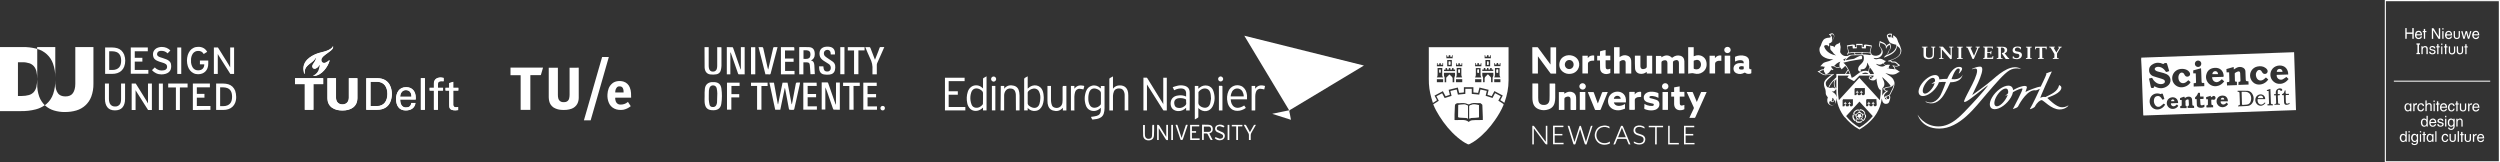 <?xml version="1.0" encoding="utf-8"?>
<!-- Generator: Adobe Illustrator 21.1.0, SVG Export Plug-In . SVG Version: 6.00 Build 0)  -->
<svg version="1.1" id="Layer_1" xmlns="http://www.w3.org/2000/svg" xmlns:xlink="http://www.w3.org/1999/xlink" x="0px" y="0px"
	 viewBox="0 0 2758.6 179.1" style="enable-background:new 0 0 2758.6 179.1;" xml:space="preserve">
<rect x="0" y="0" width="2758.6" height="179.1" fill="#333333" stroke="none"/>
<style type="text/css">
	.st0{fill:#FFFFFF;}
</style>
<title>Artboard 1logosmore</title>
<path class="st0" d="M2221.1,61.9l-0.3,2.4c1.3,0.6,2.8,1,4.3,1c0.9,0,1.8-0.1,2.7-0.4c1.9-0.5,3.3-2.3,3.3-4.3
	c0-1.9-1.4-3.1-3.7-3.5l-1.7-0.3c-1.3-0.2-2.4-0.5-2.4-2.1c0-1.3,1.2-2.3,2.9-2.3c1,0,2,0.4,2.7,1.1v0.9h0.9l0.2-2.4
	c-1.2-0.5-2.5-0.7-3.8-0.7c-3,0-5.4,1.2-5.4,4.3c0,1.7,1.2,3.1,3.6,3.5l2,0.3c1.1,0.1,1.9,1,1.9,2.1c0,1.8-1.5,2.7-3.2,2.7
	c-1.3,0-2.5-0.6-3.3-1.5l-0.1-0.8L2221.1,61.9L2221.1,61.9z M2175.9,76.5c0.1,0.1,3.8-1.8,5.2-0.3c1.6,1.7-0.5,8.4-4.8,16.9
	c-4.2,8.2-7.9,15-8.8,17.7s1,1.7,3,0.7c4-2.1,20.9-16.2,23-17.3c1.2-0.6-8.5,11-18,21c-10.9,11.5-21.5,24.3-36.6,24.3
	c-15.9,0-22.9-13-22.9-13s3.9,15.4,23.8,15.4c22.8,0,40-24,52.5-38.5c10.1-11.7,18.9-22.1,25.1-25.8s13-1.4,13-1.4
	c-9.6-6-21.6,2.7-31.3,11.3c-8,7.1-21.8,16.6-22.7,17.3c-1.2,0.9,14.7-26.8,10.1-30.8C2184.7,72.3,2175.1,75.7,2175.9,76.5
	 M2274.9,52.3v-0.8h-3.8v0.8c0.8,0,1.2,0.1,1,0.5s-3,5.1-3,5.1l-2.8-4.8c-0.2-0.5-0.2-0.8,1.1-0.8v-0.8h-6.2v0.8
	c1.5,0,1.6,0.4,1.9,0.9s3.8,6.4,3.8,6.4v3c0,1.4-0.1,1.5-1.7,1.5V65h6.4v-0.8c-1.7,0.1-1.8-0.1-1.8-1.5c0,0,0-3.5,0-3.7
	c0,0,3.1-5.3,3.4-5.7C2273.6,52.6,2274.2,52.3,2274.9,52.3L2274.9,52.3z M2141.5,62.6c0,1.4-0.1,1.6-1.7,1.5V65h4.7v-0.8
	c-1.7,0.1-1.7-0.1-1.7-1.5v-8.1l9.4,10.7l1.5-0.4V53.8c0-1.4,0.1-1.6,1.7-1.5v-0.8h-4.7v0.8c1.7,0,1.7,0.1,1.7,1.5v7.4l-0.5-0.5
	l-8-9.2h-4.2v0.8c1.7,0,1.7,0.1,1.7,1.5L2141.5,62.6z M2161.1,62.6c0,1.4-0.1,1.6-1.7,1.5V65h6.4v-0.8c-1.7,0.1-1.7-0.1-1.7-1.5
	v-8.8c0-1.4,0.1-1.5,1.7-1.5v-0.8h-6.4v0.8c1.6,0,1.7,0.1,1.7,1.5V62.6z M2174.9,54.1c-0.3-0.4-0.4-0.9-0.4-1.4
	c0.1-0.4,0.9-0.4,1.6-0.4v-0.8h-6.6v0.8c0.9,0,1.7,0.6,2.1,1.4l4.9,11.3h1.5c0,0,3.4-7.8,5.1-11.8c0.4-0.9,0.6-0.9,1.6-0.9v-0.8
	h-4.7v0.8c1.2,0,1.7,0.2,1.7,0.5c-0.1,0.3-0.2,0.7-0.3,1l-3.2,7.8L2174.9,54.1L2174.9,54.1z M2189.9,62.9c0,0.9-0.3,1.1-1.5,1.2V65
	h10.9l0.2-3.1h-0.8l-0.4,1.6c-1.8,0.2-3.7,0.3-5.5,0.2v-5.3h2.4c0.4,0,1,0,1.1,0.5c0.1,0.3,0.1,0.7,0,1h0.9l0.3-3.8h-0.8
	c0,0.3-0.1,0.7-0.2,1c-0.1,0.4-0.4,0.4-0.7,0.4h-2.9v-4.3c0-0.2,0-0.5,0.1-0.7c0.6,0,3.2,0,4,0c0.4,0,0.9,0.1,0.9,0.4s0.1,1,0.1,1
	h0.8l0.2-1.8l0.1-0.7h-10.8v0.8c1.6,0.1,1.7,0.2,1.8,1.4L2189.9,62.9L2189.9,62.9L2189.9,62.9z M2205.1,62.6c0,1.4-0.1,1.6-1.8,1.5
	V65h6.4v-0.8c-1.7,0.1-1.8-0.1-1.8-1.5v-9.6c0-0.2,0-0.3,0.1-0.5c0.4-0.1,0.8-0.2,1.2-0.1c1.5,0,2.8,1.2,2.8,2.8v0.1
	c0,1.8-0.6,2.9-3,3.1l-0.1,0.4l4.3,6.2h3.8v-0.8c-0.6-0.1-1.1-0.4-1.4-0.9l-3.7-4.7c1.8-0.2,3.1-1.9,2.9-3.7v-0.1
	c-0.1-2.5-2.7-3.3-4.9-3.3h-6.7v0.8c1.6,0,1.7,0.1,1.8,1.5L2205.1,62.6L2205.1,62.6L2205.1,62.6z M2237.2,62.6
	c0,1.4-0.1,1.6-1.7,1.5V65h6.4v-0.8c-1.7,0.1-1.7-0.1-1.7-1.5v-8.8c0-1.4,0.1-1.6,1.7-1.5v-0.8h-6.4v0.8c1.6,0,1.7,0.1,1.7,1.5V62.6
	z M2253.4,52.8h2.9c1.1,0,0.9,0.1,1.1,1.1c0,0.2,0,0.3,0,0.5h0.8l0.3-2.9h-12.9c0,0,0.1,2,0.1,2.9h0.8c0-0.5,0.1-0.7,0.1-1
	c0.2-0.4,0.5-0.6,0.9-0.6h3v9.8c0,1.4-0.1,1.6-1.7,1.5V65h6.4v-0.8c-1.7,0.1-1.7-0.1-1.7-1.5L2253.4,52.8L2253.4,52.8L2253.4,52.8z
	 M2120.7,52.3v-0.8h6.2v0.8c-0.5,0-0.9,0-1.4,0.2c-0.1,0.1-0.2,0.2-0.2,0.3c-0.1,0.4-0.1,6-0.1,6c0,1.2,0,1.9,0,2.2
	c0,0.5,0.2,1,0.5,1.5c0.3,0.4,0.7,0.7,1.1,0.9c0.6,0.3,1.3,0.4,2,0.3c0.8,0,1.5-0.1,2.2-0.5c0.5-0.3,0.9-0.7,1.2-1.2
	c0.3-0.9,0.4-1.8,0.4-2.8c0,0,0-4.7,0-5c0-0.5,0-1-0.1-1.5c0-0.1-0.1-0.2-0.2-0.2c-0.5-0.1-0.9-0.2-1.4-0.2v-0.8h4.6v0.8
	c-0.4,0-0.8,0-1.1,0.2c-0.1,0.1-0.2,0.2-0.2,0.3c-0.1,0.6-0.2,1.3-0.1,1.9c0,1.2-0.1,5-0.1,5c0,0.6,0,1.2-0.1,1.8s-0.2,1.1-0.5,1.6
	s-0.7,0.9-1.1,1.2c-0.5,0.3-1.1,0.6-1.7,0.7c-0.7,0.2-1.5,0.3-2.3,0.3c-0.9,0-1.9-0.1-2.8-0.4c-0.6-0.2-1.1-0.4-1.6-0.8
	c-0.7-0.5-1.2-1.4-1.3-2.2c0-0.2-0.1-0.8-0.1-1.9c0,0,0-6,0-6.7c0-0.2,0-0.4-0.1-0.6c-0.1-0.1-0.1-0.2-0.2-0.2l-1.3-0.2L2120.7,52.3
	z"/>
<path class="st0" d="M2153.4,87.3c-0.1,0,3.6-10.9,6.9-11.6c3.5-0.8,1.9,3.5,1.2,4.7c-0.5,0.9-0.2,0.9,0.6,0.3
	c1.2-1.1,4.1-4.4,2.5-6.1c-0.8-0.6-1.8-0.9-2.8-0.8c-3.6,0-8.4,2.5-13.2,13.2c-2.9,0-5.8,0.2-8.7,0.6c0-2.9-1.7-4.8-4.7-4.8
	c-5.1,0-12.3,5.2-16,11.6s-2.6,11.6,2.6,11.6s12.3-5.2,16-11.6c0.7-1.2,1.3-2.4,1.7-3.7c2.6-0.3,5.2-0.4,7.7-0.3
	c0.2,0-3.4,9.6-5.8,14.4c-1.9,3.8-7.8,11-15.7,7.4c-1.6-0.7-1.5,0.3,1,1.1c3.4,1.2,9.7,2.1,16.2-5.8c3.9-4.7,9.2-16.8,9.2-16.8
	s11.6,0.9,13.6-8.4C2165.7,82.3,2163.7,88.7,2153.4,87.3L2153.4,87.3z M2124.1,103.3c-2.9,0-3.3-3.9-0.9-8.7s6.7-8.7,9.6-8.7
	c1.8,0,2.7,1.6,2.4,3.9c-1.9,1.2-3.7,2.6-3.7,2.6c-0.2,0.2-0.2,0.2,0.1,0.2l3.2-0.8c-0.3,1-0.7,1.9-1.1,2.8
	C2131.3,99.4,2127,103.3,2124.1,103.3L2124.1,103.3z M2282.3,116.3c-2.4,1.6-5.3,2.3-8.1,2c-5.6-0.7-13.2-8.4-15-10.1
	c-0.7-0.7,12.2-3.6,15-9.7c1.6-3.6-2.1-4.6-2.1-4.6c-1.5,7.4-8.9,10-15.1,13.2c-1.9-0.5-3.9-0.1-5.5,0.9
	c-1.2,0.8,10.8-25.7,12.6-29.2c-2.1,0.6-4.2,1.3-6.2,2.2c-0.4,0.6,0.2,0.3,0.1,1c-0.6,2.3-6.2,13.6-6.2,13.6c-3.7,0-15,4.8-16.4,5.7
	s2.2-5,0.8-5.9s-3-0.7-6.3,0.2c-2.8,0.7-6.7,2.8-8.6,3.8c-0.2-3-2-4.9-5.3-4.9c-5.7,0-13.7,5.8-17.9,13s-2.9,13,2.9,13
	s13.7-5.8,17.9-13c1.1-1.8,1.8-3.7,2.3-5.8c3-1.9,9.9-4.8,10.4-3.9c0.8,1.4-8.8,19.1-10.5,22.5c0,0.1,0.1,0.1,0.3,0
	c2.2-0.7,4.9-1.7,5.4-2.8c2.5-5.1,11.1-19.3,19.5-17.8c1.1,0.2,4.7-2.1,4.4-1.3c-0.6,1.8-8.2,17.5-10.8,21.8c-0.6,1,4.9-1.3,5.5-2.6
	c2.4-4.7,5.7-7.1,7.5-7.1c2,0,10.5,10.3,19.7,10.3C2279.3,120.8,2282.8,116.4,2282.3,116.3L2282.3,116.3z M2203.4,117.3
	c-3.2,0-3.7-4.4-1-9.8s7.5-9.8,10.8-9.8c2.2,0,3.1,2.1,2.6,5.2c-1.7,1.5-3.1,2.9-3.1,2.9c-0.2,0.2-0.1,0.2,0.1,0.1l2.6-1.4
	c-0.3,1-0.7,2-1.2,2.9C2211.4,112.9,2206.6,117.3,2203.4,117.3L2203.4,117.3z"/>
<path class="st0" d="M2058.9,126.9c-0.1-0.3-0.2-0.5-0.4-0.6c-0.3-0.1-0.7-0.1-1,0l-1.7,0.6l-0.1-0.3c0-0.1,0-0.1-0.1-0.2l1.7-0.6
	c0.1,0,0.6-0.3,0.8-0.6c0.1-0.1,0.1-0.2,0.1-0.4c0-0.1,0-0.3-0.1-0.4c-0.4-1.1-1.1-2-2.1-2.7c-0.9-0.7-2-1.1-3.2-1.2
	c-0.3,0-0.5,0.1-0.7,0.2c-0.2,0.3-0.3,0.6-0.3,1v1.8h-0.5V122c0-0.4-0.1-0.7-0.3-1c-0.2-0.2-0.4-0.3-0.7-0.2c-1.2,0-2.3,0.4-3.2,1.2
	c-1,0.6-1.7,1.6-2.1,2.7c0,0.1-0.1,0.2-0.1,0.4c0,0.1,0,0.2,0.1,0.4c0.2,0.3,0.5,0.5,0.8,0.6c0,0,1.4,0.5,1.7,0.6
	c0,0.1,0,0.1-0.1,0.2l-0.1,0.2l-1.7-0.6c-0.3-0.1-0.7-0.1-1,0c-0.2,0.1-0.4,0.3-0.4,0.6c-0.3,1.1-0.3,2.3,0.1,3.4
	c0.3,1.1,1,2.1,1.9,2.8c0.2,0.2,0.5,0.3,0.7,0.2c0.3-0.1,0.6-0.3,0.8-0.6c0,0,0.9-1.2,1.1-1.5l0.1,0.1l0.2,0.1
	c-0.2,0.4-1.1,1.5-1.1,1.5c-0.2,0.3-0.3,0.6-0.3,0.9v0.1c0,0.3,0.2,0.5,0.4,0.6c1,0.6,2.1,1,3.2,0.9c1.2,0,2.3-0.3,3.2-0.9
	c0.2-0.1,0.4-0.4,0.4-0.6V134c0-0.3-0.1-0.6-0.3-0.9l-1.1-1.5l0.2-0.1l0.1-0.1l1.1,1.5c0.2,0.3,0.5,0.5,0.8,0.6c0.3,0,0.5,0,0.7-0.2
	c0.9-0.7,1.6-1.7,1.9-2.8C2059.2,129.2,2059.3,128,2058.9,126.9L2058.9,126.9z M2052.4,122.8c0-0.3,0.1-0.5,0.3-0.8
	c0.5-0.7,1.1-0.2,1.7,0.2c0.6,0.4,0.8,0.6,1.1,0.4l0.1-0.1v0.2c0,0,0,0,0,0.1c0,0.3,0.4,0.6,0.8,0.9s0.9,0.7,0.9,1.1
	c0,0.2-0.1,0.3-0.2,0.4c-0.2,0.2-0.4,0.4-0.6,0.5l-0.9,0.3c-0.2-0.4-0.5-0.8-0.9-1.1c-0.1-0.1-0.2-0.1-0.4-0.1
	c-0.2,0.1-0.3,0.2-0.5,0.3l-0.8,1.2l-0.1-0.1l0.8-1.2c0.1-0.2,0.1-0.3,0.2-0.5v-0.1c0-0.1-0.1-0.3-0.2-0.3c-0.4-0.2-0.8-0.4-1.2-0.5
	C2052.4,123.5,2052.4,122.8,2052.4,122.8L2052.4,122.8z M2053.7,127.8c0-0.5-0.2-0.9-0.6-1.2l0.5-0.7c0.1-0.1,0.2-0.2,0.3-0.2
	c0.3-0.1,0.4,0.2,0.6,0.6c0.1,0.2,0.2,0.5,0.4,0.6c0,0.1,0,0.1,0,0.2c0,0.2,0,0.3,0.1,0.5s0.1,0.3,0.1,0.5c0,0.1-0.1,0.3-0.2,0.3
	c-0.1,0-0.3,0-0.4,0l-0.7-0.2c0-0.1,0-0.1,0-0.2C2053.7,127.9,2053.7,127.8,2053.7,127.8L2053.7,127.8z M2052.4,124.7
	c0.4,0,0.7,0,0.7,0.3c0,0.1-0.1,0.2-0.1,0.4l-0.5,0.7c-0.2-0.1-0.5-0.2-0.8-0.2l0,0c-0.3,0-0.5,0.1-0.8,0.2
	c-0.2-0.3-0.5-0.7-0.5-0.7c-0.1-0.1-0.1-0.2-0.1-0.4c0-0.3,0.3-0.3,0.7-0.3c0.2,0,0.5,0,0.7-0.2
	C2051.8,124.7,2052.1,124.7,2052.4,124.7L2052.4,124.7z M2047,125.8c-0.2-0.1-0.5-0.3-0.7-0.5c-0.5-0.7,0.2-1.1,0.7-1.6
	s0.8-0.6,0.8-1v-0.2l0.1,0.1c0.3,0.2,0.7-0.1,1.2-0.4s1.2-0.8,1.7-0.2c0.1,0.2,0.2,0.5,0.3,0.8v0.9c-0.4,0.1-0.8,0.2-1.2,0.5
	c-0.1,0.1-0.2,0.2-0.2,0.3v0.1c0,0.2,0.1,0.3,0.2,0.5l0.8,1.2l-0.1,0.1l-0.8-1.2c-0.1-0.1-0.3-0.3-0.5-0.3c-0.1,0-0.3,0-0.4,0.1
	c-0.4,0.3-0.7,0.7-0.9,1.1L2047,125.8L2047,125.8z M2049.7,128.1l-0.7,0.2c-0.1,0-0.2,0-0.4,0c-0.1,0-0.2-0.2-0.2-0.3
	c0-0.2,0-0.3,0.1-0.5s0.1-0.3,0.1-0.5c0-0.1,0-0.1,0-0.2c0.2-0.1,0.3-0.4,0.4-0.6c0.2-0.4,0.2-0.7,0.6-0.6c0.1,0,0.2,0.1,0.3,0.2
	l0.5,0.7c-0.3,0.3-0.4,0.6-0.5,1c0,0.1,0,0.2,0,0.3L2049.7,128.1L2049.7,128.1z M2048.2,131.7c-0.2,0.2-0.4,0.4-0.7,0.5
	c-0.8,0.2-1-0.5-1.2-1.1c-0.2-0.5-0.3-1-0.7-1h-0.2l0.1-0.1c0.2-0.2,0.1-0.7,0-1.2c-0.2-0.7-0.4-1.4,0.3-1.7c0.3-0.1,0.5-0.1,0.8,0
	l0.9,0.3c-0.1,0.4,0,0.8,0.1,1.2c0,0.1,0.1,0.3,0.2,0.3c0.2,0,0.4,0,0.6,0l1.3-0.4v0.1l-1.3,0.4c-0.2,0.1-0.3,0.2-0.4,0.4
	c-0.1,0.1-0.1,0.3,0,0.4c0.1,0.4,0.4,0.8,0.8,1.2C2048.6,131.2,2048.2,131.8,2048.2,131.7L2048.2,131.7z M2049.2,130
	c-0.2-0.2-0.4-0.4-0.4-0.5s0-0.1,0.1-0.2c0.1-0.1,0.2-0.2,0.3-0.2l0.7-0.2c0.3,0.5,0.8,0.9,1.4,1c0,0.3,0,0.7,0,0.7
	c0,0.1-0.1,0.2-0.1,0.4c-0.2,0.2-0.4,0.1-0.8-0.1c-0.4-0.2-0.4-0.3-0.6-0.3C2049.8,130.3,2049.5,130.1,2049.2,130L2049.2,130z
	 M2054.2,132.4c0.1,0.2,0.2,0.5,0.2,0.8c0,0.8-0.8,0.8-1.5,0.8c-0.5,0-1,0-1.2,0.3l-0.1,0.1l-0.1-0.1c-0.2-0.3-0.6-0.3-1.2-0.3
	c-0.7,0-1.5,0-1.5-0.8c0-0.3,0.1-0.5,0.2-0.8l0.6-0.8c0.4,0.2,0.8,0.3,1.3,0.3c0.1,0,0.3,0,0.4-0.1c0.1-0.2,0.2-0.3,0.2-0.5V130h0.2
	v1.3c0,0.2,0.1,0.4,0.2,0.5c0.1,0.1,0.2,0.1,0.4,0.1c0.4,0,0.9-0.1,1.3-0.3C2053.8,131.9,2054.2,132.4,2054.2,132.4z M2054.1,130
	c-0.2,0.2-0.4,0.3-0.4,0.6c-0.2,0-0.4,0.1-0.7,0.3s-0.6,0.4-0.8,0.1c-0.1-0.1-0.1-0.2-0.1-0.4v-0.7c0.6-0.1,1.1-0.5,1.4-1l0.7,0.2
	c0.1,0.1,0.2,0.1,0.3,0.2c0,0.1,0.1,0.1,0.1,0.2C2054.5,129.7,2054.4,129.9,2054.1,130L2054.1,130z M2057.8,129.9l0.1,0.1h-0.2
	c-0.4,0.1-0.5,0.5-0.7,1c-0.2,0.6-0.5,1.4-1.2,1.1c-0.3-0.1-0.5-0.3-0.7-0.5l-0.6-0.8c0.3-0.3,0.6-0.7,0.8-1.2c0-0.1,0-0.1,0-0.2
	c0-0.1,0-0.1-0.1-0.2c-0.1-0.2-0.3-0.3-0.4-0.4l-1.3-0.4v-0.1l1.3,0.4c0.2,0,0.4,0,0.6,0c0.1-0.1,0.2-0.2,0.2-0.3
	c0.1-0.4,0.2-0.8,0.1-1.2l0.9-0.3c0.3-0.1,0.5-0.1,0.8,0c0.8,0.2,0.6,1,0.4,1.7C2057.7,129.1,2057.5,129.7,2057.8,129.9
	L2057.8,129.9z"/>
<path class="st0" d="M2035.8,129.5c4.3,5.3,9.5,9.8,15.5,13.1l0.4,0.3l0.5-0.3c5.9-3.4,11.2-7.8,15.5-13.1l1.1-1.5
	c3-4.1,5.2-8.8,6.5-13.7v-0.2c0.1-0.5,0.2-1,0.4-1.5l0.1-0.5c0.3-1.3,0.5-2.5,0.7-3.7v0.1c0.4,4.2,1.9,6.1,4.5,6.1
	c1.9,0,3.1-0.8,3.6-2.3c0-0.1,0.1-0.3,0.2-0.5c0.5-1.3,0.8-2.6,1-3.9v-0.2c0-0.9,0-1.9-1-2.2l-0.1-0.1c0.3-0.2,0.6-0.3,0.8-0.6
	c0.6-0.8,1.1-1.8,1.5-2.8c0.3-0.7,0.6-1.4,1-2c0,0,0-0.1,0.1-0.1c2.3-4.2,3-7.9,1.9-10.4l0,0l-0.1-0.1c-0.6-1.8-1.3-3.2-4.1-5.2
	c-1.2-0.8-2.3-1.5-3.2-2.1c-0.8-0.4-1.5-0.9-2.2-1.4c1.1,0.2,2.1,0.4,3.2,0.8c1.4,0.5,2.9,0.8,4.5,0.8c2.1,0,4.1-0.6,5.8-1.9
	c0.6-0.5,1.3-0.8,2.1-0.9c0.1,0,0.2-0.1,0.2-0.2s0-0.2-0.1-0.2c-0.4-0.2-0.8-0.5-1.1-0.8c-1-0.9-2.2-1.6-3.5-2v-0.1
	c-0.3-1.2-0.9-2.3-1.6-3.2c0.8,0.2,1.7,0.4,2.6,0.4c1.1,0,2.1-0.3,3.1-0.8l0.7-0.3c0.1-0.1,0.2-0.2,0.2-0.4c0-0.2-0.1-0.3-0.2-0.3
	c-0.9-0.4-1.6-1-2.3-1.7s-1.5-1.4-2.4-1.8c-0.5-0.2-1-0.3-1.6-0.2h-0.8h-0.7c-0.2,0-0.5,0-0.7-0.1c-0.1,0-0.1,0-0.2-0.1v-0.1
	c-0.1-0.4-0.4-0.8-1.6-0.9c4.5-1.4,7.6-3.1,9.5-5c1.7-1.7,2.6-3.9,2.5-6.3v-0.2c0-0.5-0.2-1-0.4-1.5c-0.5-2-1.3-4-2.3-5.8
	c-0.3-0.5-0.5-1-0.8-1.6c-0.1-0.3-0.2-0.6-0.3-0.9c-0.3-1.2-0.8-2.3-1.4-3.4c-0.6-0.7-1.3-1.4-2.1-2c-0.5-0.4-1-0.8-1.3-1.1
	c-0.1-0.1-0.2-0.1-0.2,0c-0.1,0-0.1,0.1-0.1,0.2c0.1,0.3,0,0.6-0.1,0.9c-0.1,0.3-0.2,0.5-0.2,0.8c0.1,0.4,0.2,0.8,0.5,1.1
	c0.1,0.2,0.2,0.4,0.3,0.6c-0.2-0.1-0.4-0.2-0.5-0.4c-0.5-0.5-1.1-0.8-1.8-1h-0.4c0.3-0.6,0.5-1.2,0.5-1.9c0-0.5,0.1-1,0.3-1.4
	l0.1-0.2c0.1-0.2,0-0.3-0.2-0.4c-0.1-0.1-0.3-0.1-0.5,0c0,0-0.1,0-0.3,0s-0.4,0-0.7-0.1c-0.3,0-0.6-0.1-0.9-0.1
	c-1,0.1-1.9,0.5-2.6,1.2l0,0l0,0c-0.4,0.3-0.6,0.8-0.6,1.3c0.1,1.2,0.5,2.3,1.1,3.3c0.3,0.6,0.7,1.3,1,2.2c1.1,2.5,2.4,2.8,6.6,4
	l1,0.2c0.3,0.1,0.5,0.1,0.8,0.2c0.1,2.1-0.6,4.1-1.9,5.8c-2.2,2.8-5.5,4.2-8.7,5.6l-0.5,0.2l1.4-1.3c0.7-0.6,1.1-1.5,1.2-2.4
	c0-0.4,0.2-0.8,0.4-1.1c0.9-1,1.6-2.1,2.1-3.4c0.1-1.1,0-2.2-0.4-3.3c-0.1-0.4-0.2-0.9-0.3-1.3c0-0.2-0.2-0.4-0.4-0.4
	c-0.1,0-0.2,0-0.3,0.1c-0.3,0.2-0.6,0.4-0.9,0.5c-1.1,0.4-2,1.2-2.7,2.1c-0.3-0.9-0.8-1.8-1.5-2.4c-1-0.8-2.2-1.4-3.4-1.8
	c-0.7-0.2-1.3-0.5-1.9-0.9c-0.1-0.1-0.3-0.1-0.4-0.1c-0.1,0.1-0.2,0.2-0.2,0.3c0,0.5-0.1,1-0.2,1.5c-0.2,0.9-0.3,1.9-0.4,2.9
	c0,0.6,0.2,1.2,0.6,1.7v0.1c0.2,0.2,0.5,0.6,0.8,0.9c0.7,1,1.1,2.1,1.3,3.2c0,3.5-2.8,5.3-5.6,5.6c-0.3,0-0.6,0-0.9,0
	c-1.8,0.1-3.5-0.5-4.8-1.8c0.1-0.4,0-0.8-0.2-1.2c-0.2-0.3-0.5-0.6-0.9-0.7l0,0l1-4.5l0.6-2.7c0-0.1,0-0.2-0.1-0.3s-0.1-0.1-0.2-0.2
	c-0.7-0.1-1.5-0.2-2.2-0.4c-1.3-0.3-2.7-0.4-4-0.6h-0.1l-2,0.4l-0.2,2.5l-1.5-0.1l0.1-3.2c0-0.1,0-0.2-0.1-0.2
	c-0.1-0.1-0.1-0.1-0.2-0.1c-1.1,0-2.1,0-3.2,0s-2.1,0-3.2,0c-0.1,0-0.2,0-0.2,0.1c-0.1,0.1-0.1,0.2-0.1,0.2l0.1,3.2l-1.5,0.1
	l-0.2-2.5l-2.1-0.4h-0.1c-1.3,0.1-2.7,0.3-4,0.6c-0.7,0.1-1.5,0.2-2.2,0.4c-0.1,0-0.2,0.1-0.2,0.2c0,0.1-0.1,0.2-0.1,0.3l0.6,2.7
	l1,4.5l0,0c-0.4,0.1-0.7,0.3-0.9,0.7c-0.5,0.8-0.2,1.9,0.6,2.4c0.2,0.1,0.5,0.2,0.7,0.2h0.2h0.3l-0.6,0.4c-1,0.3-2,0.4-3.1,0.4
	c-3.6,0-6.2-3.4-6.2-4.8c0-0.7,0.1-1.3,0.2-2c0.2-1,0.3-2,0.3-3c0-0.8-0.2-1.5-0.4-2.2c-0.4-0.9-0.4-1.9-0.1-2.8
	c0-0.1,0-0.2-0.1-0.2c-0.1-0.1-0.2-0.1-0.2,0c-0.7,0.8-1.7,1.3-2.7,1.6c-1.7,0.6-2.9,2-3.2,3.7c-0.3-0.4-0.7-0.7-1.1-1
	c-0.7-0.4-1.4-0.6-2.2-0.6c-0.5,0-1-0.1-1.5-0.4c-0.1,0-0.2,0-0.3,0.1c0,0.1,0,0.2,0,0.2c0.4,0.4,0.4,2.7,0.4,3.5s1.3,2.1,2.1,2.9
	c0.1,0.1,0.2,0.2,0.3,0.3c0.2,0.2,0.4,0.4,0.5,0.7c0.9,1.4,2.1,2.5,3.6,3.2c-4.7-0.4-11.3-3.7-13.2-9.5c-0.1-0.4-0.1-0.8,0.1-1.1
	c0.6-0.5,1.3-0.8,2.1-0.7c1.1,0,2.3,0.4,2.3,1.3c0,0.1,0,0.1,0.1,0.2c0.1,0,0.1,0,0.2,0c0.7-0.6,0.9-1.6,0.6-2.5
	c-0.1-0.2-0.2-0.4-0.4-0.6c0.5-0.1,0.9-0.4,1.3-0.6l1-0.5c1-0.7,2.5-2.4,2.5-3.7c0.1-0.3,0.2-0.6,0.4-0.8c0.6-0.8,0.9-1.8,0.9-2.8
	s-0.7-3-2.5-3c-0.6,0-1.1,0.1-1.6,0.4c-0.4,0.3-0.9,0.4-1.3,0.3c-0.2,0-0.3,0.1-0.4,0.2c-0.1,0.2,0,0.3,0.1,0.4
	c0.9,0.7,1.6,1.6,1.9,2.7c-0.4,0.4-1,0.7-1.6,0.8c-1.9-0.1-3.7,0.4-5.3,1.3c-2.1,1.3-3.3,4.8-3.9,6.7l0,0c-0.2,0.7-0.5,1.3-0.9,1.9
	c-0.3,0.5-0.6,1-0.7,1.6c-0.7,3.7,1,7.5,4.1,9.5c2.9,1.9,6.4,2.9,9.9,2.8h1.2c-1.5,0.7-2.9,1.3-4.5,1.9c-0.7,0.2-1.6,0.5-2.4,0.7
	c-1.3,0.3-2.6,0.8-3.8,1.3c-0.9,0.7-1.8,1.6-2.5,2.5c-0.3,0.4-0.6,0.8-1,1.1c-0.1,0.1-0.1,0.1-0.1,0.2s0.1,0.1,0.2,0.1
	c0.9,0,1.9,0,2.8,0.2c0.2,0,0.4,0.1,0.5,0.2s0.3,0.1,0.5,0.2c0.4,0,0.7-0.1,1.1-0.2c-0.8,0.8-1.3,1.8-1.4,2.9h-1.3
	c-1.1,0.1-2.1,0.5-2.9,1.2c-0.6,0.5-1.3,0.8-2.1,0.9c-0.2,0-0.3,0.1-0.4,0.3c0,0.2,0.1,0.4,0.3,0.4c0.8,0.3,1.6,0.8,2.3,1.3
	c1.7,1.1,3.7,2.4,5.6,2.4c1.1,0.1,2.1-0.1,3.1-0.6c0.3-0.2,0.7-0.2,1-0.2c0.4,0,0.7,0.1,1.1,0.1c0.6,0.1,1.2,0.2,1.8,0.2h0.2
	c-3.5,2.3-6.8,4.8-8,7.7s0.1,6.1,0.8,7.9c0.1,0.3,0.2,0.6,0.3,0.8c0.3,1.4,0.4,2.8,0.4,4.2c0,1.4,1.2,3,2.3,4.4
	c-0.6,1.2-0.8,2.6-0.6,3.9c0.1,1.3,0.6,2.6,1.6,3.5c0.1,0.1,0.2,0.2,0.3,0.3c0.2,0.1,0.3,0.3,0.5,0.4l0,0c0.8,0.5,1.6,0.7,2.5,0.7
	c0.3,0,0.6,0,0.9-0.1c0.5-0.1,1-0.3,1.5-0.5l0,0l0,0l0,0c0.3-0.2,0.6-0.4,0.8-0.7c1.3-1.4,2-3.4,2-6.4c0-0.1,0-0.2,0-0.3
	c0.2,1.2,0.4,2.3,0.7,3.5l0.1,0.5c0.1,0.5,0.2,1,0.4,1.5v0.2c1.3,4.9,3.6,9.5,6.5,13.7l1.2,1.6L2035.8,129.5z M2086.5,39.5
	c0,0.6-0.2,1.2-0.6,1.8c-1,0-2-0.5-2.7-1.2c-0.1-0.3-0.1-0.7-0.1-1l0,0c0.6-0.5,1.3-0.8,2-0.9c0.2,0,0.5,0,0.8,0.1s0.5,0.1,0.8,0.1
	C2086.6,38.7,2086.5,39.1,2086.5,39.5L2086.5,39.5z M2019.9,38.4c0.3-0.1,0.6-0.2,0.8-0.3c0.4-0.2,0.8-0.3,1.2-0.3
	c1.2,0,1.8,1.5,1.8,2.3c0,0.9-0.3,1.7-0.8,2.4c-0.3,0.4-0.5,0.8-0.5,1.2c-0.2,0.9-0.6,1.7-1.2,2.3c0.5-1.6,0.6-3.3,0.3-5
	C2021.1,40,2020.6,39.1,2019.9,38.4L2019.9,38.4z M2019.7,47.7L2019.7,47.7L2019.7,47.7z M2067.7,81.7h-4c-0.2-0.9-0.8-1.6-1.5-2.1
	c0,0,0,0,0-0.1c0.1-1.8,0.4-3.6,1-5.3c0,0.1,0.1,0.1,0.1,0.2C2065,76.4,2067.7,80.1,2067.7,81.7L2067.7,81.7z M2056.7,60.1l-1.1-0.1
	c-0.5-0.1-0.8-0.5-0.7-1c0-0.5,0.3-0.9,0.8-0.9l0,0c0.1,0,1.1,0,1.2,0.1h0.1h0.8h0.5h0.7l1,0.1c0.4,0,0.8,0.1,1.2,0.2l0.5,0.1
	l0.8,0.1l1.2,0.2c0.2,0,0.4,0.2,0.5,0.3c0.1,0.2,0.2,0.5,0.1,0.8c-0.1,0.4-0.4,0.7-0.8,0.8h-0.1l-1.2-0.2c-0.2,0-0.5-0.1-0.8-0.1
	l-0.4-0.1c-0.4,0-0.8-0.1-1.1-0.1l-0.9-0.1l-0.8-0.1h-0.5h-0.8H2056.7L2056.7,60.1z M2039.2,53.7l-0.6-2.4l1.9-0.3
	c1.2-0.2,2.4-0.4,3.6-0.5l0.3,2.7c0,0.2,0.2,0.3,0.4,0.3c1.2-0.1,2.5-0.2,3.8-0.2c0.1,0,0.2,0,0.2-0.1c0.1-0.1,0.1-0.2,0.1-0.2
	l-0.1-3.2c1,0,1.9,0,2.8,0s1.9,0,2.8,0l-0.1,3.2c0,0.1,0,0.2,0.1,0.2c0.1,0.1,0.1,0.1,0.2,0.1c1.3,0,2.5,0.1,3.8,0.2
	c0.2,0,0.3-0.1,0.4-0.3l0.3-2.7c1.2,0.1,2.4,0.3,3.6,0.5l1.9,0.3l-0.6,2.4l-1,4.5l-0.6-0.1l-0.8-0.1l-0.5-0.1l-1.2-0.2l-0.7-0.1
	l-1-0.1h-0.5c-0.3,0-0.6,0-0.8,0l-1.2-0.1h-0.4h-0.9c-0.6,0-1.3,0-2.1,0h-1.3c-0.8,0-1.5,0-2.1,0h-0.9h-0.4l-1.2,0.1h-0.8h-0.5h-0.7
	l-1,0.1l-1.2,0.2l-0.5,0.1l-0.8,0.1l-0.6,0.1L2039.2,53.7L2039.2,53.7z M2054.4,60h-0.1c-0.6,0-1.2,0-2,0h-1.3c-0.7,0-1.4,0-2,0
	h-0.1h-1.2c-0.5-0.1-0.8-0.5-0.8-0.9c0-0.3,0.1-0.5,0.2-0.8c0.1-0.1,0.3-0.2,0.4-0.2l0,0c0.2,0,1.3,0,1.3,0l0,0c0.6,0,1.3,0,2.1,0
	h1.3c0.8,0,1.5,0,2.1,0h0.1c-0.2,0.3-0.3,0.6-0.3,1C2054.1,59.4,2054.2,59.7,2054.4,60z M2040,60.9c-0.5,0-0.9-0.3-1-0.8
	c-0.1-0.3,0-0.5,0.1-0.8c0.1-0.2,0.3-0.3,0.5-0.3l1.2-0.2l0.8-0.1l0.5-0.1l1.2-0.2l1-0.1h0.7h0.5h0.8h0.1c-0.2,0.3-0.3,0.7-0.2,1
	c0,0.3,0.1,0.7,0.3,1h-0.1h-0.8h-0.5h-0.7l-1,0.1c-0.4,0-0.8,0.1-1.1,0.1l-0.5,0.1l-0.8,0.1L2040,60.9L2040,60.9z M2041.8,61.6
	C2041.9,61.6,2041.9,61.5,2041.8,61.6l0.2-0.3l0.4-0.1c0.3,0,0.7-0.1,1.1-0.1l1-0.1h0.7h0.5h0.8l1.2-0.1h0.4h0.9c0.6,0,1.2,0,2,0
	h1.4c0.7,0,1.4,0,2,0h0.9h0.4c0.1,0.2,0.3,0.4,0.6,0.7c0.3,0.9,0.4,1.8,0.4,2.8c0,3.2-1.7,4.8-3.3,6.4s-3.1,3-3.1,5.7
	c0,1.3,1,2.5,2.3,2.5c0.4,0,0.7-0.1,1-0.4c0.1-0.1,0.1-0.2,0-0.3l0,0c-0.4-0.4-0.6-0.9-0.7-1.4c0.7-0.3,1.5-0.5,2.3-0.5
	c0.9,0,1.8-0.3,2.5-0.8c1.4-1.2,2.3-3,2.5-4.8c0-0.6,0.2-1.2,0.4-1.7c0.2,0.4,0.4,0.9,0.6,1.3c0.4,1.1,0.9,2.1,1.6,3
	c-0.6,1.8-1,3.6-1.2,5.4c-1-0.5-2.1-0.7-3.2-0.7c-1,0-1.9,0.1-2.9,0.3c-2.3,0.5-4.8,2.5-7,4.2c-0.8,0.6-1.5,1.2-2.2,1.7l0,0
	c-0.6,0.4-1.2,0.8-1.8,1.1l-1,0.3h-0.4c-0.1-0.4-0.2-0.8-0.3-1.2l0,0c-0.2-0.8-0.4-1.5-0.7-2.2l0,0c-2.9-8.6-6.6-12-8.1-13.1
	c7.8-2.4,19.9-3.8,20.1-3.9h0.1c0.5-0.2,0.6-1.9,0.5-2.6c0-0.6-0.6-1.1-1.2-1.2c-1.9,0-7,3-7.7,3.4c-0.8,0.1-6.7,1-9.1,1.6v-0.4
	C2038.1,64.3,2039.9,62.7,2041.8,61.6L2041.8,61.6z M2061.8,81.6h-6.8c-0.1-0.1-0.2-0.2-0.3-0.3c1-0.7,2.2-1.1,3.4-1.2
	C2059.6,80.1,2060.9,80.6,2061.8,81.6L2061.8,81.6z M2041.1,81.6h-4.2c0.7-1.4,1.6-2.7,2.6-3.9C2040.1,79,2040.6,80.3,2041.1,81.6z
	 M2037.3,64.1c-0.5,0.5-1,1.1-1.3,1.8c0,0.1,0,0.1-0.1,0.2v0.8l-1.1,0.3c0-0.1,0.1-0.2,0.2-0.2s0.1-0.1,0.1-0.2s-0.1-0.1-0.2-0.2
	c-0.2-0.1-0.4-0.1-0.6-0.2s-0.5-0.2-0.6-0.4C2034.8,65.2,2036,64.6,2037.3,64.1L2037.3,64.1z M2026.4,70.3c1.3-1.1,2.9-1.8,4.5-2.3
	c-0.9,1-1.3,2.3-1.2,3.7c0,0.6,0.1,1.3,0.4,1.8c-0.8,0.4-1.6,0.7-2.5,0.8c-0.8-0.1-1.6-0.4-2.3-0.9c-0.4-0.2-0.8-0.4-1.1-0.6
	c-0.1,0-0.2-0.1-0.3-0.1C2024.6,71.9,2025.5,71.1,2026.4,70.3z M2018.3,97.1c0.2-1.6,1.9-5,6.7-9.6c-0.1,0.1-0.3,0.3-0.4,0.5
	c-1.3,1.9-1.1,4.7-1,5.5c0.1,1.3,0.6,2.5,1.2,3.6c0.2,0.3,0.3,0.5,0.6,0.7c-0.4-0.1-0.9-0.3-1.2-0.5c-0.6-0.3-1.2-0.6-1.9-0.6
	c-0.5,0-1,0.1-1.5,0.2c-0.6,0.1-1.2,0.2-1.9,0.2L2018.3,97.1L2018.3,97.1z M2026.3,97.7c-1.1-1.1-1.8-2.6-1.9-4.2
	c-0.3-1.7,0-3.5,0.8-5c0.3-0.4,0.7-0.9,1.1-1.2V97.7z M2021.6,107.9c0.5,0.2,0.9,0.5,1.3,0.8c0.1,0.1,0.3,0.2,0.4,0.3
	c0,0.1,0,0.1,0,0.2c0.4,0.8,0.2,1.7-0.4,2.3c-0.4,0.3-0.8,0.5-1.3,0.5c-0.3,0-0.5-0.1-0.8-0.2c0.2-0.2,0.3-0.4,0.4-0.6
	C2021.9,110.2,2022,108.9,2021.6,107.9L2021.6,107.9z M2023.8,115.5c-0.4,0.2-0.8,0.4-1.3,0.4c-0.2,0-0.5,0.1-0.8,0.1
	c-0.7,0-1.5-0.2-2.1-0.6c-1-0.6-1.5-1.8-1-2.9c0.2-0.6,0.6-1,1.2-1.1c0,0.2,0.1,0.4,0.3,0.6c0.4,0.4,0.9,0.7,1.5,0.7
	s1.3-0.2,1.8-0.7c0.6-0.4,0.9-1.1,0.9-1.9c0.4,0.5,0.7,1,0.8,1.6c0,0.1,0,0.2,0,0.3C2025.1,113,2025.2,114.7,2023.8,115.5
	L2023.8,115.5z M2022.3,101.6l-0.2-0.1c-0.6-0.2-0.7-0.2-0.8-0.5c1,0,2.3,0,2.9-0.6c0.3-0.3,0.5-0.6,0.8-0.9
	c0.3-0.4,0.6-0.8,0.9-1.1l0.4,0.2c0,2.9,0.1,5.8,0.5,8.7C2026.2,104.8,2024.5,102.7,2022.3,101.6L2022.3,101.6z M2026.3,81.6v3.6
	c-5.8,5-8.3,9.2-8.7,11.5c-2.2-0.6-3-2.9-3-4.9c0-2.6,4.9-6.5,8.8-9.6c0.2-0.1,0.2-0.3,0.1-0.5s-0.3-0.2-0.5-0.1
	c-0.5,0.3-1.1,0.4-1.7,0.4s-1.1-0.1-1.7-0.2c-0.4-0.1-0.8-0.1-1.2-0.2c-0.4,0-0.9,0.1-1.3,0.3c-0.9,0.4-1.9,0.5-2.8,0.5
	c-1.7,0-3.6-1.3-5.2-2.3c-0.5-0.3-1-0.6-1.4-0.9c0.5-0.2,0.9-0.5,1.3-0.8c0.7-0.6,1.6-0.9,2.5-1h1c0,1,0.3,2.1,1,2.8
	c0.4,0.4,0.6,0.9,0.6,1.4c0,0.1,0,0.2,0.1,0.3c0.1,0.1,0.2,0.1,0.3,0.1c1.6-0.3,3-1.1,4-2.3c0.3-0.4,0.8-1.1,1.4-1.8
	c0.2-0.2,0.3-0.4,0.5-0.7c1.1,0.3,1.9,0.2,2.3-0.2c0.2-0.2,0.2-0.4,0.2-0.6s-0.1-0.3-0.3-0.3c-0.4-0.1-0.8-0.4-1.1-0.8
	c-0.1-0.2-0.3-0.4-0.4-0.6c-0.3-0.5-0.4-1.1-0.4-1.7c0.9,0,1.8,0,2.6,0.2c0.2,0,0.4,0.1,0.6,0.2c0.4,0.2,0.7,0.4,1.1,0.6
	c0.8,0.6,1.7,0.9,2.7,1c0.9-0.1,1.9-0.4,2.7-0.8c0.2,0.4,0.5,0.7,0.8,1s0.5,0.6,0.7,1c0.1,0.2,0.3,0.3,0.5,0.2
	c0.1,0,0.2-0.2,0.2-0.3c0.4-0.4,0.8-0.8,1.2-1.2c0.9-0.6,1.7-1.4,2.2-2.3c1,1.1,1.9,2.3,2.7,3.6c0.1,0.2,0.2,0.4,0.3,0.7
	c-1.2,1.4-2.2,3-3.1,4.7L2026.3,81.6L2026.3,81.6z M2020.7,76.6l0.4-0.5c0.2,0.2,0.5,0.5,0.8,0.6c-0.1,0-0.3,0.1-0.4,0.1
	C2021.3,76.8,2021,76.7,2020.7,76.6L2020.7,76.6z M2036.8,116.6c-0.2-0.3-0.4-0.6-0.4-0.9c-0.1-0.5,0-0.9,0.2-1.3
	c0,0,0.1-0.1,0.2-0.1s0.2,0,0.3,0.1c0,0.1,0,0.2,0,0.3v0.1h0.1c0.2,0,0.4-0.2,0.4-0.5s-0.1-0.7-1-0.8l0,0c0-0.5-0.1-0.9-0.4-1.2
	h-0.1h-0.1c-0.3,0.3-0.5,0.8-0.4,1.2l0,0c-0.9,0.1-1,0.6-1,0.8s0.2,0.5,0.4,0.5h0.1v-0.1c0-0.1,0-0.2,0-0.3c0.1-0.1,0.2-0.1,0.3-0.1
	c0.1,0,0.1,0,0.2,0.1c0.2,0.4,0.3,0.9,0.2,1.3c0,0.3-0.2,0.7-0.4,0.9c-0.1,0.2-0.2,0.4-0.3,0.6v0.1h-1.9v-6.6
	c0.1-0.4,0.3-0.8,0.6-1.1l0.2-0.1c0.2-0.2,0.4-0.2,0.5,0h9.6c0.1-0.1,0.2-0.1,0.3-0.1c0.1,0,0.2,0.1,0.2,0.3v6.5l-1.1,1.1h-1.8v-0.1
	c0-0.2-0.1-0.4-0.3-0.6c-0.2-0.3-0.4-0.6-0.4-0.9c-0.1-0.5,0-0.9,0.2-1.3c0,0,0.1-0.1,0.2-0.1s0.2,0,0.3,0.1c0,0.1,0,0.2,0,0.3v0.1
	h0.1c0.2,0,0.4-0.2,0.4-0.5s-0.1-0.7-1-0.8l0,0c0-0.5-0.1-0.9-0.4-1.2h-0.1h-0.1c-0.3,0.3-0.5,0.8-0.4,1.2l0,0c-0.9,0.1-1,0.6-1,0.8
	s0.2,0.5,0.4,0.5h0.1v-0.1c0-0.1,0-0.2,0-0.3c0.1-0.1,0.2-0.1,0.3-0.1c0.1,0,0.1,0,0.2,0.1c0.2,0.4,0.3,0.9,0.2,1.3
	c0,0.3-0.2,0.7-0.4,0.9c-0.1,0.2-0.2,0.4-0.3,0.6v0.1h-2.5v-0.1C2037,117,2036.9,116.8,2036.8,116.6L2036.8,116.6z M2051.8,140.7
	c-5.7-3.3-10.6-7.5-14.7-12.6l14.7-16l14.7,16C2062.4,133.2,2057.4,137.5,2051.8,140.7L2051.8,140.7z M2054.5,104.3
	c-0.2-0.3-0.4-0.6-0.4-0.9c-0.1-0.5,0-0.9,0.2-1.3c0,0,0.1-0.1,0.2-0.1c0.1,0,0.2,0,0.3,0.1c0,0.1,0,0.2,0,0.3v0.1h0.1
	c0.2,0,0.4-0.2,0.4-0.5s-0.1-0.7-1-0.8l0,0c0-0.5-0.1-0.9-0.4-1.2h-0.1h-0.1c-0.3,0.3-0.5,0.8-0.4,1.2l0,0c-0.9,0.1-1,0.6-1,0.8
	s0.2,0.5,0.4,0.5h0.1v-0.1c0-0.1,0-0.2,0-0.3c0.1-0.1,0.2-0.1,0.3-0.1s0.1,0,0.2,0.1c0.2,0.4,0.3,0.9,0.2,1.3c0,0.3-0.2,0.7-0.4,0.9
	c-0.1,0.2-0.2,0.4-0.3,0.6v0.1h-2.5v-0.1c0-0.2-0.1-0.4-0.3-0.6c-0.2-0.3-0.4-0.6-0.4-0.9c-0.1-0.5,0-0.9,0.2-1.3
	c0,0,0.1-0.1,0.2-0.1c0.1,0,0.2,0,0.3,0.1c0,0.1,0,0.2,0,0.3v0.1h0.1c0.2,0,0.4-0.2,0.4-0.5s-0.1-0.7-1-0.8l0,0
	c0-0.5-0.1-0.9-0.4-1.2h-0.1h-0.1c-0.3,0.3-0.5,0.8-0.4,1.2l0,0c-0.9,0.1-1,0.6-1,0.8s0.2,0.5,0.4,0.5h0.1v-0.1c0-0.1,0-0.2,0-0.3
	c0.1-0.1,0.2-0.1,0.3-0.1s0.1,0,0.2,0.1c0.2,0.4,0.3,0.9,0.2,1.3c0,0.3-0.2,0.7-0.4,0.9c-0.1,0.2-0.2,0.4-0.3,0.6v0.1h-1.9v-6.6
	c0.1-0.4,0.3-0.8,0.6-1.1l0.2-0.1c0.2-0.2,0.4-0.2,0.5,0h9.6c0.1-0.1,0.2-0.1,0.3-0.1s0.2,0.1,0.2,0.3v6.5l-1.1,1.1h-1.8v-0.1
	C2054.7,104.7,2054.6,104.5,2054.5,104.3L2054.5,104.3z M2070.9,116.1l-1.1,1.1h-1.8v-0.1c0-0.2-0.1-0.4-0.3-0.6
	c-0.2-0.3-0.4-0.6-0.4-0.9c-0.1-0.5,0-0.9,0.2-1.3l0.1-0.1c0.1,0,0.2,0,0.3,0.1c0,0.1,0,0.2,0,0.3v0.1h0.1c0.2,0,0.4-0.2,0.4-0.5
	s-0.1-0.7-1-0.8l0,0c0-0.5-0.1-0.9-0.4-1.2h-0.1h-0.1c-0.3,0.3-0.5,0.8-0.4,1.2l0,0c-0.9,0.1-1,0.6-1,0.8s0.2,0.5,0.4,0.5h0.1v-0.1
	c0-0.1,0-0.2,0-0.3c0.1-0.1,0.2-0.1,0.3-0.1s0.1,0,0.1,0.1c0.2,0.4,0.3,0.9,0.2,1.3c0,0.3-0.2,0.7-0.4,0.9c-0.1,0.2-0.2,0.4-0.3,0.6
	v0.1h-2.5v-0.1c0-0.2-0.1-0.4-0.3-0.6c-0.2-0.3-0.4-0.6-0.4-0.9c-0.1-0.5,0-0.9,0.2-1.3l0.1-0.1c0.1,0,0.2,0,0.3,0.1
	c0,0.1,0,0.2,0,0.3v0.1h0.1c0.2,0,0.4-0.2,0.4-0.5s-0.1-0.7-1-0.8l0,0c0-0.5-0.1-0.9-0.4-1.2h-0.1h-0.1c-0.3,0.3-0.5,0.8-0.4,1.2
	l0,0c-0.9,0.1-1,0.6-1,0.8s0.2,0.5,0.4,0.5h0.1v-0.1c0-0.1,0-0.2,0-0.3c0.1-0.1,0.2-0.1,0.3-0.1s0.1,0,0.1,0.1
	c0.2,0.4,0.3,0.9,0.2,1.3c0,0.3-0.2,0.7-0.4,0.9c-0.1,0.2-0.2,0.4-0.3,0.6v0.1h-1.9v-6.6c0.1-0.4,0.3-0.8,0.6-1.1l0.1-0.1
	c0.2-0.2,0.4-0.2,0.5,0h9.6c0.1-0.1,0.2-0.1,0.3-0.1s0.2,0.1,0.2,0.3L2070.9,116.1L2070.9,116.1z M2074.3,110.5l-22.6-24.7
	l-22.6,24.7c-0.8-4.3-1.1-8.6-1-13V83.4h12c-0.6,0.6-1.1,1.4-1.6,2.1l-0.1,0.2l7.4,3.9l0.1-0.1c1.9-2.1,3.9-4.1,5.9-6.1h15.7
	c-0.1,0.8-0.5,1.5-1,2.1c-0.3-0.2-0.6-0.4-0.9-0.6c-0.5-0.2-1-0.6-1.4-1.1c-0.1-0.1-0.1-0.2-0.2-0.2c-0.1,0-0.2,0-0.3,0.1
	c-0.5,0.3-0.9,0.8-1.2,1.3l0,0l0,0c-0.1,0.2-0.3,0.5-0.3,0.8c-0.1,0.2-0.1,0.5,0,0.7v0.1c0,0,0,0.1,0.1,0.1c0.4,0.6,0.9,1,1.4,1.3
	c0.9,0.5,1.9,0.8,2.9,0.8c1.6,0.1,3.1-0.7,3.9-2.2c0.3,2.7,1.1,10.7,4.1,12.6h0.1h0.1l0.5-0.3C2075.4,102.8,2075,106.7,2074.3,110.5
	L2074.3,110.5z M2066.2,86c-0.5,0.5-1.2,0.9-1.9,1c-0.4,0-0.9-0.2-1.2-0.5l-0.1-0.2c-0.2-0.5,0.2-1.1,1-1.8c0.4,0.4,0.9,0.8,1.4,1
	C2065.7,85.6,2065.9,85.8,2066.2,86L2066.2,86z M2070,70.4c0.5,0.1,1,0.2,1.5,0.4c0.9,0.4,1.9,0.6,2.9,0.6c1.1-0.1,2.2-0.6,3.1-1.4
	c1.1,0.7,2.1,1.4,3,2.1l-0.3,0.2c-0.9,0.7-2.1,1.1-3.2,1.2C2073.2,73.4,2070.7,71.4,2070,70.4L2070,70.4z M2081.6,109.7
	c-0.7,0-1.4-0.4-1.8-1c0.3-0.4,0.6-0.7,1-1c0.2,0.8,0.7,1.5,1.3,2H2081.6z M2084.7,107.3c0,1.3-0.2,1.8-1.3,2.1
	c-1,0-1.4-0.9-1.9-2.1l-0.1-0.3c0-0.1-0.1-0.2-0.1-0.3c0.5,0,1.1-0.2,1.6-0.4l0.4-0.2l0.3-0.1c0.2,0,0.4-0.1,0.6-0.1l0,0
	C2084.5,106,2084.7,106.9,2084.7,107.3L2084.7,107.3z M2086.2,96.1c1.4-0.6,2.6-1.7,3.4-3.1c-0.3,2.3-1.1,4.5-2.3,6.5
	c0,0-0.1,0.1-0.1,0.2c-0.3,0.6-0.7,1.4-1,2.1c-0.3,0.9-0.8,1.7-1.3,2.5c-0.5,0.4-1,0.7-1.6,1h-0.1h-0.1h-0.1h-0.1h-0.1l-0.1,0.1
	h-0.1h-0.1l-0.1,0.1c-0.4,0.2-0.9,0.3-1.4,0.4c-0.2,0-0.4,0-0.5-0.1c-0.2,0-0.4,0.1-0.4,0.3c0,0.1,0,0.3,0.1,0.3l0.1,0.1l0,0
	l0.1,0.1l0,0l0.1,0.1l0,0c0,0,0,0.1,0.1,0.1l0,0c-0.4,0.3-0.7,0.6-1,0.9c-0.3-0.6-0.5-1.4-0.6-2.1c0-0.6,0-1.8,4-4.9
	c0.1-0.1,0.2-0.3,0.1-0.5c-0.1-0.1-0.2-0.2-0.4-0.2h-0.1c-0.3,0.1-0.6,0.1-0.8,0.1c-0.4,0-0.9-0.1-1.2-0.4c-0.1-0.1-0.2-0.2-0.4-0.4
	c-0.4-0.4-0.7-0.9-1.2-1.2c0.2-0.1,0.5-0.3,0.8-0.4c0.5-0.3,1.1-0.6,1.7-0.8c0.4-0.1,0.8-0.2,1.2-0.2c1.1-0.1,2.3-0.3,3.4-0.6
	C2086.1,96.1,2086.2,96.1,2086.2,96.1L2086.2,96.1z M2082.8,90.6c0.5,0.5,0.9,1,1.3,1.4c1.3,1.5,2.1,2.3,2,3.3l-0.2,0.1
	c-1.1,0.3-2.1,0.4-3.2,0.5c-0.5,0-0.9,0.1-1.4,0.2c-0.6,0.2-1.3,0.5-1.9,0.9c-0.4,0.3-0.8,0.5-1.3,0.6c-0.2,0-0.4,0.2-0.4,0.4
	c0,0.1,0.1,0.2,0.2,0.3c0.6,0.4,1.2,0.9,1.6,1.5c0.1,0.2,0.3,0.4,0.5,0.5c0.3,0.3,0.8,0.5,1.2,0.6c-2,1-3.5,2.7-4.4,4.7
	c0.3-2.9,0.3-5.7,0.3-8.2c1.4-1.2,2.3-3,2.2-4.8c0-2.1-1-4.3-1.9-6c-0.1-0.2-0.2-0.5-0.3-0.7v-0.8c0.8,0.9,1.8,1.8,2.7,2.6
	C2081,88.7,2081.9,89.6,2082.8,90.6L2082.8,90.6z M2082.6,75.7c0.3-0.2,0.6-0.4,0.9-0.8c0.2,0.2,0.3,0.5,0.5,0.7L2082.6,75.7z
	 M2095.1,72c-0.8,0.5-1.8,0.7-2.7,0.8c-1.3-0.1-2.5-0.3-3.7-0.7c-0.2-0.1-0.3,0-0.4,0.2c-0.1,0.2-0.1,0.4,0.1,0.5
	c1.1,0.9,1.9,2.2,2.3,3.6h-0.2c-1.8-0.3-3.7-0.4-5.6-0.5c-0.2-0.4-0.5-0.9-0.8-1.3c0.1-0.3,0.2-0.7,0.2-1c0-0.6,0.4-1.2,1-1.4
	c0.1-0.1,0.2-0.2,0.2-0.3c0-0.1,0-0.2-0.1-0.3c-0.1-0.1-0.2-0.2-2.8-0.2c-0.6,0-1.1,0.2-1.6,0.5c-0.8-0.6-1.7-1.2-2.8-1.9
	c0.4-0.4,0.8-0.7,1.2-1.1s0.8-0.7,1.2-1.1c0.2-0.1,0.3-0.2,0.2-0.4c0-0.2-0.2-0.3-0.4-0.3c-0.7-0.1-1.4-0.4-2-0.9
	c-1.1-0.8-2.4-1.3-3.7-1.4c-1,0-2,0.1-3,0.4c-0.6,0.2-1.2,0.2-1.8,0.2c-0.9-0.1-1.7-0.4-2.3-1.1c-0.1-0.1-0.2-0.2-0.2-0.4
	c1,0.2,2,0.3,3,0.3c3.8-0.1,6.9-3,7.1-6.8c0-2-1.5-4.1-2.7-5.5c-0.2-0.4-0.4-0.8-0.5-1.2c0-0.9,0.1-1.8,0.3-2.7
	c0.1-0.4,0.1-0.7,0.2-1c0.5,0.2,1,0.5,1.6,0.7c1.1,0.3,2.2,0.9,3.2,1.6c1.1,0.9,1.6,2.2,1.3,3.6V53c0,0.2,0.1,0.4,0.3,0.5
	c0.2,0,0.4-0.1,0.4-0.3v-0.1c0.4-1.5,1.5-2.8,3.1-3.3l0.5-0.2c0.1,0.2,0.1,0.5,0.2,0.8c0.3,0.9,0.5,1.9,0.4,2.8
	c-0.4,1.2-1,2.2-1.9,3.1c-0.4,0.4-0.6,1-0.7,1.5c-0.1,0.8-0.4,1.5-0.9,2l-3.2,3c-0.1,0.1-0.2,0.3-0.1,0.5c0.1,0.2,0.3,0.2,0.5,0.1
	c0.8-0.4,1.7-0.8,2.6-1.2c3.3-1.4,6.7-2.9,9-5.8c1.3-1.6,2-3.7,2-5.7c2.5,1.2,3.9,3.3,4,4.9v0.2c0,4.5-2.3,8-13.5,11.2
	c-0.2,0-0.3,0.2-0.3,0.4c0,0.2,0.2,0.3,0.4,0.3c2.9,0,3,0.3,3,0.5c0.1,0.4,0.4,0.6,0.8,0.7c0.3,0.1,0.6,0.1,0.9,0.1h0.7h0.7
	c0.5,0,0.9,0.1,1.3,0.2c0.8,0.4,1.5,1,2.1,1.6c0.6,0.5,1.2,1,1.8,1.5l0,0L2095.1,72z"/>
<g id="Page-1">
	<g id="tudelft">
		<g id="Page-1-2">
			<g id="tudelft-2">
				<path id="Shape" class="st0" d="M394.3,86.4v22c-0.1,8.4-6.2,13.4-16.4,13.4s-16.3-5-16.4-13.4v-22h9.2v21.5
					c0,4.6,2.8,7.5,7.2,7.5s7.2-2.9,7.2-7.5V86.4H394.3z"/>
				<polygon id="Shape-2" class="st0" points="356.5,86.4 356.5,92.7 345.7,92.7 345.7,121 336.5,121 336.5,92.7 325.7,92.7 
					325.7,86.4 				"/>
				<path id="Shape-3" class="st0" d="M335.5,79.5l-0.1-0.3c-1.8-8.1,2.5-14.6,12.7-19.2c2.3-0.9,4.6-1.7,7-2.2
					c4.2-1.1,8.5-2.2,11.5-5.2l0.7-1.1c0.3,0,0.3,0.6,0,1.5c-0.7,1.8-3.2,3.6-5.9,5.5c-3.4,2.4-6.9,4.8-6.9,7.6
					c-0.1,1.1,0.4,2.2,1.2,2.9c1.2,0.7,2.6,0.8,3.8,0.3c1.3-0.5,2.4-1.2,3.5-2.1l0.2-0.2c0.1-0.1,0.4-0.4,0.5-0.4s0.1,0.3-0.1,0.8
					c-1.9,6.5-8.6,15.8-16.5,16.3H346c0-0.1,0.5-0.3,0.9-0.5l1.4-0.8c3.2-2.5,4.1-5,4.8-9.1c0.1-0.5,0.2-1.5-0.2-1.7s-0.6,0.3-1,0.9
					c-1,1.7-3.1,3.3-4.8,3.2c-0.9-0.1-1.7-0.7-2-1.6c-0.6-1.5,0.4-2.9,1.5-4.6c1-1.3,1.8-2.9,2.3-4.5l0.1-1.3h-0.3
					c-0.3,0-0.7,0.4-1.1,1.2c-1,1.7-2.8,3.1-4.8,4.6c-3.2,2.4-6.5,4.9-6.5,9.6c0.1,0.8,0,1.6-0.2,2.3
					C335.8,80.9,335.6,80.2,335.5,79.5"/>
				<path id="Shape-4" class="st0" d="M437.1,109.2c0-6.2,2.9-12.9,11-12.9c6.4,0,10.5,4.3,10.5,11.3v2.1h-17.2v0.2
					c0,5.7,2.3,8.9,6.4,8.9c3.6,0,5.5-1.5,6-4.9h4.4c-0.8,5-4.5,7.9-10.5,7.9C438.5,121.7,437.1,113.9,437.1,109.2 M441.4,106.7v0.2
					h12.7v-0.2c0-4.8-2.3-7.4-6.4-7.4S441.5,103,441.4,106.7"/>
				<rect id="Rectangle-path" x="464.5" y="86.4" class="st0" width="4.2" height="34.6"/>
				<path id="Shape-5" class="st0" d="M478.7,97h0.2v-4.7c0-4.2,2.8-6.6,7.4-6.6l3.1,0.5v3.4h-0.6l-1.5-0.1c-2.7,0-4.2,0.6-4.2,3.5
					v4h5.6v2.8h-5.6V121h-4.2V99.8h-4.7V97H478.7z"/>
				<path id="Shape-6" class="st0" d="M500,90.5V97h5.6v2.8H500v16c0,1.7,1.2,2.8,3.2,2.8l2.2-0.3v3.1l-2.9,0.3
					c-6.6,0-6.6-3-6.6-6.2V99.8h-4.1V97h4.1v-5.2L500,90.5"/>
				<path id="Shape-7" class="st0" d="M408.9,90.1h-0.2v27.1h7.3c7.2,0,11.6-5.1,11.6-13.5s-4.3-13.6-11.6-13.6H408.9z M416,86.4
					c15.1,0,16.2,13.2,16.2,17.3S431.1,121,416,121h-11.7V86.4H416z"/>
				<path id="Shape-8" class="st0" d="M377.8,115.1c4.5,0,7-3,7-7.3V86.2h9.6v22.2c-0.1,9.8-7.9,13.6-16.6,13.6s-16.5-3.8-16.6-13.6
					V86.2h9.6v21.7C370.9,112.1,373.3,115.1,377.8,115.1"/>
				<polygon id="Shape-9" class="st0" points="336.2,121.2 345.9,121.2 345.9,92.9 356.7,92.9 356.7,86.2 325.5,86.2 325.5,92.9 
					336.2,92.9 				"/>
				<path id="Shape-10" class="st0" d="M359.4,69.1c-2.4,0.7-4.8,0.2-4.8-3c0-4.8,11.3-8.9,12.8-13.1c0.4-1,0.4-1.9-0.1-1.9
					s-0.1,0.5-0.9,1.3c-4.7,4.7-12.5,4.7-18.5,7.4c-3.9,1.8-15.5,7.2-12.8,19.4c0.1,0.6,0.5,2.5,0.8,2.5s0.4-1.2,0.4-2.6
					c-0.1-7.2,8.4-9.3,11.2-14c0.3-0.6,0.9-1.4,1-1c0.1,0.3,0,0.6-0.1,0.9c-0.9,3.9-4.9,6.4-3.8,9.2c1.5,3.6,5.8,0.9,7.1-1.4
					c0.4-0.6,0.5-1,0.8-1s0.2,0.8,0.1,1.4c-0.7,4.2-1.7,6.5-4.7,8.9c-1,0.8-2.5,0.9-2.3,1.5c0,0.2,0.7,0.1,1.2,0.1
					c8.1-0.5,14.9-10.2,16.7-16.4c0.2-0.4,0.2-0.9,0-1s-0.6,0.2-1,0.6c-1,0.9-2.1,1.6-3.4,2"/>
				<path id="Shape-11" class="st0" d="M458.8,109.9v-2.3c0-6.7-3.8-11.5-10.6-11.5c-7.7,0-11.2,6-11.2,13.1s3.1,12.7,10.8,12.7
					c5.8,0,10-2.8,10.8-8.3h-4.8c-0.5,3.5-2.3,4.9-5.9,4.9c-4.7,0-6.2-4.2-6.2-8.7L458.8,109.9z M441.7,106.7c0-3.8,2.3-7.2,6.1-7.2
					c4.4,0,6.2,3.1,6.2,7.2H441.7z"/>
				<rect id="Rectangle-path-2" x="464.3" y="86.2" class="st0" width="4.6" height="35"/>
				<path id="Shape-12" class="st0" d="M483.3,121.2V100h5.6v-3.2h-5.6v-3.9c0-2.8,1.4-3.3,4-3.3c0.8,0,1.5,0.1,2.3,0.1v-3.8
					c-1.1-0.3-2.2-0.5-3.3-0.5c-4.3,0-7.6,2.2-7.6,6.8v4.6H474v3.2h4.7v21.1L483.3,121.2z"/>
				<path id="Shape-13" class="st0" d="M491.5,96.8v3.2h4.1v15.5c0,3.2,0,6.3,6.9,6.3c1,0,2.1-0.1,3.1-0.3V118
					c-0.8,0.2-1.6,0.3-2.4,0.3c-1.6,0-3-0.8-3-2.6V100h5.6v-3.2h-5.6v-6.6l-4.6,1.4v5.2H491.5z"/>
				<path id="Shape-14" class="st0" d="M408.9,90.3h7.1c8,0,11.4,6.1,11.4,13.3S424.1,117,416,117h-7.1V90.3z M404.1,121.2h12
					c14.9,0,16.4-12.7,16.4-17.5s-1.6-17.5-16.4-17.5h-12V121.2L404.1,121.2z"/>
			</g>
		</g>
	</g>
</g>
<path class="st0" d="M563.3,74.6h35.9l-0.3,1.1c-0.7,2.3-1.3,4.6-2,6.8c0,0.2-0.2,0.4-0.5,0.4l0,0c-3.5,0-7.1,0-10.7,0
	c-0.5,0-0.5,0-0.5,0.5c0,12.4,0,24.8,0,37.3v0.5h-10.7v-0.5c0-12.4,0-24.7,0-37.1c0-0.1,0-0.2,0-0.3c0-0.3-0.1-0.3-0.3-0.3h-10.9
	V74.6z"/>
<path class="st0" d="M644.3,132.8L648,120l12.3-42.9c1.3-4.6,4.1-14.2,4.1-14.2h7.4c0,0-8.6,29.9-12.8,44.7l-7.2,25
	c0,0.1,0,0.1-0.1,0.2H644.3z"/>
<path class="st0" d="M638.6,74.7c0,0.1,0,0.2,0,0.2c0,11,0,21.9,0,32.9c0,2.4-0.5,4.7-1.6,6.8c-1.3,2.4-3.5,4.3-6.1,5.3
	c-1.8,0.7-3.8,1.1-5.7,1.3c-2,0.2-4.1,0.2-6.2,0c-2.9-0.2-5.7-1.1-8.2-2.6c-2.5-1.7-4.2-4.2-4.8-7.1c-0.3-1.4-0.5-2.8-0.5-4.2
	c0-10.8,0-21.6,0-32.3v-0.3h10.1v0.5c0,9.8,0,19.7,0,29.5c0,1.4,0.1,2.8,0.5,4.1c0.6,2.2,2.6,3.8,4.9,3.9c1.1,0.1,2.2,0,3.3-0.2
	c1.9-0.5,3.3-2,3.7-3.8c0.3-1.3,0.5-2.7,0.5-4c0-9.8,0-19.7,0-29.5v-0.5L638.6,74.7z"/>
<path class="st0" d="M696.4,107.8h-17.1c-0.5,0-0.5,0-0.5,0.4c0,1.4,0.3,2.7,0.8,4c0.9,2,2.8,3.3,5,3.2c3,0.1,5.9-0.9,8.1-2.8
	l0.2-0.2l3.1,4.8c-0.1,0-0.1,0.1-0.2,0.1c-2.3,1.9-5.1,3.2-8,3.8c-1.7,0.3-3.4,0.3-5.1,0.1c-1.7-0.2-3.4-0.6-4.9-1.4
	c-2.9-1.4-5.1-3.9-6.2-6.9c-1.1-2.8-1.5-5.8-1.3-8.8c0.1-2.1,0.5-4.2,1.2-6.2c0.8-2.4,2.4-4.5,4.4-6.1c1.5-1.2,3.4-1.9,5.3-2.2
	c2.3-0.4,4.7-0.2,7,0.5c3.1,1,5.5,3.3,6.7,6.3c0.8,2,1.3,4.1,1.4,6.2c0.1,1.6,0.1,3.2,0.1,4.7C696.4,107.5,696.4,107.6,696.4,107.8z
	 M678.9,102h9.2c0.1-1.6-0.1-3.2-0.8-4.7c-0.5-1-1.4-1.7-2.5-1.9c-0.5-0.1-1-0.1-1.5-0.1c-1.1,0-2.2,0.5-2.8,1.4
	C679.3,98.2,678.8,100.1,678.9,102z"/>
<path class="st0" d="M861,121.1h-5.6L849,91.2h5l4.3,23.8h0.3l4.9-23.8h5.5l4.5,23.8h0.3c0.2-1.1,0.5-2.2,0.7-3.3
	c1.2-6.4,2.4-12.8,3.6-19.2c0.2-1,0.5-1.5,1.6-1.4c1,0.1,2.1,0.1,3.1,0c-0.1,0.6-0.1,1-0.2,1.5c-2,9.1-4.1,18.2-6.1,27.4
	c-0.2,0.9-0.5,1.3-1.5,1.2c-0.7,0-1.3,0-2,0c-2.3,0-2.3,0-2.7-2.2c-1.3-6.9-2.6-13.9-3.9-20.8c-0.1-0.3-0.2-0.6-0.4-1.3L861,121.1z"
	/>
<path class="st0" d="M922.5,91.1h4.2v30c-2.2,0-4.4,0-6.7-0.1c-0.3,0-0.7-0.7-0.9-1.2c-2-5.7-4-11.4-5.9-17.1
	c-0.7-2.1-1.5-4.3-2.5-6.3v24.5h-4v-30c2.1,0,4.3,0,6.4,0c0.3,0,0.6,0.6,0.8,1c2.7,7.6,5.3,15.3,8,22.9c0.1,0.3,0.3,0.5,0.5,0.6
	L922.5,91.1z"/>
<path class="st0" d="M817.5,76.4V52h4.2v30c-2.2,0-4.4,0-6.6,0c-0.2,0-0.6-0.5-0.7-0.8c-2.6-7.5-5.2-14.9-7.8-22.4
	c-0.1-0.4-0.4-0.8-0.7-1.1V82H802V52c2.1,0,4.2,0,6.3,0.1c0.3,0,0.7,0.8,0.8,1.2c2,5.7,3.9,11.3,5.9,17c0.7,2.1,1.5,4.2,2.2,6.3
	L817.5,76.4z"/>
<path class="st0" d="M894.3,81.9l-0.4-6.1c-0.1-1.3-0.1-2.7-0.3-4c-0.3-2.2-0.9-2.8-3.1-3c-1.3-0.1-2.7-0.1-4,0V82h-4.6V52
	c0.5,0,1-0.1,1.4-0.1c3,0,6.1,0.1,9.1,0.1c5.4,0.1,6.9,3.9,6.6,8.5c0,2.8-1.7,5.3-4.3,6.2c3.3,0.6,3.7,3,3.9,5.4
	c0.2,3.2,0.3,6.4,0.5,9.7L894.3,81.9z M886.6,64.9c3.8,0.4,6.1-0.1,7-1.7s1-5-0.2-6.3c-1.9-2-4.4-1.3-6.8-1.4V64.9z"/>
<path class="st0" d="M777.8,97.7c0.6-4.2,3.2-6.6,7.4-7.1c1.1-0.1,2.2-0.1,3.3,0c4.4,0.4,6.8,2.5,7.5,6.9c0.8,5.7,0.8,11.5-0.1,17.2
	c-0.9,5.7-5,7.3-10.4,6.9c-6-0.4-7.6-4.1-8-8.9c-0.2-2.1,0-4.2,0-6.3C777.4,103.5,777.5,100.6,777.8,97.7z M782.1,109.7
	c0.1,1.9,0.4,3.8,0.8,5.7c0.3,1.7,1.9,2.8,3.5,2.7c1.8,0.2,3.4-0.7,4.1-2.4c0.4-0.9,0.6-1.8,0.7-2.7c0.2-3.3,0.3-6.6,0.3-9.9
	c0-2-0.3-3.9-0.7-5.8c-0.4-1.8-2-3.1-3.9-3.1c-1.9-0.1-3.6,1.2-4.1,3.1c-0.3,0.9-0.5,1.8-0.6,2.7C782.2,102,782,108.5,782.1,109.7
	L782.1,109.7z"/>
<path class="st0" d="M777.4,52h4.6v1.6c0,6.3,0,12.5,0,18.8c0,1.1,0.1,2.2,0.4,3.3c0.4,2.1,2.3,3.5,4.4,3.3c2,0.1,3.8-1.3,4.2-3.2
	c0.3-1.1,0.4-2.2,0.4-3.3c0-6.2,0-12.4,0-18.7v-1.7h4.6c0,0.4,0.1,0.9,0.1,1.3c0,6.4,0.1,12.9,0,19.3c-0.1,1.6-0.3,3.2-0.7,4.7
	c-0.5,2.4-2.5,4.3-5,4.6c-2.2,0.4-4.5,0.4-6.8,0.1c-3.5-0.5-5.5-3-6-6.6c-0.1-0.4-0.1-0.8-0.1-1.2C777.4,66.9,777.4,59.6,777.4,52z"
	/>
<path class="st0" d="M903.8,73.2h4.7c0.1,0.9,0.2,1.8,0.4,2.7c0.4,2.1,1.8,3.1,4.1,3c1.9,0.1,3.6-1.4,3.7-3.3c0.3-2-0.6-4.1-2.4-5.1
	c-1.8-1.2-3.7-2.3-5.5-3.5c-2.2-1.5-4-3.3-4.4-6.1c-0.8-5.5,2-9.1,7.6-9.4c1.2-0.1,2.5,0,3.7,0.2c4,0.6,6.2,3.9,5.6,8.4h-4.6
	c0-0.4-0.1-0.8-0.1-1.2c-0.1-2-0.9-3.2-2.4-3.7c-1.6-0.5-3.3,0-4.4,1.3c-1,1.5-0.9,3.5,0.1,5c0.7,0.7,1.4,1.4,2.2,1.9
	c2.2,1.6,4.6,3,6.8,4.6c3.2,2.4,3.1,5.9,2.4,9.3c-0.7,3.1-3,4.7-6.1,5c-2,0.2-4.1,0.2-6.1-0.2c-3.4-0.6-5.1-3.1-5.2-7.3
	C903.8,74.3,903.8,73.8,903.8,73.2z"/>
<path class="st0" d="M957.3,103.8h9.4v3.6h-9.4v10h10.4v3.7h-15.1V91.2h14.8v3.6h-10.1L957.3,103.8z"/>
<path class="st0" d="M901.2,94.8h-10v8.9h9.3v3.6h-9.3v10h10.2v3.7h-15V91.2h14.7L901.2,94.8z"/>
<path class="st0" d="M844.6,82L837,52c1.6,0,3-0.1,4.3,0c0.3,0,0.8,0.7,0.9,1.1c1.7,7.4,3.3,14.7,4.9,22.1c0.1,0.5,0.3,1,0.6,1.5
	c0.4-1.7,0.8-3.5,1.2-5.2c1.4-6.1,2.8-12.2,4.2-18.3c0.2-0.9,0.5-1.3,1.5-1.2s2.1,0,3.4,0c-0.5,1.7-0.8,3.3-1.3,5
	c-2.1,8-4.2,16-6.3,24c-0.2,0.9-0.6,1.2-1.4,1.1C847.6,81.9,846.2,82,844.6,82z"/>
<path class="st0" d="M866.3,68.2v10.1h10.4V82h-15V52h5.2c2.8,0,5.5,0,8.3,0c1,0,1.4,0.3,1.3,1.3c-0.1,0.8,0,1.5,0,2.4h-10.3v8.9
	h9.5v3.6H866.3z"/>
<path class="st0" d="M967.5,82h-4.8c0-1.6-0.1-3.2,0-4.7c0.4-4.6-0.6-9.3-2.8-13.4c-1.9-3.8-3.3-7.8-5.1-11.9c1.7,0,3.3-0.1,4.8,0
	c0.3,0,0.7,0.6,0.9,1c1.5,4,3,8,4.6,12c0.1,0.2,0.2,0.4,0.4,0.9c0.9-2.4,1.8-4.5,2.6-6.6s1.7-4.2,2.4-6.4c0.1-0.7,0.8-1.1,1.5-1
	c1.2,0.1,2.4,0,3.8,0c-1.1,2.4-2,4.6-3,6.8c-1.6,3.7-3.3,7.3-4.9,11c-0.2,0.6-0.4,1.2-0.4,1.8C967.4,75,967.5,78.4,967.5,82z"/>
<path class="st0" d="M816.1,91.2v3.6h-9v9.1h8.6v3.6H807V121h-4.8V91.2H816.1z"/>
<path class="st0" d="M835.4,94.8h-6.7v-3.6H847v3.7h-6.8v26.2h-4.8V94.8z"/>
<path class="st0" d="M941.9,121.1h-4.7V94.9h-6.9v-3.7h18.4v3.6h-6.9L941.9,121.1z"/>
<path class="st0" d="M942.4,81.9V55.7h-6.9V52H954v3.6h-6.8v26.3C947.2,81.9,942.4,81.9,942.4,81.9z"/>
<path class="st0" d="M931.8,52v29.9h-4.6V52H931.8z"/>
<path class="st0" d="M833.4,52.1V82h-4.7V52.1H833.4z"/>
<path class="st0" d="M973.9,121.8c-1.3,0-2.4-1-2.4-2.4v-0.1c0-1.3,1-2.4,2.3-2.4c0.1,0,0.2,0,0.3,0c1.2-0.1,2.3,0.9,2.3,2.1
	c0,0.1,0,0.3,0,0.4c0.1,1.2-0.9,2.3-2.1,2.4C974.2,121.8,974,121.8,973.9,121.8z"/>
<path class="st0" d="M2362.8,63.6c3.1-0.1,165.6-5.9,168.6-6l2.1,63.9c-4,0.1-157.1,5.5-167,5.9c-1.6,0.1-1.5,0.3-1.6-1.5
	c-0.4-10.4-0.7-20.7-1.1-31.1c-0.2-6.1-0.3-12.1-0.6-18.2c-0.1-3.9-0.4-7.7-0.6-11.6C2362.8,64.5,2362.8,64.1,2362.8,63.6z
	 M2387,70.7c-0.1-0.1-0.3-0.1-0.4-0.2c-3.4-1.7-7.3-1.7-10.7,0.1c-2.8,1.4-4.6,3.6-4.5,6.9c-0.1,3,1.9,5.7,4.7,6.6
	c2.7,1,5.4,1.6,8.1,2.5c1.2,0.3,2.3,0.8,3.4,1.3c1.1,0.6,1.6,2,1,3.1c-0.2,0.5-0.6,0.8-1.1,1.1c-0.5,0.3-1.1,0.5-1.6,0.6
	c-2.4,0.4-4.9-0.2-6.8-1.6c-1.7-1.2-3.1-2.8-4-4.6c-0.1-0.3-0.6-0.7-0.8-0.6c-1,0.2-2,0.5-3,0.8c0.6,3,1.2,5.8,1.9,8.7
	c0.4,1.7,0.4,1.7,2.2,1.7c0.6,0.1,1.3-0.3,1.4-1l0,0c0.1-0.3,0.3-0.6,0.4-0.9c0.1,0,0.2,0,0.2,0c0.4,0.2,0.7,0.4,1.1,0.6
	c4.4,2.2,8.8,2.1,12.9-0.7c5.4-3.6,4.6-11.1-1-13.4c-1-0.4-2-0.8-3-1.1c-2.1-0.6-4.3-1.1-6.4-1.7c-0.9-0.2-1.7-0.6-2.4-1.1
	c-1.6-1.3-1.2-3,0.7-3.7c0.3-0.1,0.7-0.2,1.1-0.3c1.7-0.2,3.3,0.1,4.8,0.8c1.9,1,3.4,2.5,4.5,4.3c0.2,0.3,0.6,0.6,0.9,0.5
	c1-0.2,1.9-0.6,3-1c-0.7-2.4-1.4-4.8-2.1-7.1c-0.6-1.9-0.6-2-2.5-1.7C2388.2,69.6,2387.7,70.2,2387,70.7z M2470,93.7l11.2-0.4
	l-0.2-3.6c-2.8-0.1-2.9-0.1-3-2.7s-0.2-5.5-0.3-8.2c0-1.7-1-3.3-2.6-4.1c-2.3-1.2-5-1.1-7.2,0.1c-1,0.5-2,1.1-3,1.8l-0.2-2.7l-8,2.3
	l0.2,3.6h2.8c0.1,3.2,0.2,6.3,0.3,9.4c0.1,0.6-0.3,1.2-1,1.3c-0.1,0-0.2,0-0.3,0c-0.5,0-0.9,0.1-1.5,0.2l0.2,3.6l10.9-0.4v-3.7
	c-1.1,0-2.2,0.1-2.2-1.4c0-2.5-0.2-5-0.2-7.5c0-0.3,0.1-0.6,0.3-0.8c1-0.7,2-1.2,3.1-1.6c1.7-0.5,2.5,0.2,2.6,2
	c0.1,2.4,0.2,4.8,0.3,7.2c0.1,1.9,0,2-1.9,2.2c-0.1,0-0.1,0.1-0.2,0.1L2470,93.7z M2524.9,82.2c0.1-2.6-0.7-5.1-2.4-7.1
	c-3.5-4-11-3.7-14.7,0.5s-3.4,10.7,0.9,14.4c2.1,1.9,4.9,2.8,7.6,2.5c3.9-0.3,6.7-2.3,9-5.3l-2.4-2.3c-1.3,1-2.8,1.9-4.2,2.7
	c-2.4,1-5.2-0.2-6.2-2.6c-0.3-0.8-0.4-1.6-0.3-2.4L2524.9,82.2z M2440.9,85.2l1.3-0.1c3.5-0.1,7-0.2,10.5-0.3c0.9,0,1-0.3,1-1.1
	c-0.3-5.8-4.4-9.4-10.2-8.8c-4.1,0.4-7.2,2.3-8.6,6.2c-2.1,5.2,0.5,11.2,5.7,13.3c1.7,0.7,3.6,0.9,5.5,0.6c3.5-0.5,6.1-2.5,8.2-5.2
	l-2.6-2.4c-0.7,0.7-1.5,1.3-2.3,1.9c-1.7,1.2-3.5,1.9-5.5,0.9S2441.1,87.5,2440.9,85.2L2440.9,85.2z M2414.7,88.5
	c-0.7,0.7-1.4,1.3-2.1,1.8c-2.3,1.9-5.2,2-7.1,0.1c-2.2-2.1-2.4-6.8-0.4-9.1c0.9-1.3,2.7-1.6,4-0.7c0.4,0.3,0.7,0.6,0.9,1
	c0.3,0.5,0.6,1,0.8,1.4c0.8,1.5,2.6,2,4.1,1.3l0,0c1.5-0.6,2.2-2.3,1.5-3.8c0-0.1-0.1-0.2-0.1-0.2c-0.5-0.9-1.1-1.7-1.9-2.3
	c-3.3-2.6-9.3-2.7-13-0.2c-3.6,2.4-5.3,6.8-4.2,11c1.1,4.1,4.6,7.1,8.9,7.5c4.3,0.4,9.3-2.1,11.1-5.7L2414.7,88.5z M2500.3,85.5
	c-0.6,0.6-1.1,1-1.7,1.5c-3.5,3.3-8,2-9.1-2.6c-0.7-2.2-0.2-4.5,1.3-6.2c1-1.2,2.8-1.4,4-0.4c0.3,0.3,0.6,0.6,0.8,1
	c0.3,0.4,0.5,0.9,0.8,1.3c0.9,1.5,2.8,1.9,4.3,1.1c1.4-0.8,1.9-2.5,1.2-4c-0.4-0.8-1-1.4-1.7-2c-2.8-2.2-6-2.5-9.3-1.8
	c-5.5,1.1-9,6.4-7.9,11.9c0.6,2.8,2.3,5.2,4.7,6.7c4.9,2.9,11.8,0.9,15.2-4.3L2500.3,85.5z M2422.9,81c0.1,3.3,0.2,6.5,0.3,9.6
	c0.1,0.5-0.3,1.1-0.9,1.1c-0.1,0-0.1,0-0.2,0l-1.5,0.1v3.7l11.7-0.4c0-0.9-0.1-1.6,0-2.4c0.1-1-0.2-1.4-1.3-1.2
	c-1.4,0.2-1.6-0.2-1.7-1.5c-0.1-3.7-0.2-7.5-0.4-11.2c0-1.1-0.1-2.2-0.2-3.5l-8.6,2.4v3.2L2422.9,81z M2384.1,103.8
	c-4.6-1.8-9.4-0.1-11.3,4.1c-2,4.6-0.2,10,4,12.1s9.8,0.1,12.3-4.6l-1.6-1.1c-1.2,1.1-2.4,2.1-3.7,3c-1.9,1.2-4.4,0.6-5.6-1.2
	c-1.3-1.8-1.8-4-1.4-6.2c0.3-2,1.3-3.5,3.4-3.9s3.6,0.6,4.7,2.2c0.4,0.6,0.8,1.2,1.2,1.8l2.2-0.7c-0.6-1.8-1.1-3.5-1.6-5.2
	c-0.2-0.7-0.6-1-1.3-0.8C2385.1,103.3,2384.6,103.5,2384.1,103.8L2384.1,103.8z M2413,116.9c-1.2,0.2-1.5-0.4-1.4-1.3s0-2.1-0.1-3.1
	c-0.1-1.6,0.4-2.3,2-2.7c1.1-0.3,1.6,0,1.6,1.1c0.1,1.4,0.1,2.8,0.2,4.2c0.1,1,0,1.9-1.4,1.9l0.1,2.1h7.1l-0.1-2.3
	c-1.8-0.3-1.8-0.3-1.9-2.1s-0.1-3.4-0.3-5.1c-0.1-1.5-1.4-2.8-2.9-2.9c-1.5-0.2-3,0.2-4.2,1l-0.9,0.6c-0.2-1.7-0.3-1.8-1.8-1.3
	c-0.6,0.2-1.1,0.4-1.7,0.6c-1.9,0.6-1.9,0.6-1.8,2.5c0,0.1,0.1,0.1,0.1,0.2l1.8,0.1c0,1.6,0,3.1,0,4.6c0,1.8,0.1,1.8-1.7,2.2
	l0.1,2.1h7v-2.4H2413z M2469,101.2c2.1,0.2,2.1,0.3,2.2,2.3c0.1,3.6,0.2,7.2,0.4,10.8c0.1,1.5-0.1,1.7-1.5,2
	c-0.3,0.1-0.4,0.5-0.6,0.8l0.3,0.3c3.4-0.2,6.7-0.2,10.1-0.5c1.9-0.1,3.6-1,4.8-2.4c2.2-2.6,2.7-6.3,1.3-9.5c-1.1-2.7-3-4.6-6-4.8
	c-3.6-0.2-7.2-0.1-10.9-0.1L2469,101.2z M2402.1,115.2c-1.5,1.4-2.9,2.7-5,1.8c-1.1-0.5-1.8-1.7-1.6-3l7.9-0.3
	c0.1-1.5-0.4-3-1.3-4.3c-1.7-2-4.4-2.6-6.9-1.7c-2.5,0.8-4.2,3.1-4.3,5.7c-0.1,2.9,1.7,5.6,4.6,6.5c3.1,0.9,6.4-0.4,8.1-3.1
	L2402.1,115.2z M2457.1,113.2c-1.6,1.4-3,2.8-5.1,1.8c-1.2-0.6-1.9-1.9-1.6-3.2h7.9c0.2-2-0.6-4-2.2-5.3c-2.5-1.6-5.7-1.4-8,0.4
	c-2.2,1.9-2.9,5.1-1.6,7.8c2.4,4.7,8.9,4.8,12,0.3L2457.1,113.2z M2423.9,109.4c0,0.4,0,0.8,0,1.2c0.1,1.7,0.1,3.5,0.2,5.2
	c0,1.1,0.7,2.2,1.7,2.6c2.1,0.9,4.4,0.8,6.4-0.3c0.2-0.2,0.3-0.4,0.3-0.6c0-0.7-0.1-1.3-0.1-2c-0.8,0.3-1.6,0.5-2.4,0.7
	c-0.9,0.1-1.8-0.1-1.9-1.2c-0.2-1.9-0.2-3.8-0.4-5.7l3.8-0.2v-2.6h-3.8l-0.2-4c-2-0.4-2-0.2-2.6,1.4c-0.4,0.9-1,1.8-1.7,2.5
	c-1.2,1-1.4,1.4-0.9,3H2423.9z M2439.4,105.7l-5.1,1.5l0.1,2.3h1.9c0,1.7,0,3.3,0,4.9s0,1.6-1.5,1.9c-0.1,0-0.1,0.1-0.2,0.2
	c0,0.5,0,1.1,0,1.6c0,0.2,0.3,0.5,0.5,0.5c2.3,0,4.6-0.1,7-0.2l-0.1-2.3c-1.8-0.3-1.8-0.3-1.9-2.1c0-0.8,0-1.6-0.1-2.4
	c-0.1-1.8,0.1-2,2-1.6c0.9,0.3,1.9,0,2.4-0.9c0.5-0.8,0.4-1.8-0.2-2.5c-0.5-0.7-1.4-1-2.2-0.6s-1.7,0.9-2.4,1.4L2439.4,105.7z
	 M2499.5,109.4c0.2-2.3-1.3-4.5-3.6-5.1c-2.8-0.7-5.7,0.8-6.8,3.5c-1.2,2.9-0.2,6.2,2.4,8c2.8,1.7,5.7,1,8.1-1.9
	c0.1-0.1,0.1-0.2,0.1-0.3c-0.1-0.1-0.2-0.2-0.3-0.3c-0.1-0.1-0.2-0.2-0.4-0.2c-1.6,1.7-3.3,3.1-5.8,1.8c-1.6-0.8-2.4-3.2-2-5.5
	H2499.5z M2513.4,103.8c0-1.2-0.1-2.3,0-3.4c0.1-1.3,1.2-1.8,2.3-1c0.4,0.3,0.7,0.7,1.2,0.8s1.2,0,1.3-0.3c0.2-0.5,0.1-1-0.1-1.5
	c-0.1-0.3-0.5-0.5-0.9-0.6c-2.2-0.9-4.8,0.2-5.7,2.4c-0.2,0.4-0.3,0.8-0.3,1.2c0,0.8,0,1.5,0,2.4l-2,0.2l0.1,1.2h2
	c0.1,2.8,0.2,5.5,0.3,8.3c0,0.8-0.4,1.2-1.2,1.2s-0.9,0.4-0.7,0.9h5.5c0.8,0,0.8-0.4,0.5-1c-1.9-0.1-2-0.1-2-2
	c-0.1-2.2-0.2-4.4-0.3-6.6c0-0.3,0-0.6,0.1-0.8l2.2-0.2l-0.1-1.2H2513.4z M2508,116.2l0.2-0.6c-0.2-0.2-0.5-0.6-0.8-0.6
	c-1.4-0.2-1.5-0.3-1.6-1.8c-0.2-4.7-0.3-9.3-0.5-14c0-0.3-0.1-0.6-0.1-1.1c-1.4,0.5-2.6,0.9-3.8,1.3c-0.1,0-0.2,0.5-0.1,0.7
	s0.3,0.2,0.5,0.3c0.5,0,1,0,1.5,0c0.1,4.2,0.3,8.3,0.4,12.3c0.1,2.2,0.1,2.2-2.2,2.8c0.4,0.3,0.6,0.8,0.9,0.8
	C2504.3,116.2,2506.1,116.2,2508,116.2z M2526.5,113.6l-0.3-0.1c-0.4,0.2-0.7,0.4-1.1,0.6c-1.7,0.8-2.8,0.2-2.8-1.7
	c-0.1-2.2-0.1-4.4-0.2-6.6c0-0.7,0.2-1,0.9-1s1.7,0,2.7,0l-0.1-1.3h-0.4c-1,0-2.4,0.4-2.9-0.2s-0.2-1.9-0.3-3
	c-0.1-0.3-0.3-0.6-0.5-0.9c-0.2,0.3-0.5,0.6-0.6,0.9c-0.3,1.5-0.8,2.8-2.3,3.4c-0.7,0.3-0.8,0.7-0.5,1.3h1.9c0,0.4,0.1,0.8,0.1,1.2
	c0.1,2.1,0.1,4.3,0.2,6.4c0.1,2,0.9,3.1,2.6,3.1c1.2-0.1,2.3-0.4,3.3-0.9C2526.3,114.6,2526.3,114,2526.5,113.6L2526.5,113.6z
	 M2425.6,66.8c-2-0.1-3.6,1.4-3.7,3.4s1.4,3.6,3.4,3.7s3.6-1.4,3.7-3.4v-0.1C2429.1,68.5,2427.6,66.9,2425.6,66.8
	C2425.7,66.8,2425.6,66.8,2425.6,66.8L2425.6,66.8z"/>
<path class="st0" d="M2518.6,79.3h-6.3c-0.1-1.8,1.3-3.3,3.1-3.3c0,0,0,0,0.1,0c1.7,0,3.1,1.4,3.1,3.1
	C2518.6,79.1,2518.6,79.2,2518.6,79.3z"/>
<path class="st0" d="M2447.5,81.8h-6.3c0-1.8,1.4-3.3,3.2-3.3C2446.1,78.5,2447.4,79.7,2447.5,81.8z"/>
<path class="st0" d="M2473.6,101.3c1.4,0,2.8-0.1,4.3,0c2.7,0,5,1.8,5.7,4.4c0.6,2,0.6,4.1-0.1,6.1c-0.5,2-2.2,3.4-4.2,3.6
	c-1.6,0.2-3.2,0.3-4.7,0.4c-0.3-0.1-0.6-0.3-0.7-0.7c-0.2-4.5-0.3-8.9-0.4-13.4C2473.5,101.6,2473.6,101.4,2473.6,101.3z"/>
<path class="st0" d="M2399.4,111.7h-3.8c0-1,0.8-1.9,1.8-2S2399.2,110.4,2399.4,111.7z"/>
<path class="st0" d="M2450.5,109.8c0.3-1.4,0.9-2,2-2s1.7,0.6,1.8,2H2450.5z"/>
<path class="st0" d="M2497.3,108.3h-5.9c0.1-1.6,1.5-2.9,3.2-2.8C2496.1,105.5,2497.1,106.4,2497.3,108.3z"/>
<path class="st0" d="M1424.5,132.2l-20.4-6.5v-0.2l18.4-3.8L1373,39.4l132,32.9c-0.5,0.3-0.8,0.5-1.1,0.7
	c-26.8,16.1-53.6,32.2-80.4,48.3c-0.6,0.3-1,1-0.8,1.7C1423.4,126,1423.9,129.1,1424.5,132.2z"/>
<path class="st0" d="M1283.6,115.1V85.8h3.9v36.1c-1.2,0-2.3,0-3.5,0c-0.3,0-0.5-0.4-0.7-0.7c-5.8-9.2-11.7-18.5-17.5-27.7
	c-0.1-0.1-0.2-0.2-0.2-0.2v28.6h-3.9V85.7c1.2,0,2.4,0,3.6,0c0.2,0,0.5,0.3,0.7,0.6c5.8,9.4,11.6,18.8,17.4,28.2
	C1283.3,114.7,1283.3,114.8,1283.6,115.1z"/>
<path class="st0" d="M1203.8,129c2.2-0.4,4.2-0.5,6.2-1.1c3-0.8,4.4-2.7,4.7-5.7c0.1-1,0-2.1,0-3.3c-0.5,0.4-0.9,0.8-1.4,1.2
	c-3.4,2.9-8.3,3.2-11.9,0.7c-1.5-1.1-2.6-2.7-3.2-4.5c-1.8-5.1-1.7-10.6,0.2-15.6c1-3,3.4-5.3,6.4-6.1c3.2-0.9,6.6,0,9,2.3l0.7,0.6
	c0,0,0.1,0,0.2,0v-2.6h4c0,0.3,0.1,0.7,0.1,1c0,7.8,0.1,15.6,0,23.5c0,2-0.3,4.1-0.9,6c-1.2,3.6-4.2,5.2-7.7,5.9
	c-1.4,0.3-2.9,0.4-4.3,0.6c-0.4,0.1-0.9-0.1-1-0.6l0,0C1204.5,130.4,1204.1,129.7,1203.8,129z M1214.8,108.4c-0.1-1.6-0.1-3.1,0-4.7
	c0.3-2.1-0.8-3.5-2.4-4.5c-0.8-0.5-1.7-0.9-2.6-1.2c-3.7-1.2-6.6,0.3-7.9,3.8c-0.8,2.3-1.1,4.7-1,7.1c-0.1,2.2,0.4,4.4,1.3,6.5
	c1,2.3,3.2,3.7,5.7,3.5c2.4-0.1,4.7-1.2,6.3-3.1c0.4-0.4,0.6-1,0.6-1.6C1214.9,112.3,1214.8,110.4,1214.8,108.4L1214.8,108.4z"/>
<path class="st0" d="M1056.9,100.7v3.8h-10.1v13.6h18.4v3.7h-22.5v-36h21.7v3.7h-17.6v11.2H1056.9z"/>
<path class="st0" d="M1084.7,97.6V92c0-1.6,0-3.2,0-4.8c-0.1-0.5,0.2-1,0.7-1.2c1-0.5,2.1-1.1,3.2-1.8v37.6h-3.9v-3.1
	c-0.7,0.6-1.2,1-1.7,1.4c-3.8,3-9.1,3.1-12.4,0c-1.7-1.7-2.9-3.9-3.3-6.3c-0.9-4.2-0.7-8.5,0.6-12.5c0.7-2.4,2.2-4.4,4.3-5.8
	c3.6-2.2,8.3-1.7,11.4,1.1L1084.7,97.6z M1084.7,108.5c-0.1-1.6-0.1-3.2,0-4.8c0.3-2-0.7-3.3-2.2-4.3c-0.6-0.4-1.2-0.8-1.8-1.1
	c-4.2-1.8-7.8-0.3-9.1,4c-0.9,2.8-1.1,5.8-0.7,8.7c0.2,1.6,0.7,3.2,1.3,4.7c0.7,1.6,2.2,2.8,3.9,3.1c3.5,0.6,6.3-1,8.3-3.6
	c0.2-0.3,0.2-0.6,0.2-0.9C1084.7,112.4,1084.7,110.5,1084.7,108.5L1084.7,108.5z"/>
<path class="st0" d="M1134,119v2.8h-3.9c0-0.3,0-0.7,0-1c0-11.1,0-22.3,0-33.4c-0.1-0.6,0.3-1.2,0.8-1.5c1-0.5,2-1.1,3.1-1.7v13.6
	c0.7-0.6,1.2-1.1,1.8-1.5c4.3-3.4,12.3-3.3,14.9,4.5c0.4,1.2,0.7,2.5,0.8,3.8c0.6,3.9,0.2,7.8-1.2,11.5c-1.4,3.2-3.6,5.6-7.2,6.2
	c-3.1,0.6-6.3-0.4-8.5-2.6L1134,119z M1134,108.2c0.1,1.7,0.1,3.3,0,5c-0.2,1.5,0.5,2.9,1.8,3.7c0.9,0.7,2,1.3,3.1,1.7
	c3.8,1.3,6.9-0.2,8.1-4c0.5-1.8,0.8-3.6,0.9-5.4c0.3-2.6-0.1-5.3-1.2-7.8c-0.7-1.9-2.4-3.2-4.3-3.6c-2.8-0.6-6.8,1.2-8.2,3.6
	c-0.1,0.3-0.2,0.6-0.2,0.8C1134,104.2,1134,106.2,1134,108.2L1134,108.2z"/>
<path class="st0" d="M1322.3,119c0,3.4,0,6.6,0,9.8c0.1,0.5-0.2,1-0.7,1.2c-1.1,0.5-2.1,1.1-3.2,1.8v-37h3.9v3.1
	c0.7-0.6,1.2-1.1,1.8-1.5c2.3-1.8,5.3-2.5,8.2-1.9c3.2,0.6,5.7,2.9,6.6,6c1.9,5.6,1.9,11.2-0.7,16.6c-3,6.2-10.2,7.4-15.3,2.7
	L1322.3,119z M1336.3,109c-0.1-3.2-0.3-5.5-1.2-7.7c-0.7-1.9-2.5-3.3-4.5-3.6c-3.4-0.5-6.2,1.3-8,3.6c-0.2,0.3-0.2,0.6-0.2,0.9
	c0,3.6,0.1,7.2-0.1,10.8c-0.1,1.6,0.6,3.1,2,4c0.6,0.5,1.3,0.9,2,1.2c3.9,1.6,7.8,0.6,9.1-4.2C1335.8,112.4,1336.1,110.7,1336.3,109
	L1336.3,109z"/>
<path class="st0" d="M1228.1,121.9h-4v-1.1c0-11.1,0-22.2,0-33.3c-0.1-0.7,0.3-1.3,0.9-1.5c1-0.5,2-1.1,3.1-1.7v13.6
	c1.3-1.8,3.2-3,5.4-3.5c5.8-0.9,10.4,1.5,11.3,7.8c0.1,1,0.2,2.1,0.2,3.2c0,5.1,0,10.3,0,15.4v1h-4c0-0.4,0-0.8,0-1.2
	c0-5.3,0-10.7,0-16c0-0.9-0.2-1.7-0.4-2.5c-0.7-2.8-2.4-4.3-5-4.5c-3.1-0.3-5.5,0.9-6.5,3.4c-0.6,1.5-0.9,3-1,4.6c-0.1,5,0,10,0,15
	V121.9z"/>
<path class="st0" d="M1308.8,106.5c0-1.4,0.1-2.7,0-4c-0.2-3.2-2.2-4.9-5.7-4.9c-2.2,0-4.3,0.5-6.2,1.4l-1.3,0.6l-1.6-3.4
	c1.8-0.6,3.5-1.2,5.3-1.6c2.5-0.6,5-0.6,7.5,0c3.7,0.9,5.8,3.2,5.9,7.1c0.2,6.7,0,13.4,0,20.2h-3.9v-3c-0.7,0.6-1.3,1.1-1.9,1.6
	c-2.9,2.1-6.6,2.7-10,1.5c-4.3-1.4-5.6-5.5-5.1-9.3c0.6-4.2,3.6-6.8,8-7.3C1302.8,104.8,1306,105.2,1308.8,106.5z M1308.8,112.6
	c0-0.6,0-1.3,0-1.9c0.1-0.8-0.3-1.1-0.9-1.4c-2.2-0.9-4.6-1.2-6.9-1c-5.2,0.5-6,4.2-4.9,7.7c0.4,1.5,1.6,2.6,3.1,2.9
	c2.6,0.7,5.4,0.1,7.6-1.6c1.4-1,2.5-2.2,2.1-4.1C1308.8,113,1308.8,112.8,1308.8,112.6L1308.8,112.6z"/>
<path class="st0" d="M1358,109.6c0.3,7.6,5.7,12.7,14.9,6.8l0.9,1.3l0.9,1.4c-2,1.5-4.4,2.5-6.8,3c-3.6,0.6-6.9,0.1-9.7-2.4
	c-1.9-1.8-3.2-4.2-3.7-6.9c-1-4.2-0.6-8.5,1.1-12.4c2.4-5.4,8.6-7.8,14-5.5c0.8,0.3,1.5,0.8,2.1,1.3c2.8,2.3,3.9,5.4,4.3,8.9
	c0.1,1.4,0,2.9,0,4.5L1358,109.6z M1372.4,106.4c0-1.9-0.5-3.7-1.4-5.4c-1.8-3.2-5.9-4.3-9-2.5c-1,0.6-1.8,1.4-2.4,2.4
	c-0.9,1.7-1.5,3.6-1.6,5.5H1372.4z"/>
<path class="st0" d="M1172.8,94.8h3.9v27.1h-3.9v-3c-0.3,0.3-0.5,0.4-0.6,0.6c-2.9,3.1-6.5,3.6-10.4,2.4c-3.7-1.1-5.2-4.1-5.8-7.6
	c-0.1-1.1-0.2-2.2-0.2-3.3c0-5,0-10.1,0-15.1v-1.1h3.9c0,0.4,0,0.7,0,1.1c0,5.1-0.1,10.3,0,15.4c0.1,1.6,0.4,3.3,1,4.8
	c0.5,1.4,1.8,2.4,3.2,2.7c3.4,1.1,7-0.7,8.1-4.1c0.2-0.5,0.3-0.9,0.3-1.4c0.1-0.9,0.2-1.8,0.2-2.7c0-4.9,0-9.7,0-14.6
	C1172.8,95.6,1172.8,95.3,1172.8,94.8z"/>
<path class="st0" d="M1104.3,94.8h3.8v2.8l0.3,0.2c0.1-0.2,0.2-0.5,0.3-0.7c2.8-3,6.3-3.5,10.1-2.5s5.3,3.8,5.9,7.3
	c0.2,1.1,0.3,2.3,0.3,3.5c0,5.1,0,10.2,0,15.3c0,0.3,0,0.7,0,1.1h-4c0-0.4,0-0.8,0-1.2c0-5.4,0-10.7-0.1-16.1c0-0.9-0.2-1.7-0.4-2.5
	c-0.4-2.4-2.4-4.2-4.8-4.3c-2.6-0.5-5.2,0.7-6.5,3c-0.9,1.7-1.3,3.5-1.2,5.4c0,4.9,0,9.7,0,14.6c0,0.4,0,0.7,0,1.2h-3.9L1104.3,94.8
	z"/>
<path class="st0" d="M1385,121.9h-3.9V94.8c0.3,0,0.7,0,1,0h2.9v2.8l0.3,0.2c0.1-0.2,0.2-0.4,0.3-0.6c2.6-3.2,6.2-3.5,9.8-2.5
	c0.3,0.1,0.4,0.4,0.4,0.7c-0.2,1.2-0.6,2.3-0.8,3.3c-1.3-0.3-2.6-0.6-3.9-0.7c-2.5-0.3-4.7,1.3-5.3,3.7c-0.5,1.5-0.7,3-0.7,4.6
	c-0.1,4.8,0,9.7,0,14.5C1385,121,1385,121.4,1385,121.9z"/>
<path class="st0" d="M1185.6,121.9h-3.9V94.8h3.8v2.9c0.2-0.1,0.3-0.1,0.3-0.1c2.6-3.4,6-3.8,9.8-3c0.6,0.1,0.9,0.3,0.7,1.1
	c-0.3,1-0.5,2.1-0.8,3c-1.3-0.3-2.6-0.6-3.9-0.7c-2.4-0.3-4.7,1.3-5.3,3.6c-0.5,1.6-0.7,3.3-0.8,5c-0.1,4.7,0,9.5,0,14.2
	L1185.6,121.9z"/>
<path class="st0" d="M1345,94.7c1.2,0,2.2,0,3.3,0c0.2,0,0.4,0.3,0.6,0.6c0,0.2,0,0.5,0,0.7c0,8.2,0,16.4,0,24.7v1.2h-3.9V94.7z"/>
<path class="st0" d="M1094.5,94.8h3.8v27h-3.8V94.8z"/>
<path class="st0" d="M1276.8,137.8c1-0.4,2.1,0.1,2.6,1.1c2.4,4,4.9,8,7.5,12.2v-13.3h1.9v16.7c-1,0.4-2.1,0-2.6-1
	c-2.4-3.9-4.9-7.8-7.3-11.7c-0.1-0.1-0.2-0.2-0.3-0.3v13h-1.8L1276.8,137.8z"/>
<path class="st0" d="M1334.4,147.3l3.7,7.2c-0.5,0.1-1.1,0.1-1.6,0c-0.4-0.1-0.8-0.3-1-0.6c-1-1.9-2-3.8-2.9-5.8
	c-0.2-0.5-0.7-0.8-1.2-0.8c-1,0.1-2,0-3.1,0v7.1h-1.9v-16.8c1,0,2,0,3,0c1.5,0,2.9,0,4.4,0.1c2.6,0.2,4.2,1.6,4.4,3.9
	c0.3,2.8-0.8,4.7-3.4,5.5L1334.4,147.3z M1328.4,145.5c2,0,3.9,0.1,5.8,0c1.4-0.1,2.2-1.4,2.2-2.9s-0.9-2.8-2.3-2.9
	c-1.9-0.1-3.7,0-5.7,0V145.5z"/>
<path class="st0" d="M1271.6,137.8h1.8c0.1,0.1,0.1,0.1,0.1,0.2c0,3.8,0.1,7.7-0.2,11.5c-0.2,3.5-2.4,5.4-5.9,5.4s-5.8-1.9-6-5.4
	c-0.2-3.8-0.1-7.6-0.1-11.4c0-0.1,0.1-0.1,0.1-0.2h1.9c0,0.4,0,0.7,0,1.1c0,2.9,0,5.9,0,8.8c0,0.8,0.1,1.5,0.2,2.3
	c0.3,2,2.1,3.3,4.1,3.1c2.2-0.1,3.5-1.1,3.6-3.4c0.2-3.5,0.2-6.9,0.2-10.4C1271.6,138.8,1271.6,138.3,1271.6,137.8z"/>
<path class="st0" d="M1313.2,137.8h10.1v1.7h-8.1v5.2h4.6v1.8h-4.6v6.2h8.5v1.8h-10.4L1313.2,137.8z"/>
<path class="st0" d="M1351.2,139.3l-1.1,1.3c-1.2-0.5-2.4-0.9-3.6-1.3c-0.8-0.1-1.6,0-2.3,0.2c-0.9,0.2-1.5,1-1.5,1.9
	c-0.2,0.8,0.2,1.7,1,2.1c0.9,0.5,1.9,0.9,2.8,1.4c0.8,0.4,1.6,0.6,2.4,1c1.8,0.7,2.9,2.6,2.6,4.5c-0.2,2-1.6,3.6-3.5,4.1
	c-2.8,0.8-5.8,0-7.7-2.1l1.2-1.3v0.3c1.4,0.6,2.7,1.1,4.2,1.6c0.8,0.1,1.6,0,2.3-0.3c1.3-0.5,2-1.9,1.5-3.2c-0.2-0.5-0.5-0.9-1-1.2
	c-0.9-0.5-1.8-1-2.7-1.4c-0.9-0.4-1.9-0.8-2.8-1.2c-1.6-0.8-2.5-2.6-2.2-4.4c0.2-1.7,1.4-3,3.1-3.4
	C1346.4,137,1349.2,137.6,1351.2,139.3z"/>
<path class="st0" d="M1303.8,152.2c0.9-2.8,1.8-5.3,2.6-7.9c0.6-1.7,1.1-3.4,1.7-5.1c0.5-1.7,0.5-1.7,2.5-1.4l-1.5,4.5
	c-1.3,3.8-2.6,7.6-3.9,11.4c-0.3,0.8-0.8,0.8-1.4,0.8s-1.1,0-1.3-0.8c-1.7-5-3.4-10.1-5.1-15.1c-0.1-0.3-0.1-0.6-0.2-0.8
	c1.9-0.3,1.9-0.3,2.4,1.3L1303.8,152.2z"/>
<path class="st0" d="M1385.8,137.8c-1.7,3-3.3,5.9-5,8.8c-0.5,0.8-0.7,1.7-0.7,2.6c0.1,1.7,0,3.5,0,5.3h-2c0-1.9,0-3.7,0-5.5
	c0-0.7-0.2-1.4-0.5-2c-1.5-2.8-3.1-5.5-4.7-8.3c-0.2-0.3-0.3-0.6-0.4-0.9c2-0.3,2.1-0.3,3,1.3c1.2,2.2,2.5,4.5,3.7,6.8l3.8-6.8
	C1383.8,137.6,1383.8,137.6,1385.8,137.8z"/>
<path class="st0" d="M1366.1,154.5h-2v-15h-4.9v-1.7h11.7v1.7h-4.8L1366.1,154.5z"/>
<path class="st0" d="M1356.5,154.5h-1.9v-16.7h1.9V154.5z"/>
<path class="st0" d="M1292.4,137.8h1.9v16.7h-1.9V137.8z"/>
<path class="st0" d="M1093.6,87.3c0-1.6,1.2-2.9,2.8-2.9c1.5,0,2.8,1.3,2.8,2.8s-1.2,2.8-2.7,2.9C1095,90.1,1093.7,88.9,1093.6,87.3
	L1093.6,87.3z"/>
<path class="st0" d="M1344.1,87.2c0-1.6,1.3-2.8,2.8-2.9c1.5,0.1,2.7,1.3,2.8,2.8c0,1.5-1.2,2.7-2.7,2.8
	C1345.5,90,1344.2,88.8,1344.1,87.2C1344.1,87.3,1344.1,87.3,1344.1,87.2z"/>
<path class="st0" d="M138.2,67c0,2.3-0.4,4.5-1.2,6.6c-1.3,3.4-4.1,6-7.6,7.1c-1.8,0.6-3.6,0.8-5.4,0.8h-8V52.4h8
	c1.9,0,3.7,0.3,5.5,0.8c1.7,0.5,3.2,1.4,4.5,2.6c1.3,1.3,2.3,2.8,3,4.5C137.8,62.5,138.2,64.7,138.2,67z M133.7,67
	c0-1.4-0.2-2.8-0.5-4.2c-0.3-1.2-0.9-2.3-1.7-3.3c-0.8-0.9-1.8-1.7-3-2.1c-1.4-0.5-2.9-0.8-4.4-0.8h-3.6v20.6h3.6
	c1.5,0,3-0.2,4.4-0.8c1.2-0.5,2.2-1.2,3-2.1s1.4-2.1,1.7-3.3C133.5,69.8,133.7,68.4,133.7,67L133.7,67z"/>
<path class="st0" d="M144.3,81.5V52.4h18.8v4.2h-14.4v7.2h8.4V68h-8.4v9.2h15v4.2h-19.4V81.5z"/>
<path class="st0" d="M188.9,73.2c0,1.2-0.2,2.4-0.6,3.6c-0.4,1.1-1.1,2-2,2.8c-1,0.8-2.1,1.4-3.4,1.8c-1.6,0.5-3.2,0.7-4.8,0.7
	c-2,0-4-0.4-5.9-1.3c-1.7-0.8-3.3-2-4.5-3.4l3.1-3c1,1.1,2.2,1.9,3.5,2.5s2.7,0.9,4.1,0.9c4,0,6-1.4,6-4.2c0-0.5-0.1-1-0.3-1.5
	s-0.6-0.9-1-1.3c-0.6-0.4-1.3-0.8-2-1.1c-0.8-0.3-1.9-0.7-3.1-1c-1.4-0.4-2.7-0.8-4-1.4c-1.1-0.4-2-1-2.9-1.7
	c-0.7-0.6-1.3-1.4-1.7-2.3c-0.4-1-0.6-2.2-0.6-3.3c-0.1-2.3,1-4.5,2.8-6c0.9-0.7,1.9-1.3,3.1-1.6c1.2-0.4,2.5-0.6,3.8-0.6
	c1.8,0,3.6,0.3,5.3,1c1.6,0.7,3,1.7,4.2,2.9l-3.1,3.2c-0.8-0.9-1.9-1.6-3-2.1c-1.2-0.5-2.5-0.7-3.8-0.7c-1.3-0.1-2.7,0.3-3.7,1.1
	c-0.7,0.6-1.1,1.6-1.1,2.5c0,0.5,0.1,0.9,0.3,1.3c0.2,0.5,0.6,0.8,1,1.1c0.6,0.4,1.3,0.8,2,1c0.8,0.3,1.9,0.7,3.1,1
	c1.4,0.4,2.7,0.9,3.9,1.4c1.1,0.4,2.1,1,2.9,1.7c0.8,0.6,1.4,1.5,1.9,2.4C188.7,70.9,188.9,72,188.9,73.2z"/>
<path class="st0" d="M195.6,81.5V52.4h4.4v29.2h-4.4V81.5z"/>
<path class="st0" d="M229,75.1c-0.5,1.4-1.3,2.7-2.3,3.7s-2.2,1.8-3.5,2.3c-1.4,0.5-2.9,0.8-4.5,0.8c-1.8,0-3.5-0.3-5.1-1.1
	c-1.5-0.7-2.8-1.8-3.9-3.1c-1.1-1.4-2-3.1-2.5-4.8c-1.2-4-1.2-8.2,0-12.2c0.5-1.7,1.4-3.3,2.5-4.8c1-1.3,2.4-2.4,3.9-3.1
	c1.6-0.8,3.3-1.1,5.1-1.1c2.1-0.1,4.2,0.4,6,1.4c1.7,1,3,2.4,3.9,4.1l-3.8,2.4c-0.6-1.1-1.5-2-2.5-2.6c-1.1-0.6-2.3-0.9-3.6-0.8
	c-2.3-0.1-4.5,1-5.9,2.9c-1.5,2.3-2.2,5-2,7.8c-0.2,2.7,0.5,5.5,2,7.8c1.3,1.9,3.5,3,5.9,2.9c1,0,2-0.2,3-0.5
	c1.6-0.6,2.8-1.9,3.3-3.5c0.3-0.8,0.4-1.6,0.4-2.5V71h-4.8v-4.2h9.2v3.4C229.8,71.8,229.6,73.5,229,75.1z"/>
<path class="st0" d="M254.1,81.5l-11.6-18.3c-0.4-0.6-0.8-1.2-1.2-1.9s-0.8-1.3-1-1.7V61c0,0.6,0,1.2,0,1.9s0,1.3,0,2v16.7H236V52.4
	h4.5l11.1,17.8l0.6,1c0.2,0.4,0.5,0.8,0.7,1.2s0.4,0.8,0.6,1.1l0.5,0.8V73c0-0.6,0-1.2,0-1.9s0-1.3,0-2V52.4h4.3v29.2h-4.2V81.5z"/>
<path class="st0" d="M135.1,118.6c-1.9,2.2-4.7,3.2-8.3,3.2c-3.6,0-6.4-1.1-8.2-3.3c-1.8-2.2-2.8-5.3-2.8-9.4V92.2h4.4V109
	c0,2.8,0.6,4.9,1.7,6.3c1.2,1.5,3.1,2.3,5,2.2c1.9,0.2,3.8-0.6,5.1-2.1c1.1-1.4,1.6-3.4,1.6-6.1V92.2h4.4v17
	C138,113.3,137,116.4,135.1,118.6z"/>
<path class="st0" d="M163.4,121.4l-11.6-18.3c-0.4-0.6-0.8-1.2-1.2-1.9c-0.4-0.7-0.8-1.3-1-1.7v1.3c0,0.6,0,1.2,0,1.9s0,1.3,0,2
	v16.7h-4.3V92.2h4.5l11.1,17.8l0.6,1c0.2,0.4,0.5,0.8,0.7,1.2c0.2,0.4,0.4,0.8,0.6,1.1l0.5,0.8v-1.3c0-0.6,0-1.2,0-1.9s0-1.3,0-2
	V92.2h4.3v29.2L163.4,121.4z"/>
<path class="st0" d="M175.3,121.4V92.2h4.4v29.2L175.3,121.4z"/>
<path class="st0" d="M198.5,96.5v24.9h-4.4V96.5h-8.5v-4.3H207v4.3H198.5z"/>
<path class="st0" d="M212.8,121.4V92.2h18.8v4.2h-14.4v7.2h8.4v4.2h-8.4v9.2h15v4.2L212.8,121.4z"/>
<path class="st0" d="M260.6,106.8c0.1,2.3-0.3,4.5-1.1,6.6c-1.3,3.4-4.1,6-7.6,7.1c-1.8,0.6-3.6,0.8-5.4,0.8h-8V92.2h8
	c1.9,0,3.7,0.3,5.5,0.8c1.7,0.5,3.2,1.4,4.5,2.6c1.3,1.3,2.3,2.8,3,4.5C260.2,102.3,260.6,104.5,260.6,106.8z M256.1,106.8
	c0-1.4-0.2-2.8-0.5-4.2c-0.3-1.2-0.9-2.3-1.7-3.3c-0.8-0.9-1.8-1.7-3-2.1c-1.4-0.5-2.9-0.8-4.4-0.8h-3.6v20.7h3.6
	c1.5,0,3-0.2,4.4-0.8c1.2-0.5,2.2-1.2,3-2.1s1.4-2.1,1.7-3.3C255.9,109.6,256.1,108.2,256.1,106.8L256.1,106.8z"/>
<path class="st0" d="M58.5,70.2c1.7,4.9,2.6,10,2.5,15.2V51.9H41V54C49.2,56.2,55.7,62.3,58.5,70.2L58.5,70.2z"/>
<path class="st0" d="M83.1,51.9v40.5c0,4.4-0.9,7.8-2.6,10.3s-4.5,3.7-8.3,3.7s-6.7-1.2-8.4-3.7c-1.8-2.5-2.7-5.9-2.7-10.3v-4
	c0,5.2-0.8,10.3-2.4,15.2c-1.4,4.2-3.9,8-7.3,11c-0.6,0.5-1.3,1-1.9,1.5l0.3,0.3c2.8,2.6,6.1,4.4,9.7,5.5c4,1.2,8.2,1.8,12.3,1.7
	c4.2,0,8.4-0.5,12.4-1.7c7.6-2.2,13.7-7.8,16.5-15.2c1.7-4.6,2.5-9.5,2.4-14.3V51.9H83.1z"/>
<path class="st0" d="M61.1,88.4c0-0.5,0-1,0-1.6s0-1,0-1.5V88.4z"/>
<path class="st0" d="M41.1,92.4V54c-0.4-0.1-0.8-0.2-1.3-0.4c-4.9-1.2-9.9-1.8-15-1.7H0v70.7h22.9c5.6,0.1,11.1-0.5,16.5-1.9
	c3.6-0.9,7-2.5,10-4.6c-2.7-2.7-4.8-5.9-6.1-9.4C41.7,102.1,40.9,97.3,41.1,92.4z M40.1,96c-0.5,2.1-1.5,4.1-3,5.8
	c-1.5,1.5-3.3,2.6-5.3,3.1c-2.5,0.7-5.1,1-7.8,1h-4.2V68.7h4.9c2.6-0.1,5.2,0.3,7.7,1.1c1.9,0.6,3.7,1.8,5,3.3
	c1.4,1.7,2.3,3.6,2.8,5.8c0.6,2.7,0.9,5.6,0.9,8.4C41.1,90.1,40.7,93.1,40.1,96L40.1,96z"/>
<path class="st0" d="M1576.5,52.1c29.4,0,58.7,0,88.1,0c0,0.3,0,0.5,0,0.8c0,12,0.1,23.9,0,35.9c0,8.2-1.6,16.2-4.4,24
	c-0.1,0.2-0.1,0.4-0.2,0.5l-0.1,0.1c-1.4-0.9-2.9-1.9-4.4-2.9c0.9-1.7,1.8-3.4,2.7-5.1c-3.1-1.6-6.1-3.3-9.2-4.9c-1,1.9-2,3.7-3,5.6
	c-1.6-0.5-3.1-1-4.7-1.5c0.4-1.8,0.9-3.6,1.3-5.5c-3.4-0.8-6.7-1.7-10.1-2.5c-0.5,2-1,3.9-1.5,5.9c-1.7-0.2-3.4-0.3-5.2-0.5
	c0-1.9,0-3.8,0-5.8c-3.5,0-7,0-10.5,0c0,0.9,0,1.7,0,2.6c0,0.8,0,1.6,0,2.5c0,0.6-0.1,0.8-0.7,0.8c-1.5,0.1-2.9,0.3-4.5,0.4
	c-0.5-1.9-1-3.8-1.5-5.9c-3.4,0.9-6.7,1.7-10.1,2.5c0.5,1.9,0.9,3.6,1.3,5.5c-1.6,0.5-3.1,1-4.7,1.6c-1-1.8-2-3.7-3-5.6
	c-3.1,1.6-6.1,3.3-9.2,4.9c0.9,1.7,1.8,3.4,2.7,5.1c-1.5,1-2.9,1.9-4.5,3c-0.6-1.9-1.2-3.7-1.7-5.6c-1.9-6.7-2.9-13.6-2.8-20.6
	c0.1-11.4,0-22.8,0-34.3C1576.5,52.7,1576.5,52.5,1576.5,52.1z M1604.7,90.7c0-1.5,0-3,0-4.5c0-0.4,0.1-0.9,0.3-1.3
	c0.9-1.5,0.4-3,0.5-4.6c-4.1,0-8.2,0-12.2,0c0.1,1.7-0.3,3.4,0.7,5c0.1,0.2,0.1,0.5,0.1,0.8c0,1.5,0,3.1,0,4.7c0.6,0,1.1,0,1.7,0
	c0-1.6,0-3.1,0-4.6c0-0.3,0-0.6,0.2-0.7c1.1-1.1,2.2-2.3,3.4-3.4c0.7,0.8,1.4,1.5,2.1,2.1c1.1,0.9,1.6,2,1.4,3.4
	c-0.1,1.1,0,2.2,0,3.2C1603.6,90.7,1604.1,90.7,1604.7,90.7z M1636.5,90.7c0.6,0,1.1,0,1.7,0c0-1.2,0.1-2.3,0-3.4
	c-0.1-1.3,0.3-2.2,1.3-3.1c0.8-0.7,1.5-1.5,2.3-2.3c1,1,2,2,2.9,3c0.4,0.4,0.6,0.8,0.6,1.5c0,1.4,0,2.9,0,4.3c0.6,0,1.1,0,1.7,0
	c0-1.5,0-3,0-4.5c0-0.5,0.1-1,0.3-1.4c0.9-1.5,0.4-3,0.5-4.5c-4.1,0-8.2,0-12.2,0c0,0.6,0,1.1,0,1.6c-0.1,1.2,0.1,2.2,0.7,3.3
	c0.2,0.2,0.2,0.6,0.2,0.9C1636.5,87.6,1636.5,89.1,1636.5,90.7z M1607.4,75c0,2.2,0,4.3,0,6.4c0,1.4,0.1,2.7-0.8,3.9v0.1
	c2.2,0,4.5,0,6.8,0c-0.7-1-0.9-2-0.9-3.2c0.1-2.2,0-4.3,0-6.5c0-0.3,0-0.5,0-0.8C1610.9,75,1609.2,75,1607.4,75z M1634.6,85.5
	c-0.7-1.1-1-2.1-0.9-3.2c0.1-1.7,0-3.5,0-5.2c0-0.6,0-1.3,0-2c-1.8,0-3.4,0-5.2,0c0,0.3,0,0.6,0,0.8c0,2.1,0,4.2,0,6.2
	c0,1.1-0.1,2.1-0.7,3c-0.1,0.1-0.1,0.2-0.1,0.4C1630,85.5,1632.2,85.5,1634.6,85.5z M1649.6,75c0,2.2,0,4.3,0,6.5
	c0,1.3,0,2.7-0.8,3.8v0.1c2.2,0,4.5,0,6.8,0c-0.1-0.2-0.2-0.5-0.3-0.6c-0.5-0.7-0.6-1.5-0.6-2.3c0-2.2,0-4.4,0-6.7
	c0-0.3,0-0.5,0-0.8C1653,75,1651.4,75,1649.6,75z M1591.5,75c-1.8,0-3.4,0-5.2,0c0,0.3,0,0.6,0,0.8c0,1.9,0,3.8,0,5.7
	c0,1.3,0,2.7-0.8,3.8v0.1c2.2,0,4.5,0,6.9,0c-1.3-1.4-1-3-1-4.6c0-1,0-2,0-3C1591.5,76.9,1591.5,76,1591.5,75z M1644.3,66.2
	c-1.8,0-3.5,0-5.2,0c0,2.3,0,4.6,0,6.9c1.7,0,3.4,0,5.2,0C1644.3,70.8,1644.3,68.5,1644.3,66.2z M1596.9,73.1c1.7,0,3.4,0,5.1,0
	c0-2.3,0-4.6,0-6.9c-1.7,0-3.4,0-5.1,0C1596.9,68.5,1596.9,70.8,1596.9,73.1z M1640.8,75c0,0.6,0,1.2,0,1.7c-0.6,0-1.2,0-1.8,0
	c0-0.6,0-1.1,0-1.7c-0.6,0-1.1,0-1.7,0c0,0.6,0,1.1,0,1.7c-0.6,0-1.2,0-1.7,0c0,0.6,0,1.1,0,1.6c4.1,0,8.1,0,12.1,0
	c0-0.6,0-1.1,0-1.6c-0.6,0-1.1,0-1.7,0c0-0.6,0-1.1,0-1.7c-0.6,0-1.1,0-1.7,0c0,0.6-0.1,1.1-0.1,1.7c-0.6,0-1.2,0-1.8,0
	c0-0.6,0-1.1,0-1.7C1641.9,75,1641.4,75,1640.8,75z M1593.4,78.4c4.1,0,8.1,0,12.2,0c0-0.5,0-1,0-1.6c-0.6,0-1.1,0-1.7,0
	c0-0.6,0-1.2,0-1.7c-0.6,0-1.1,0-1.6,0c0,0.6-0.1,1.1-0.1,1.7c-0.6,0-1.2,0-1.8,0c0-0.6,0-1.1,0-1.7c-0.6,0-1.1,0-1.7,0
	c0,0.6-0.1,1.1-0.1,1.7c-0.6,0-1.2,0-1.8,0c0-0.6,0-1.1,0-1.7c-0.6,0-1.1,0-1.7,0c0,0.6,0,1.1,0,1.8c-0.6,0-1.2,0-1.7,0
	C1593.4,77.3,1593.4,77.8,1593.4,78.4z M1634.6,87.4c-2.3,0-4.6,0-6.9,0c0,1.1,0,2.2,0,3.3c2.3,0,4.6,0,6.9,0
	C1634.6,89.6,1634.6,88.5,1634.6,87.4z M1592.4,87.4c-2.3,0-4.6,0-6.9,0c0,1.1,0,2.2,0,3.3c2.3,0,4.6,0,6.9,0
	C1592.4,89.5,1592.4,88.5,1592.4,87.4z M1613.5,90.7c0-1.1,0-2.2,0-3.3c-2.3,0-4.6,0-6.9,0c0,1.1,0,2.2,0,3.3
	C1608.9,90.7,1611.2,90.7,1613.5,90.7z M1648.8,87.4c0,1.2,0,2.2,0,3.3c2.3,0,4.6,0,6.8,0c0-1.1,0-2.2,0-3.3
	C1653.3,87.4,1651.1,87.4,1648.8,87.4z M1596,64.3c2.4,0,4.6,0,6.9,0c0-1.2,0-2.3,0-3.4c-0.3,0-0.5,0-0.7,0c0,0.6,0,1.1-0.1,1.7
	c-0.6,0-1.2,0-1.8,0c0-0.6,0-1.1,0-1.7c-0.6,0-1.1,0-1.7,0c0,0.6,0,1.1,0,1.6c-0.6,0-1.2,0-1.8,0c0-0.6,0-1.1,0-1.6
	c-0.3,0-0.6,0-0.8,0C1596,62.1,1596,63.2,1596,64.3z M1638.2,64.3c2.4,0,4.6,0,6.9,0c0-1.2,0-2.3,0-3.4c-0.3,0-0.5,0-0.8,0.1
	c0,0.6,0,1.1,0,1.6c-0.6,0-1.2,0-1.8,0c0-0.6,0-1.1,0-1.7c-0.6,0-1.1,0-1.7,0c0,0.6,0,1.1,0,1.6c-0.6,0-1.2,0-1.8,0
	c0-0.6-0.1-1.1-0.1-1.7c-0.3,0-0.5,0-0.7,0.1C1638.2,62.1,1638.2,63.2,1638.2,64.3z M1627.7,73.1c2.3,0,4.6,0,6.9,0
	c0-1.1,0-2.2,0-3.4c-0.3,0-0.5,0-0.7,0c0,0.6,0.1,1.3-0.2,1.6c-0.3,0.3-1,0.1-1.6,0.1c0,0,0,0-0.2-0.1c0-0.5,0-1,0-1.6
	c-0.6,0-1.1,0-1.7,0c0,0.6,0,1.1,0,1.7c-0.6,0-1.2,0-1.8,0c0-0.6,0-1.2,0-1.8c-0.3,0-0.6,0-0.8,0C1627.7,70.9,1627.7,72,1627.7,73.1
	z M1606.6,73.1c2.4,0,4.6,0,6.9,0c0-1.2,0-2.3,0-3.4c-0.3,0-0.5,0-0.8,0.1c0,0.6,0,1.1,0,1.7c-0.6,0-1.2,0-1.8,0c0-0.6,0-1.1,0-1.7
	c-0.6,0-1.1,0-1.7,0c0,0.6,0,1.1,0,1.7c-0.3,0-0.4,0-0.6,0c-1.4,0-1.2,0.1-1.2-1.1c0-0.2,0-0.4-0.1-0.7c-0.3,0-0.5,0-0.7,0.1
	C1606.6,70.9,1606.6,72,1606.6,73.1z M1585.5,73.1c2.3,0,4.6,0,6.9,0c0-1.1,0-2.2,0-3.4c-0.3,0-0.5,0-0.8,0c0,0.6,0,1.1,0,1.8
	c-0.5,0-0.8,0-1.2,0c-0.4,0-0.6-0.1-0.6-0.6c0-0.4,0-0.8,0-1.2c-0.6,0-1.1,0-1.6,0c0,0.6,0.1,1.3-0.2,1.6c-0.3,0.3-1,0.1-1.5,0.1
	c0,0-0.1,0-0.2-0.1c0-0.5,0-1,0-1.7c-0.3,0-0.5,0-0.7,0C1585.5,70.9,1585.5,72,1585.5,73.1z M1649.6,69.5c-0.4,0.2-0.8,0.3-0.8,0.4
	c0,1,0,2.1,0,3.1c2.4,0,4.6,0,6.9,0c0-1.1,0-2.2,0-3.4c-0.3,0-0.5,0-0.8,0c0,0.6,0,1.1,0,1.7c-0.5,0-0.8,0-1.2,0
	c-0.5,0-0.6-0.2-0.6-0.6s0-0.8,0-1.2c-0.6,0-1.1,0-1.6,0c0,0.2,0,0.2,0,0.3c-0.1,1.6-0.1,1.6-1.6,1.4c0,0-0.1,0-0.2-0.1
	C1649.6,70.9,1649.6,70.3,1649.6,69.5z"/>
<path class="st0" d="M1640.6,100.3c-0.5,1.8-0.9,3.6-1.3,5.4c2.5,0.8,5,1.6,7.6,2.4c0.9-1.7,1.9-3.5,2.8-5.3
	c2.1,1.1,4.2,2.2,6.3,3.3c-0.9,1.7-1.8,3.3-2.7,5c0.4,0.2,0.7,0.4,1,0.6c1.4,0.9,2.9,1.9,4.3,2.8c0.6,0.4,0.7,0.7,0.4,1.4
	c-2.5,6-5.8,11.5-9.5,16.8c-5.6,8.1-12.2,15.4-20.1,21.4c-2.5,1.9-5.2,3.6-8.1,5c-0.6,0.3-1.2,0.3-1.8,0c-4.1-1.9-7.6-4.5-11.1-7.4
	c-8.1-6.8-14.6-14.8-20.2-23.7c-2.4-3.9-4.7-7.9-6.4-12.1c-0.1-0.2-0.2-0.4-0.3-0.8c2-1.3,4-2.6,6.1-3.9c-0.8-1.6-1.7-3.2-2.6-5
	c2.1-1.1,4.1-2.2,6.3-3.3c1,1.8,1.9,3.6,2.8,5.3c2.5-0.8,5-1.6,7.6-2.4c-0.4-1.8-0.9-3.5-1.3-5.4c2.3-0.6,4.5-1.1,6.9-1.7
	c0.5,1.9,1,3.8,1.4,5.7c2.7-0.3,5.4-0.5,8.2-0.8c0-1.9,0-3.7,0-5.6c2.4,0,4.7,0,7.1,0c0,1.9,0,3.7,0,5.6c2.8,0.3,5.5,0.5,8.2,0.8
	c0.5-1.8,0.9-3.7,1.4-5.7C1636,99.2,1638.3,99.7,1640.6,100.3z M1636.2,132.4c0-1.2,0-2.3,0-3.4c-0.1-4.3-0.3-8.5-0.5-12.8
	c0-0.3-0.1-0.7-0.3-0.9c-0.5-0.5-1.1-1-1.7-1.4c-0.1-0.1-0.4-0.1-0.5-0.1c-1.1,0-2.2,0.1-3.3,0c-2.8-0.3-5.5-0.3-8,1
	c-1,0.5-1.7,0.5-2.6,0c-2.4-1.2-5.1-1.2-7.7-1c-0.9,0.1-1.9,0.2-2.8,0.1s-1.5,0-2.1,0.6c-0.1,0.1-0.2,0.2-0.3,0.2
	c-0.8,0.4-1,1.2-1,2.1c-0.1,3.2-0.3,6.4-0.4,9.6c-0.1,2,0,4,0,6c0.1,0,0.5,0.1,0.8,0.1c2.5,0,5-0.1,7.5-0.1c2.7,0,5.3,0.3,7.4,2.2
	c1.1-1.2,2.5-1.8,4-1.9c2.1-0.2,4.2-0.2,6.4-0.2C1632.7,132.4,1634.5,132.4,1636.2,132.4z"/>
<path class="st0" d="M1690.8,52.1c1.9,0,3.8,0,5.7,0c0.2,0,0.5,0.2,0.6,0.4c4.4,5.9,8.8,11.9,13.2,17.9c0.2,0.2,0.3,0.4,0.6,0.8
	c0-6.4,0-12.7,0-19c2.1,0,4.1,0,6.2,0c0,9.6,0,19.3,0,29c-2,0-3.9,0-5.8,0c-0.2,0-0.4-0.3-0.6-0.5c-4.4-6-8.8-11.9-13.2-17.9
	c-0.1-0.2-0.3-0.4-0.5-0.7c0,6.4,0,12.7,0,19c-2,0-4,0-6.1,0C1690.8,71.4,1690.8,61.8,1690.8,52.1z"/>
<path class="st0" d="M1858.7,81.1c-2,0-4,0-6.1,0c0-0.3,0-0.5,0-0.8c0-3.4,0-6.7,0-10.1c0-0.1,0-0.3,0-0.4c0.1-3.7-2.5-4-4.7-3.1
	c-0.1,0.1-0.3,0.1-0.4,0.2c-1.1,0.4-1.6,1.1-1.5,2.4c0.1,3.6,0,7.3,0,11c0,0.3,0,0.6,0,0.9c-2.1,0-4.1,0-6.1,0c0-0.2,0-0.5,0-0.7
	c0-3.5,0-7,0-10.5c0-0.2,0-0.3,0-0.5c0-2.4-1.6-3.5-3.9-2.9c-0.2,0.1-0.4,0.1-0.6,0.2c-1.9,0.7-2.1,1-2.1,3c0,3.6,0,7.1,0,10.7
	c0,0.3,0,0.5,0,0.8c-2.1,0-4.1,0-6.1,0c0-6.5,0-13.1,0-19.6c2,0,4,0,6,0c0,0.5,0,1,0,1.6c4.1-2.7,8-3.2,11.8,0.5
	c0.1-0.1,0.4-0.3,0.6-0.4c2.5-1.9,5.3-2.7,8.4-1.9c2.8,0.7,4.5,2.9,4.6,6C1858.7,72,1858.7,76.6,1858.7,81.1
	C1858.8,80.9,1858.7,80.9,1858.7,81.1z"/>
<path class="st0" d="M1709.9,92.2c2,0,3.9,0,5.8,0c0.1,0,0.3,0.2,0.4,0.4c0.1,0.1,0,0.3,0,0.4c0,5,0.1,10,0,14.9
	c0,1.8-0.2,3.5-0.6,5.2c-0.8,3.8-3.2,6.4-6.9,7.6c-3.4,1.2-6.8,1.2-10.2,0c-4.1-1.4-6.4-4.3-7.1-8.4c-0.3-1.5-0.4-3.1-0.4-4.7
	c-0.1-5,0-10,0-15c0-0.1,0-0.3,0-0.5c0.3,0,0.5,0,0.8,0c1.5,0,3.1,0,4.6,0c1,0,1,0,1,1c0,4.9,0,9.9,0,14.8c0,1,0.1,2,0.2,3
	c0.6,4,3.6,5.1,6.6,4.9c3.5-0.2,5.4-2.2,5.7-5.9c0.1-1.6,0.1-3.1,0.1-4.7c0-4.1,0-8.1,0-12.2C1709.9,92.8,1709.9,92.5,1709.9,92.2z"
	/>
<path class="st0" d="M1862.8,81.3c0-9.8,0-19.5,0-29.2c2,0,4,0,6.1,0c0,3.3,0,6.7,0,10c1.1-0.3,2.1-0.8,3.2-1
	c5.3-1,10.2,2.5,10.9,7.8c0.6,4.3-0.5,8-4.1,10.6c-2.8,2-6,2.5-9.3,1.6c-1.7-0.5-3.2-0.5-4.9-0.1C1864,81.2,1863.4,81.2,1862.8,81.3
	z M1868.9,71.4c0,1.3,0,2.6,0,3.9c0,0.2,0.1,0.5,0.2,0.6c1.6,0.8,4.4,1.1,6.1-0.5c1.6-1.5,2-3.5,1.6-5.6c-0.5-2.5-2.4-4-4.9-3.7
	c-0.8,0.1-1.6,0.4-2.4,0.6c-0.5,0.1-0.6,0.4-0.6,0.9C1868.9,68.9,1868.9,70.1,1868.9,71.4z"/>
<path class="st0" d="M1781,52.1c2,0,4,0,6.1,0c0,3.6,0,7.2,0,11c0.4-0.3,0.7-0.4,0.9-0.6c2.3-1.5,4.8-2,7.4-1.2
	c2.6,0.7,4.2,2.6,4.5,5.3c0.1,0.9,0.1,1.7,0.1,2.6c0,3.7,0,7.4,0,11.1c0,0.3,0,0.5,0,0.8c-2.1,0-4.1,0-6.2,0c0-0.3,0-0.6,0-0.8
	c0-3.5,0-7.1,0-10.6c0-0.3,0-0.6,0-0.9c-0.1-1.6-1.1-2.5-2.7-2.5c-1.4,0-2.6,0.6-3.7,1.4c-0.2,0.1-0.3,0.5-0.3,0.8
	c0,3.9,0,7.8,0,11.7c0,0.3,0,0.6,0,0.9c-2.1,0-4.1,0-6.1,0C1781,71.4,1781,61.8,1781,52.1z"/>
<path class="st0" d="M1731.1,60.9c5.3,0,9.4,2.7,10.9,6.8c2.2,6.2-1.8,12.8-8.4,13.7c-3.3,0.5-6.4-0.1-9.1-2.2
	c-3.3-2.6-4.5-6.2-3.6-10.3c0.9-4.1,3.7-6.6,7.8-7.7C1729.6,61,1730.6,61,1731.1,60.9z M1736.4,71.2c0-2.8-2.1-5-4.8-5
	c-2.7,0-4.8,2.2-4.9,5c0,2.8,2.1,5,4.8,5C1734.3,76.2,1736.4,74.1,1736.4,71.2z"/>
<path class="st0" d="M1932.5,76.3c0,1.4,0,2.8,0,4.2c0,0.2-0.2,0.5-0.4,0.6c-2.3,0.7-4.4,0.7-6.4-0.8c-0.3-0.3-0.5-0.2-0.9,0
	c-2.8,1.5-5.6,1.9-8.6,0.6c-2.2-0.9-3.3-2.7-3.4-5c0-2.3,0.9-4.2,3-5.3c1.7-0.9,3.5-1.1,5.3-1c1,0,1.9,0.2,2.9,0.3
	c0.4-1.8-0.5-3.1-2.3-3.4c-2.3-0.4-4.4,0.2-6.4,1.1c-0.2,0.1-0.4,0.2-0.8,0.3c0-1.7,0-3.4,0-5c0-0.1,0.2-0.4,0.4-0.4
	c3.5-1.5,7.1-1.8,10.8-0.7c2.8,0.9,4.4,3,4.4,6c0,2.3,0,4.6,0,7C1930.3,76.3,1930.8,76.7,1932.5,76.3z M1924.1,74.8
	c0-0.4,0-0.7,0-1.1c0-0.2-0.2-0.4-0.3-0.5c-1.2-0.2-2.5-0.4-3.7,0.1c-0.8,0.3-1.2,0.9-1.2,1.7c0,0.8,0.4,1.5,1.2,1.6
	c0.8,0.2,1.6,0.2,2.4,0.1C1924.1,76.6,1924.1,76.4,1924.1,74.8z"/>
<path class="st0" d="M1794.1,113c-4.5,0-8.9,0-13.3,0c0.4,2.1,2.3,3.6,4.6,3.8c2.5,0.2,4.8-0.4,6.9-1.6c0.2-0.1,0.4-0.3,0.8-0.5
	c0,1.7,0,3.3,0,4.9c0,0.2-0.3,0.5-0.5,0.5c-1.5,0.5-3.1,1.1-4.6,1.4c-2.8,0.5-5.7,0.2-8.3-1.1c-3.7-1.9-5.7-5.6-5.3-9.8
	c0.5-4.8,3.6-8.4,8.4-9.3c5.4-1,10.9,2,11.3,8.5C1794.2,110.8,1794.1,111.9,1794.1,113z M1788.4,109c-0.1-1.9-1.9-3.4-4.1-3.3
	c-1.8,0.1-3.6,1.7-3.5,3.3C1783.4,109,1785.9,109,1788.4,109z"/>
<path class="st0" d="M1726.2,121.3c-2.1,0-4.1,0-6.1,0c0-6.6,0-13.1,0-19.7c2,0,4,0,6,0c0,0.6,0,1.1,0,1.8c0.3-0.2,0.5-0.3,0.7-0.4
	c2.3-1.5,4.7-2.2,7.4-1.6c2.9,0.7,4.6,2.7,4.9,5.7c0.1,1.2,0.1,2.4,0.1,3.5c0,3.3,0,6.6,0,9.9c0,0.7-0.2,0.9-0.9,0.9
	c-1.5-0.1-3-0.1-4.5,0c-0.7,0-0.8-0.2-0.8-0.8c0-3.7,0-7.5,0-11.2c0-2.2-1.4-3.2-3.6-2.8c-0.4,0.1-0.7,0.2-1,0.3
	c-2,0.8-2.2,1-2.2,3.1c0,3.5,0,7,0,10.4C1726.2,120.6,1726.2,120.9,1726.2,121.3z"/>
<path class="st0" d="M1804,61.4c2.1,0,4.1,0,6.1,0c0,0.3,0,0.5,0,0.8c0,3.5,0.1,7,0,10.5s2.4,4.1,4.8,3.2c0.2-0.1,0.3-0.1,0.5-0.2
	c1.2-0.5,1.8-1.2,1.7-2.7c-0.1-3.6,0-7.2,0-10.7c0-0.3,0-0.5,0-0.8c2,0,4,0,6,0c0,6.5,0,13.1,0,19.6c-2,0-3.9,0-6,0
	c0-0.6,0-1.1,0-1.8c-0.3,0.2-0.5,0.3-0.6,0.4c-2.1,1.5-4.4,2.1-6.9,1.7c-3.1-0.5-5.2-2.7-5.4-5.8c-0.1-1.9-0.1-3.7-0.2-5.6
	c0-2.6,0-5.2,0-7.8C1804,62,1804,61.7,1804,61.4z"/>
<path class="st0" d="M1861.2,101.5c2.1,0,4.2,0,6.2,0c0.2,0,0.5,0.4,0.6,0.6c1.4,3.3,2.7,6.6,4.1,9.9c0.1,0.2,0.1,0.3,0.2,0.6
	c0.7-1.8,1.4-3.4,2.2-5.1c0.8-1.8,1.6-3.7,2.4-5.5c0.1-0.2,0.3-0.5,0.5-0.5c1.9,0,3.8,0,5.8,0c-0.1,0.3-0.2,0.5-0.3,0.7
	c-4.1,9.1-8.1,18.1-12.2,27.2c-0.2,0.5-0.5,0.7-1.1,0.7c-1.8,0-3.6,0-5.5,0c0.8-1.8,1.6-3.5,2.4-5.2s1.7-3.5,2.5-5.2
	c0.1-0.3,0.1-0.8,0-1.1c-2.4-5.4-4.9-10.8-7.4-16.2C1861.5,102.1,1861.4,101.8,1861.2,101.5z"/>
<path class="st0" d="M1814.5,114.7c1.9,1.1,3.8,1.8,5.9,2.1c1,0.1,2,0.1,3,0.1c0.2,0,0.5-0.1,0.7-0.2c0.5-0.2,0.8-0.6,0.8-1.2
	s-0.3-1-0.8-1.1c-1-0.3-2.1-0.5-3.2-0.7c-1.1-0.3-2.3-0.6-3.4-1c-2.1-0.8-3.5-2.2-3.7-4.5c-0.2-2.4,0.8-4.3,2.9-5.6
	c1.5-1,3.3-1.4,5-1.4c2.6-0.1,5.2,0.3,7.7,1.3c0.5,0.2,0.6,0.4,0.6,0.9c0,1.5,0,3,0,4.6c-0.3-0.1-0.4-0.2-0.6-0.3
	c-1.9-1-3.9-1.6-6.1-1.8c-0.8-0.1-1.6,0.1-2.4,0.2c-0.5,0.1-0.9,0.5-0.9,1.1s0.4,0.9,0.9,1.1c1.1,0.3,2.2,0.5,3.3,0.8
	c1.1,0.3,2.2,0.6,3.3,1c1.9,0.7,3.3,1.9,3.5,4c0.3,2.4-0.4,4.4-2.4,5.9c-1.3,1-2.9,1.5-4.5,1.7c-3.1,0.4-6.1-0.1-9-1.2
	c-0.5-0.2-0.8-0.5-0.8-1.1C1814.6,117.8,1814.5,116.3,1814.5,114.7z"/>
<path class="st0" d="M1858.7,106.6c-1.7,0-3.4,0-5.2,0c0,1,0,2,0,3c0,1.6,0,3.3,0.1,4.9c0.1,1.5,1.1,2.2,2.6,1.9
	c0.8-0.1,1.6-0.4,2.4-0.6c0,1.5,0,3,0,4.5c0,0.1-0.1,0.4-0.3,0.4c-2.5,1.3-6.9,1.5-9.2-0.9c-1.3-1.4-1.7-3.1-1.8-4.9
	c-0.1-2.6,0-5.3,0-7.9c0-0.1,0-0.2,0-0.4c-1.1,0-2.1,0-3.2,0c0-1.7,0-3.4,0-5.1c1,0,2.1,0,3.2,0c0-1.7,0-3.4,0-5.1
	c2-0.4,4-0.7,6.1-1.1c0,2,0,4,0,6.1c1.8,0,3.5,0,5.2,0C1858.7,103.2,1858.7,104.9,1858.7,106.6z"/>
<path class="st0" d="M1771.7,55.2c0,2.1,0,4.1,0,6.2c1.7,0,3.4,0,5.2,0c0,1.7,0,3.4,0,5.1c-1.7,0-3.4,0-5.2,0c0,1.7,0,3.3,0,4.9
	c0,1,0,2,0.1,3c0.2,1.7,1.2,2.4,3,2c0.7-0.2,1.4-0.4,2.1-0.6c0,1.5,0,3,0,4.5c0,0.2-0.2,0.5-0.4,0.5c-2.8,1.2-5.5,1.4-8.2-0.2
	c-1.9-1.2-2.6-3.1-2.7-5.3c-0.1-2.6-0.1-5.2-0.1-7.8c0-0.3,0-0.5,0-0.8c-1.1,0-2.1,0-3.1,0c0-1.7,0-3.4,0-5.1c1,0,2,0,3.1,0
	c0-1.2,0-2.4,0-3.5c0-1.6,0-1.6,1.6-1.9C1768.7,55.7,1770.2,55.4,1771.7,55.2z"/>
<path class="st0" d="M1774.1,101.5c-0.8,1.9-1.5,3.6-2.2,5.4c-1.9,4.6-3.7,9.2-5.6,13.8c-0.2,0.5-0.5,0.7-1.1,0.7c-1.5,0-3,0-4.5,0
	c-0.4,0-0.6-0.1-0.8-0.5c-2.6-6.3-5.1-12.6-7.7-18.9c0-0.1,0-0.2-0.1-0.4c0.3,0,0.6,0,0.9,0c1.6,0,3.3,0,4.9,0
	c0.5,0,0.7,0.1,0.8,0.6c1.4,3.8,2.8,7.7,4.2,11.5c0,0.1,0.1,0.2,0.2,0.4c0.1-0.3,0.2-0.5,0.3-0.6c1.4-3.7,2.9-7.4,4.3-11.2
	c0.2-0.5,0.4-0.7,1-0.7C1770.5,101.5,1772.2,101.5,1774.1,101.5z"/>
<path class="st0" d="M1803.8,101.6c0,0.8,0,1.6,0,2.4c0.1,0,0.1,0.1,0.2,0.1c0.1-0.2,0.2-0.3,0.3-0.5c1.6-1.8,3.7-2.5,6.1-2.3
	c0.2,0,0.5,0.3,0.5,0.4c0,1.8,0,3.6,0,5.2c-1.3,0.1-2.4,0.1-3.6,0.3c-0.6,0.1-1.1,0.3-1.6,0.6c-1.2,0.6-1.9,1.5-1.8,3
	c0.1,3.2,0,6.4,0.1,9.6c0,0.6-0.2,0.8-0.8,0.8c-1.6,0-3.1,0-4.7,0c-0.5,0-0.7-0.1-0.7-0.6c0-6.2,0-12.4,0-18.6c0-0.3,0-0.6,0.5-0.6
	c1.8,0,3.5,0,5.3,0C1803.6,101.5,1803.7,101.5,1803.8,101.6z"/>
<path class="st0" d="M1892.5,81.1c-2.1,0-4.1,0-6.1,0c0-6.5,0-13.1,0-19.6c2,0,3.9,0,5.9,0c0,0.8,0,1.6,0,2.6c2-2.4,4.3-3.3,7.1-2.8
	c0,1.9,0,3.8,0,5.8c-1.1,0-2.2-0.1-3.2,0c-0.6,0.1-1.3,0.3-1.8,0.6c-1.2,0.6-2,1.4-1.9,3c0.1,3.2,0,6.4,0,9.6
	C1892.5,80.5,1892.5,80.8,1892.5,81.1z"/>
<path class="st0" d="M1752.2,81.1c-2.1,0-4.1,0-6.1,0c0-6.5,0-13.1,0-19.6c1.9,0,3.9,0,5.9,0c0,0.8,0,1.6,0,2.6
	c1-1.2,1.9-2.1,3.2-2.5c1.2-0.4,2.5-0.6,3.9-0.3c0,1.9,0,3.8,0,5.6c-1.1,0.1-2.3,0-3.3,0.2c-0.7,0.1-1.3,0.4-1.9,0.7
	c-1.1,0.6-1.8,1.4-1.7,2.9c0.1,3.2,0,6.4,0,9.6C1752.2,80.5,1752.2,80.7,1752.2,81.1z"/>
<path class="st0" d="M1750.7,159.3c-0.1,0-0.1,0.1-0.1,0.1c-1.7,0.1-1.7,0.1-2.2-1.5c-1.5-4.9-3.1-9.8-4.6-14.7
	c-0.1-0.2-0.2-0.4-0.3-0.7c-0.7,2.4-1.4,4.6-2.1,6.8c-1,3.2-2,6.3-3,9.5c-0.2,0.5-0.4,0.6-0.9,0.6c-1.2,0-1.2,0-1.6-1.2
	c-1.9-6.2-3.9-12.3-5.8-18.5c-0.1-0.3-0.2-0.6-0.3-0.9c0.6,0,1.1,0,1.6,0c0.2,0,0.4,0.3,0.5,0.5c1.2,3.9,2.5,7.8,3.7,11.8
	c0.6,1.8,1.1,3.6,1.7,5.5c0.1-0.3,0.2-0.5,0.3-0.7c1.7-5.5,3.4-10.9,5.2-16.4c0.1-0.5,0.3-0.7,0.9-0.7s0.8,0.2,0.9,0.7
	c1.7,5.4,3.4,10.8,5.1,16.2c0.1,0.2,0.2,0.5,0.3,0.9c0.5-1.6,0.9-3,1.3-4.3c1.3-4.2,2.7-8.4,3.9-12.7c0.2-0.7,0.5-0.9,1.1-0.8
	c0.3,0,0.6,0,1,0C1754.9,145.7,1752.8,152.5,1750.7,159.3z"/>
<path class="st0" d="M1903.1,81.1c0-6.6,0-13.1,0-19.7c2,0,4,0,6.1,0c0,6.5,0,13.1,0,19.7C1907.1,81.1,1905.1,81.1,1903.1,81.1z"/>
<path class="st0" d="M1840.5,121.2c-2,0-4,0-6,0c0-6.6,0-13.1,0-19.7c2,0,4,0,6,0C1840.5,108.1,1840.5,114.6,1840.5,121.2z"/>
<path class="st0" d="M1749.3,101.5c0,6.6,0,13.1,0,19.7c-2,0-4,0-6.1,0c0-6.6,0-13.1,0-19.7C1745.2,101.5,1747.2,101.5,1749.3,101.5
	z"/>
<path class="st0" d="M1705.7,156.4c0-6,0-11.8,0-17.6c0.6,0,1.1,0,1.7,0c0,6.8,0,13.6,0,20.5c-1,0.2-1.7,0-2.4-0.9
	c-3.9-5.4-8-10.7-12-16.1c-0.1-0.2-0.3-0.3-0.5-0.6c0,6,0,11.8,0,17.6c-0.6,0-1.1,0-1.7,0c0-6.8,0-13.6,0-20.4
	c1.2-0.3,1.6-0.2,2.3,0.8c4,5.3,8,10.7,11.9,16C1705.3,155.8,1705.4,156.1,1705.7,156.4z"/>
<path class="st0" d="M1799.1,159.3c-0.7,0-1.3,0-1.9,0c-0.8-1.8-1.5-3.7-2.3-5.5c-0.2-0.5-0.4-0.6-0.9-0.6c-2.9,0-5.8,0-8.7,0
	c-0.5,0-0.8,0.2-0.9,0.7c-0.6,1.6-1.3,3.1-1.9,4.7c-0.2,0.6-0.6,0.9-1.2,0.8c-0.3,0-0.6,0-1,0c0.3-0.8,0.6-1.6,0.9-2.3
	c2.4-5.9,4.9-11.8,7.3-17.7c0.3-0.7,0.7-0.6,1.2-0.6s0.8,0.1,1.1,0.6c2.6,6.4,5.3,12.8,8,19.2C1798.9,158.8,1799,159,1799.1,159.3z
	 M1794,151.5c-1.4-3.5-2.8-7-4.3-10.6c-1.5,3.6-2.9,7-4.3,10.6C1788.3,151.5,1791.1,151.5,1794,151.5z"/>
<path class="st0" d="M1858.2,159.3c0-6.9,0-13.7,0-20.5c3.8,0,7.5,0,11.3,0c0,0.5,0,1,0,1.6c-3.2,0-6.3,0-9.5,0c0,2.5,0,4.9,0,7.4
	c2.8,0,5.6,0,8.4,0c0,0.6,0,1.1,0,1.7c-2.8,0-5.6,0-8.4,0c0,2.7,0,5.4,0,8.2c3.3,0,6.5,0,9.8,0c0,0.6,0,1.1,0,1.6
	C1865.9,159.3,1862.1,159.3,1858.2,159.3z"/>
<path class="st0" d="M1715.5,140.4c0,2.5,0,4.9,0,7.4c2.8,0,5.6,0,8.5,0c0,0.6,0,1.1,0,1.6c-2.8,0-5.6,0-8.5,0c0,2.8,0,5.5,0,8.2
	c3.3,0,6.5,0,9.8,0c0,0.6,0,1.1,0,1.6c-3.8,0-7.7,0-11.6,0c0-6.8,0-13.6,0-20.5c3.8,0,7.6,0,11.3,0l0.1,0.1c0.2,1.5,0.2,1.5-1.3,1.5
	c-2.5,0-5,0-7.5,0C1716.1,140.4,1715.8,140.4,1715.5,140.4z"/>
<path class="st0" d="M1802.8,156.1c1.1,0.5,2.1,1,3.2,1.4c1.5,0.5,3.1,0.7,4.7,0.2c1.8-0.5,2.8-1.7,2.9-3.4c0.2-1.6-0.6-3-2.3-3.7
	c-1.3-0.6-2.7-0.9-4-1.3c-0.7-0.3-1.5-0.5-2.1-0.9c-2-1-2.9-2.8-2.7-5c0.2-2.2,1.3-3.8,3.4-4.5c2.9-1,5.7-0.5,8.3,0.9
	c0.2,0.1,0.3,0.4,0.4,0.6c0.1,0.5,0,0.9,0,1.5c-0.3-0.2-0.5-0.3-0.7-0.4c-2.1-1.2-4.3-1.8-6.7-1.3c-1.6,0.4-2.7,1.5-2.8,2.9
	c-0.2,1.8,0.4,3,2,3.8c1.3,0.5,2.6,0.9,3.9,1.3c0.6,0.2,1.3,0.4,1.9,0.7c2.3,1,3.4,2.8,3.3,5.1c-0.2,2.6-1.5,4.4-3.9,5.1
	c-2.9,0.8-5.7,0.4-8.4-1.1c-0.2-0.1-0.3-0.4-0.4-0.6C1802.8,157.1,1802.8,156.6,1802.8,156.1z"/>
<path class="st0" d="M1776.4,156.2c0,2.3,0.5,2-1.7,2.8c-4.4,1.5-9.6,0.7-12.5-3c-2.8-3.5-3.2-7.5-1.4-11.5c1.7-3.9,5-5.7,9.2-6
	c1.8-0.1,3.5,0.3,5.2,0.9c0.6,0.2,0.9,0.6,0.8,1.2c0,0.3,0,0.7,0,1.1c-2.8-1.7-5.7-2.1-8.7-1.1c-1.8,0.6-3.1,1.7-4.2,3.2
	c-2.2,3.2-2.1,7.9,0.3,10.9c1.6,2,3.6,3,6.1,3.2C1772,158.2,1774.2,157.6,1776.4,156.2z"/>
<path class="st0" d="M1826.4,140.4c-2.4,0-4.7,0-7.1,0c0-0.6,0-1.1,0-1.6c5.3,0,10.5,0,15.8,0c0,0.5,0,1,0,1.6c-2.3,0-4.6,0-7,0
	c0,6.3,0,12.6,0,18.9c-0.6,0-1.2,0-1.8,0C1826.4,153.1,1826.4,146.8,1826.4,140.4z"/>
<path class="st0" d="M1840.7,159.3c0-6.8,0-13.6,0-20.5c0.6,0,1.1,0,1.7,0c0,6.3,0,12.6,0,18.9c3.4,0,6.7,0,10.1,0
	c0,0.6,0,1.1,0,1.6C1848.6,159.3,1844.7,159.3,1840.7,159.3z"/>
<path class="st0" d="M1841,95.3c0,2-1.6,3.5-3.5,3.5s-3.6-1.6-3.6-3.5s1.6-3.5,3.5-3.5C1839.4,91.7,1841,93.3,1841,95.3z"/>
<path class="st0" d="M1906.1,58.6c-2,0-3.5-1.6-3.5-3.5c0-2,1.6-3.4,3.6-3.4s3.5,1.5,3.5,3.5C1909.7,57.1,1908.1,58.6,1906.1,58.6z"
	/>
<path class="st0" d="M1742.7,95.3c0-1.9,1.6-3.5,3.6-3.5c1.9,0,3.5,1.6,3.6,3.5c0,1.9-1.6,3.6-3.5,3.6
	C1744.3,98.8,1742.7,97.2,1742.7,95.3z"/>
<path class="st0" d="M1609.2,76.7c0,1.2,0,2.4,0,3.5c0.6,0,1.1,0,1.7,0c0-1.2,0-2.3,0-3.5C1610.3,76.7,1609.8,76.7,1609.2,76.7z"/>
<path class="st0" d="M1632,80.2c0-1.2,0-2.3,0-3.5c-0.6,0-1.1,0-1.7,0c0,1.2,0,2.3,0,3.5C1630.8,80.2,1631.4,80.2,1632,80.2z"/>
<path class="st0" d="M1651.3,80.2c0.6,0,1.2,0,1.8,0c0-1.2,0-2.3,0-3.5c-0.6,0-1.2,0-1.8,0C1651.3,77.9,1651.3,79,1651.3,80.2z"/>
<path class="st0" d="M1642.5,71.5c0-1.2,0-2.3,0-3.5c-0.6,0-1.1,0-1.7,0c0,1.2,0,2.3,0,3.5C1641.4,71.5,1641.9,71.5,1642.5,71.5z"/>
<path class="st0" d="M1598.6,67.9c0,1.2,0,2.4,0,3.6c0.5,0,1,0,1.4,0c0.1,0,0.4-0.2,0.4-0.3c0-1.1,0-2.1,0-3.2
	C1599.8,67.9,1599.2,67.9,1598.6,67.9z"/>
<path class="st0" d="M1621.4,130.8c2.2-1,4.5-1,6.7-1.1c1.1,0,2.3-0.2,3.4-0.3c0.4,0,0.6-0.2,0.5-0.6c-0.1-3.2-0.2-6.4-0.2-9.6
	c0-1.1,0-2.2,0-3.3c-1.4-0.2-2.7-0.3-3.9-0.5c-2.1-0.2-4,0-5.9,1c-0.4,0.2-0.6,0.5-0.6,1c0,1.8,0,3.6,0,5.4
	C1621.4,125.4,1621.4,128,1621.4,130.8z M1609.1,129.3c0.5,0.1,1,0.2,1.5,0.2c1.2,0.1,2.5,0.1,3.7,0.2c1.8,0,3.6,0.2,5.4,1
	c0-4.6,0-9.1,0-13.7c0-0.2-0.2-0.5-0.4-0.6c-1.2-0.7-2.4-1.2-3.8-1.1c-2,0-4.1,0.3-6.2,0.4C1609.3,120.3,1609.2,124.8,1609.1,129.3z
	"/>
<path class="st0" d="M1609.2,76.7c0.6,0,1.1,0,1.7,0c0,1.2,0,2.3,0,3.5c-0.5,0-1.1,0-1.7,0C1609.2,79.1,1609.2,77.9,1609.2,76.7z"/>
<path class="st0" d="M1632,80.2c-0.6,0-1.1,0-1.7,0c0-1.2,0-2.3,0-3.5c0.6,0,1.1,0,1.7,0C1632,77.9,1632,79,1632,80.2z"/>
<path class="st0" d="M1651.3,80.2c0-1.2,0-2.3,0-3.5c0.6,0,1.1,0,1.8,0c0,1.1,0,2.3,0,3.5C1652.5,80.2,1652,80.2,1651.3,80.2z"/>
<path class="st0" d="M1589.8,80.2c-0.6,0-1.2,0-1.8,0c0-1.2,0-2.3,0-3.5c0.6,0,1.2,0,1.8,0C1589.8,77.9,1589.8,79,1589.8,80.2z"/>
<path class="st0" d="M1642.5,71.5c-0.6,0-1.1,0-1.7,0c0-1.2,0-2.3,0-3.5c0.6,0,1.1,0,1.7,0C1642.5,69.1,1642.5,70.3,1642.5,71.5z"/>
<path class="st0" d="M1598.6,67.9c0.6,0,1.1,0,1.8,0c0,1.1,0,2.2,0,3.2c0,0.1-0.2,0.3-0.4,0.3c-0.4,0-0.9,0-1.4,0
	C1598.6,70.3,1598.6,69.1,1598.6,67.9z"/>
<path class="st0" d="M1621.4,130.8c0-2.7,0-5.4,0-8c0-1.8,0-3.6,0-5.4c0-0.5,0.2-0.7,0.6-1c1.9-1,3.9-1.2,5.9-1
	c1.2,0.1,2.5,0.3,3.9,0.5c0,1.1,0,2.2,0,3.3c0.1,3.2,0.1,6.4,0.2,9.6c0,0.5-0.1,0.6-0.5,0.6c-1.1,0.1-2.3,0.3-3.4,0.3
	C1625.9,129.8,1623.6,129.8,1621.4,130.8z"/>
<path class="st0" d="M1609.1,129.3c0.1-4.6,0.2-9,0.3-13.5c2.1-0.1,4.1-0.3,6.2-0.4c1.3,0,2.6,0.5,3.8,1.1c0.2,0.1,0.4,0.4,0.4,0.6
	c0,4.5,0,9,0,13.7c-1.8-0.8-3.6-1-5.4-1c-1.2,0-2.5-0.1-3.7-0.2C1610.1,129.6,1609.6,129.4,1609.1,129.3z"/>
<g>
	<path class="st0" d="M2631.5,0c0,0.9,0,1.8,0,2.7c0,58.5,0,116.9,0,175.4c0,0.3,0,0.6,0,1.1c0.4,0,0.7,0,1,0c41.7,0,83.4,0,125.2,0
		c0.3,0,0.6,0,0.9,0c0-59.7,0-119.4,0-179.1C2716.2,0,2673.8,0,2631.5,0z M2757.3,177.9c-41.5,0-83,0-124.6,0
		c0-58.9,0-117.7,0-176.6c41.5,0,83,0,124.6,0C2757.3,60.1,2757.3,119,2757.3,177.9z"/>
	<path class="st0" d="M2747.8,89c-35.5,0-70.9,0-106.3,0c0,0.4,0,0.7,0,1.1c35.5,0,70.9,0,106.3,0
		C2747.8,89.8,2747.8,89.4,2747.8,89z"/>
	<path class="st0" d="M2684.8,33.6c0.1,0,0.1,0,0.2,0c0.1,0.2,0.3,0.4,0.4,0.6c1.7,2.7,3.4,5.4,5.1,8.2c0.1,0.2,0.4,0.5,0.6,0.5
		c0.5,0.1,1,0,1.5,0c0-4,0-7.9,0-11.8c-0.5,0-1,0-1.5,0c0,3.1,0,6.2,0,9.5c-0.2-0.3-0.3-0.5-0.4-0.6c-1.7-2.8-3.5-5.6-5.2-8.4
		c-0.1-0.2-0.3-0.5-0.5-0.5c-0.5-0.1-1.1,0-1.6,0c0,4,0,7.9,0,11.8c0.5,0,1,0,1.5,0C2684.8,39.7,2684.8,36.6,2684.8,33.6z"/>
	<path class="st0" d="M2708.6,139.3c0-2.6,0-5.3,0-7.9c0-0.1,0-0.3-0.1-0.4c-0.4,0-0.9,0-1.3,0c0,0.3-0.1,0.7-0.1,1.1
		c-1-1.3-2.2-1.6-3.6-1.2c-1.5,0.4-2.2,1.6-2.4,3c-0.1,1-0.1,2,0.1,3c0.6,2.9,3.7,4,6,1.9c-0.1,0.8-0.1,1.4-0.3,2
		c-0.3,0.8-0.9,1.2-1.8,1.3c-0.8,0.1-1.7,0.1-2.1-0.7c-0.4-0.9-1-0.7-1.7-0.6c0.1,1.1,0.6,1.8,1.6,2.2
		C2705.8,144.2,2708.5,142.5,2708.6,139.3z M2706.9,137.2c-0.3,1-1.1,1.5-2.1,1.5c-0.9,0-1.6-0.5-2-1.5c-0.1-0.3-0.2-0.5-0.2-0.8
		c-0.1-0.4-0.1-0.8-0.1-1.3c0.1-0.4,0.1-0.9,0.2-1.4c0.3-1,1-1.5,2-1.6c1,0,1.8,0.4,2.2,1.4C2707.3,134.7,2707.4,135.9,2706.9,137.2
		z"/>
	<path class="st0" d="M2655.7,37.4c2.1,0,4.1,0,6.2,0c0,1.8,0,3.6,0,5.4c0.5,0,1,0,1.5,0c0-3.9,0-7.8,0-11.8c-0.5,0-1,0-1.6,0
		c0,1.6,0,3.2,0,4.8c-2.1,0-4.1,0-6.2,0c0-1.6,0-3.2,0-4.8c-0.5,0-1,0-1.5,0c0,3.9,0,7.8,0,11.8c0.5,0,1,0,1.5,0
		C2655.7,41,2655.7,39.2,2655.7,37.4z"/>
	<path class="st0" d="M2668.2,147.9c-0.5,0-0.9,0-1.3,0c0,0.4,0,0.6-0.1,1c-0.1-0.1-0.2-0.2-0.3-0.2c-1.5-1.7-4.2-1.4-5.3,0.6
		s-1,4.1,0.3,6c1,1.5,3.1,1.9,4.5,1c0.2-0.1,0.4-0.3,0.8-0.6c-0.1,0.8-0.1,1.3-0.3,1.9c-0.3,0.9-1,1.2-1.9,1.3
		c-0.8,0.1-1.6,0.1-2-0.7c-0.4-0.9-1-0.7-1.7-0.6c0.1,1.1,0.6,1.9,1.7,2.2c1.3,0.4,2.6,0.4,3.8-0.2c0.7-0.3,1.3-0.9,1.5-1.7
		c0.2-0.6,0.3-1.2,0.3-1.9c0-2.5,0-5,0-7.6C2668.3,148.4,2668.2,148.2,2668.2,147.9z M2666.5,154.3c-0.4,0.9-1.1,1.2-2,1.2
		s-1.5-0.5-1.9-1.2c-0.6-1.3-0.6-2.7-0.1-4c0.3-0.8,0.9-1.3,1.8-1.3c0.9-0.1,1.7,0.2,2,1c0.3,0.7,0.5,1.5,0.7,2.3
		C2666.8,153,2666.7,153.7,2666.5,154.3z"/>
	<path class="st0" d="M2718,42.5c0.2,0.7,0.7,0.3,1.1,0.4c0.3,0.1,0.6-0.1,0.6-0.4c0.3-1.2,0.6-2.3,0.9-3.5c0.2-0.8,0.4-1.7,0.7-2.5
		h0.1c0.1,0.2,0.1,0.4,0.2,0.6c0.5,1.7,0.9,3.5,1.4,5.2c0.1,0.5,0.4,0.6,0.8,0.6c0.5,0,0.9,0.1,1-0.6c0.7-2.5,1.4-5,2.1-7.5
		c0-0.2,0.1-0.3,0.1-0.5c-0.2,0-0.3,0-0.4,0c-0.7-0.1-1.1,0.1-1.2,0.9c-0.2,1-0.5,2-0.7,3c-0.2,0.9-0.5,1.8-0.7,2.7
		c-0.6-2-1.2-4.1-1.6-6.1c-0.1-0.6-0.5-0.5-0.9-0.5s-0.8-0.2-1,0.5c-0.2,0.9-0.4,1.9-0.7,2.8c-0.3,1.1-0.5,2.2-0.8,3.3h-0.1
		c-0.5-2.2-1.1-4.3-1.6-6.5c-0.5,0-1,0-1.5,0c0,0.1,0,0.2,0,0.2C2716.5,37.2,2717.3,39.8,2718,42.5z"/>
	<path class="st0" d="M2654.3,149c-0.2-0.1-0.2-0.2-0.3-0.2c-1-1.6-4.2-1.7-5.4,0.6c-0.9,1.9-0.9,3.9,0.3,5.8
		c1.2,1.9,3.7,2.1,5.2,0.4c0,0,0.1,0,0.2-0.1c0,0.3,0,0.6,0.1,0.9c0.5,0,0.9,0,1.3,0c0-3.9,0-7.8,0-11.7c-0.5,0-0.9,0-1.4,0
		C2654.3,146.1,2654.3,147.5,2654.3,149z M2653.9,154.2c-0.4,0.9-1.1,1.3-2,1.3s-1.6-0.5-1.9-1.3c-0.2-0.7-0.3-1.4-0.5-2
		c0.1-0.6,0.2-1.2,0.4-1.8c0.3-0.9,1-1.4,1.9-1.4s1.7,0.3,2.1,1.2C2654.4,151.5,2654.4,152.8,2653.9,154.2z"/>
	<path class="st0" d="M2678.9,139.6c0-4,0-7.9,0-11.8c-0.5,0-0.9,0-1.4,0c0,1.4,0,2.8,0,4.3c-0.1-0.1-0.2-0.1-0.2-0.2
		c-1.8-1.9-4.5-1.4-5.6,1c-0.5,1.2-0.5,2.4-0.3,3.6c0.3,1.5,1,2.8,2.5,3.2c1.4,0.4,2.6,0.2,3.6-1.2c0,0.5,0.1,0.8,0.1,1.1
		C2678.1,139.6,2678.5,139.6,2678.9,139.6z M2677.1,137.5c-0.3,0.8-1,1.2-1.9,1.2s-1.5-0.4-1.9-1.2c-0.6-1.3-0.6-2.7-0.2-4.1
		c0.3-0.9,1-1.3,1.9-1.3s1.7,0.4,2,1.2c0.3,0.7,0.4,1.5,0.6,2.2C2677.4,136.2,2677.3,136.9,2677.1,137.5z"/>
	<path class="st0" d="M2735.7,120.1c-0.4,0-0.9,0-1.3,0c-0.6,1.3-1.6,1.9-2.9,1.6c-1.2-0.3-1.8-1.1-1.8-2.8c2.1,0,4.2,0,6.3,0
		c-0.1-0.9-0.2-1.7-0.4-2.4c-0.4-1.2-1.1-2.1-2.4-2.4c-2.2-0.6-4.3,0.6-4.9,2.8c-0.2,0.8-0.3,1.8-0.2,2.6c0.3,2.7,2.4,4.1,5.1,3.4
		C2734.6,122.5,2735.6,121.4,2735.7,120.1z M2732.2,115.2c1.3,0,2.2,1,2.2,2.5c-1.6,0-3.1,0-4.7,0
		C2729.8,116.1,2730.8,115.1,2732.2,115.2z"/>
	<path class="st0" d="M2699.3,115.2c-0.5-0.7-1.2-1.1-2-1.3c-2.4-0.4-4.3,0.9-4.8,3.3c-0.1,0.6-0.2,1.2-0.1,1.8
		c0.1,3,2.7,4.8,5.6,3.7c1.2-0.5,2-1.5,2.1-2.6c-0.7-0.1-1.4-0.2-1.7,0.7c-0.1,0.2-0.4,0.4-0.6,0.6c-0.8,0.5-1.7,0.5-2.6,0.1
		c-1-0.5-1.2-1.4-1.2-2.6c2.1,0,4.2,0,6.2,0C2700.3,117.6,2700,116.2,2699.3,115.2z M2694,117.7c-0.1-1.4,1-2.5,2.4-2.5
		s2.3,1,2.3,2.5C2697.1,117.7,2695.6,117.7,2694,117.7z"/>
	<path class="st0" d="M2703.9,42.7c1-0.5,1.6-1.4,1.8-2.5c-0.4,0-0.7,0-1,0c-0.2,0-0.4,0.2-0.5,0.3c-0.6,1.1-1.8,1.6-3,1.3
		c-1.1-0.3-1.7-1.3-1.6-2.7c2,0,4.1,0,6.2,0c0-0.5,0-0.9-0.1-1.2c-0.2-1.6-0.7-3-2.4-3.6c-2.2-0.8-4.4,0.4-5.1,2.6
		c-0.2,0.7-0.3,1.5-0.3,2.2C2698.1,42.3,2701.1,44.1,2703.9,42.7z M2702,35.3c1.4,0,2.3,1,2.3,2.6c-1.5,0-3.1,0-4.6,0
		C2699.6,36.4,2700.6,35.3,2702,35.3z"/>
	<path class="st0" d="M2686.8,137c-0.7,1.4-1.9,2-3.2,1.5c-1.1-0.4-1.7-1.5-1.5-2.7c2,0,4.1,0,6.3,0c-0.1-0.9-0.2-1.7-0.4-2.4
		c-0.3-1.1-1-2-2.1-2.4c-2.2-0.8-4.5,0.4-5.1,2.6c-0.3,1-0.3,2-0.2,3c0.3,2.1,1.7,3.3,3.8,3.3c2,0,3.5-1.2,3.7-2.9
		C2687.7,137,2687.3,137,2686.8,137z M2684.7,132.1c1.3,0.1,2.1,1.1,2,2.5c-1.5,0-3.1,0-4.7,0
		C2682.2,132.9,2683.3,131.9,2684.7,132.1z"/>
	<path class="st0" d="M2734.5,42.3c0.6-0.5,1-1.2,1.1-2.2c-0.5,0.3-1.2-0.4-1.5,0.4c-0.5,1.1-1.8,1.6-3,1.2
		c-1.1-0.4-1.7-1.4-1.5-2.7c2,0,4.1,0,6.2,0c-0.1-0.8-0.1-1.4-0.3-2.1c-0.4-1.8-1.5-2.8-3.1-2.9c-1.9-0.1-3.4,0.7-4.1,2.4
		c-0.5,1.3-0.6,2.5-0.2,3.8C2728.9,43,2732.4,44.1,2734.5,42.3z M2731.9,35.3c1.4-0.1,2.3,0.9,2.4,2.5c-1.6,0-3.1,0-4.6,0
		C2729.5,36.5,2730.5,35.4,2731.9,35.3z"/>
	<path class="st0" d="M2741.2,152.7c-0.1-0.7-0.1-1.3-0.2-1.8c-0.4-1.8-1.4-2.9-2.9-3.1c-2.3-0.4-4.1,0.9-4.6,3.1
		c-0.2,0.7-0.2,1.4-0.1,2.1c0.2,2.6,2,4.1,4.7,3.8c1.6-0.2,2.9-1.4,2.9-2.9c-0.5,0.2-1.1-0.4-1.5,0.4c-0.5,1.1-1.8,1.6-3,1.2
		c-1.1-0.3-1.8-1.4-1.6-2.7C2737,152.7,2739,152.7,2741.2,152.7z M2734.9,151.5c0-1.5,1-2.5,2.4-2.5s2.3,0.9,2.3,2.5
		C2738.1,151.5,2736.5,151.5,2734.9,151.5z"/>
	<path class="st0" d="M2669.9,43c1.5-0.3,2.6-1.6,2.6-2.9c-0.3,0-0.7,0-1,0c-0.2,0-0.4,0.2-0.5,0.3c-0.6,1.2-1.7,1.7-3,1.3
		c-1.1-0.3-1.7-1.3-1.6-2.7c1,0,2,0,3,0s2,0,3.2,0c-0.1-0.8-0.2-1.5-0.3-2.2c-0.4-1.7-1.5-2.7-3-2.8c-1.9-0.2-3.4,0.6-4,2.2
		c-0.4,0.9-0.5,2-0.5,3.1C2665,42,2667.2,43.6,2669.9,43z M2669,35.3c1.3,0.1,2.2,1.1,2.1,2.5c-1.5,0-3.1,0-4.7,0
		C2666.6,36.3,2667.6,35.2,2669,35.3z"/>
	<path class="st0" d="M2683.8,148.9c-1.7-2.2-5.3-1.6-6,1.6c-0.3,1.4-0.3,2.7,0.3,4c1,2.4,3.6,2.9,5.5,1.2c0,0,0.1-0.1,0.2-0.1
		c0,0.3,0.1,0.6,0.1,0.9c0.5,0,0.9,0,1.3,0c0-2.9,0-5.7,0-8.5c-0.5,0-0.9,0-1.3,0C2683.8,148.3,2683.8,148.5,2683.8,148.9z
		 M2683.3,154.4c-0.4,0.8-1.1,1.1-2,1.1s-1.5-0.5-1.8-1.2c-0.2-0.7-0.3-1.4-0.5-2.1c0.2-0.7,0.3-1.4,0.5-2c0.3-0.8,0.9-1.3,1.8-1.3
		c0.9,0,1.7,0.3,2.1,1.2C2684,151.5,2684,153,2683.3,154.4z"/>
	<path class="st0" d="M2660.8,114.2c-0.5,0-0.9,0-1.3,0c0,0.3,0,0.6-0.1,0.9c-0.1-0.1-0.2-0.1-0.3-0.2c-1.5-1.5-3.9-1.3-5.1,0.4
		c-1.2,1.7-1.1,4.8,0.2,6.4c1.2,1.6,3.4,1.7,4.9,0.4c0.1-0.1,0.2-0.1,0.3-0.2c0,0.3,0.1,0.6,0.1,0.9c0.5,0,0.9,0,1.3,0
		C2660.8,119.8,2660.8,117,2660.8,114.2z M2659,120.5c-0.4,0.9-1.1,1.2-2,1.2s-1.6-0.5-1.9-1.3c-0.5-1.3-0.5-2.7,0-4
		c0.3-0.8,0.9-1.2,1.8-1.3c0.9-0.1,1.7,0.2,2,1c0.3,0.7,0.5,1.5,0.7,2.2C2659.4,119.2,2659.3,119.9,2659,120.5z"/>
	<path class="st0" d="M2676.3,110.9c0,3.9,0,7.8,0,11.7c0.5,0,0.9,0,1.4,0c0-1.5,0-3,0-4.5c0-0.6,0.2-1.3,0.4-1.9
		c0.4-0.9,1.5-1.3,2.6-1.1c0.8,0.2,1.1,0.7,1.1,1.9c0,1.6,0,3.2,0,4.8c0,0.2,0,0.5,0,0.7c0.5,0,0.9,0,1.4,0c0-2.1,0-4.2,0-6.2
		c0-1.6-1.1-2.5-2.7-2.6c-1.1,0-2,0.4-2.8,1.2c0-1.4,0-2.8,0-4.1C2677.1,110.9,2676.7,110.9,2676.3,110.9z"/>
	<path class="st0" d="M2685.2,58.5c-1.5,0.8-3,0.1-3.5-1.5c-0.4,0-0.9,0-1.3,0c0,1.1,0.3,2,1.3,2.4c1.4,0.7,2.9,0.8,4.4,0.1
		c1.1-0.5,1.5-1.4,1.4-2.6c-0.1-1.1-0.8-1.6-1.7-1.9c-0.9-0.3-1.8-0.5-2.8-0.8c-0.5-0.1-1-0.3-0.9-1c0-0.7,0.5-1,1.1-1.1
		c1.4-0.3,2.1,0.1,2.8,1.3c0.4,0,0.8,0,1.3,0c-0.1-1.2-0.6-2-1.7-2.4c-1-0.4-2.1-0.4-3.1,0c-1.2,0.4-1.8,1.4-1.7,2.6
		c0.1,1,0.6,1.6,1.9,1.9c0.9,0.2,1.8,0.4,2.6,0.7c0.5,0.1,0.9,0.4,0.8,1C2685.9,57.8,2685.6,58.3,2685.2,58.5z"/>
	<path class="st0" d="M2716,134c0,1.4,0,2.7,0,4.1c0,0.5,0,1.1,0,1.6c0.5,0,0.9,0,1.4,0c0-2,0-3.9,0-5.9c0-1.2-0.4-2.3-1.6-2.8
		c-1.3-0.5-2.5-0.3-3.5,0.7c-0.1,0.1-0.3,0.3-0.5,0.4c0-0.4-0.1-0.8-0.1-1.1c-0.5,0-0.8,0-1.3,0c0,2.9,0,5.7,0,8.6
		c0.5,0,0.9,0,1.4,0c0-1.6,0-3.1,0-4.6c0-0.6,0.1-1.3,0.4-1.8c0.4-0.9,1.4-1.3,2.5-1.1C2715.6,132.3,2716,132.8,2716,134z"/>
	<path class="st0" d="M2696.4,136.6c-0.1-0.9-0.8-1.3-1.6-1.6c-0.3-0.1-0.5-0.2-0.8-0.2c-0.8-0.2-1.5-0.4-2.3-0.7
		c-0.3-0.1-0.7-0.5-0.7-0.8c0-0.4,0.3-0.9,0.6-1c1.2-0.7,2.7-0.1,3.2,1.1c0.4,0,0.9,0,1.3,0c0-1.2-0.6-2-1.7-2.4c-1-0.4-2-0.4-3,0
		c-1.2,0.4-1.9,1.4-1.8,2.5c0,1.1,0.7,1.7,2,2.1c0.8,0.2,1.7,0.4,2.5,0.7c0.5,0.1,0.9,0.4,0.9,1s-0.4,1-0.9,1.2
		c-1.5,0.6-2.9,0-3.4-1.6c-0.4,0-0.8,0-1.3,0c0.1,1.2,0.3,1.8,0.9,2.2c1.3,1,3.9,1,5.2,0C2696.3,138.5,2696.6,137.6,2696.4,136.6z"
		/>
	<path class="st0" d="M2671.9,59.7c0.5,0,0.9,0,1.4,0c0-1.6-0.1-3.1,0-4.6c0-0.7,0.2-1.4,0.5-2c0.4-0.8,1.5-1.1,2.4-0.9
		c0.8,0.2,1.1,0.7,1.2,1.8c0.1,1,0,2.1,0,3.1c0,0.9,0,1.7,0,2.6c0.5,0,1,0,1.4,0c0-0.1,0.1-0.1,0.1-0.2c0-1.2,0-2.3,0-3.5
		c0-1,0-2-0.1-3c-0.2-1.3-1.1-2-2.5-2.2c-1.2-0.1-2.2,0.3-3.1,1.4c0-0.5-0.1-0.8-0.1-1.2c-0.4,0-0.8,0-1.2,0
		C2671.9,54,2671.9,56.9,2671.9,59.7z"/>
	<path class="st0" d="M2712.3,51.9c0-0.2,0-0.5,0-0.8c-0.5,0-0.9,0-1.4,0c0,2-0.1,4,0,5.9c0,0.7,0.4,1.5,0.9,2
		c1.2,1.2,2.7,1.2,4.2,0.6c1.4-0.5,1.9-1.7,1.9-3.1c0-1.6,0-3.2,0-4.8c0-0.2,0-0.4,0-0.6c-0.5,0-0.9,0-1.4,0c0,1.9,0,3.7,0,5.5
		c0,1.4-0.9,2.2-2.2,2.1c-1.1-0.1-1.8-0.7-1.9-1.9C2712.3,55.2,2712.3,53.6,2712.3,51.9z"/>
	<path class="st0" d="M2705.4,115.2c0.9,0.1,1.4,0.6,1.7,1.4c0,0.1,0.1,0.3,0.1,0.4c0.5,0,0.9,0,1.4,0c-0.2-1.2-0.6-2.3-1.8-2.8
		c-1.8-0.8-4.1,0-5,1.7s-0.9,3.4-0.1,5.1c0.7,1.6,2.4,2.3,4.2,1.9c1.5-0.3,2.5-1.5,2.6-3.1c-1.1-0.2-1.1-0.2-1.6,0.8
		c-0.4,0.8-0.9,1.2-1.8,1.2c-0.9,0-1.6-0.4-1.9-1.2c-0.6-1.4-0.6-2.9,0.1-4.3C2703.7,115.4,2704.5,115.1,2705.4,115.2z"/>
	<path class="st0" d="M2721.3,120c0-0.9,0-1.9,0-2.8c0-1,0-2,0-3c-0.5,0-1,0-1.4,0c0,1.7,0,3.4,0,5.1c0,0.3,0,0.7-0.1,1
		c-0.2,1-0.9,1.5-2,1.5s-1.8-0.5-2-1.5c-0.1-0.4-0.1-0.9-0.1-1.3c0-1.6,0-3.2,0-4.8c-0.5,0-0.9,0-1.4,0c0,2.1-0.1,4.1,0,6.1
		c0,1,0.6,1.8,1.6,2.3s2,0.5,3,0.3C2720.4,122.5,2721.3,121.4,2721.3,120z"/>
	<path class="st0" d="M2705.4,58.8c-1.2-0.1-1.9-0.8-1.9-2.1c0-1.6,0-3.2,0-4.8c0-0.2,0-0.5,0-0.7c-0.5,0-0.9,0-1.4,0
		c0,1.9,0,3.7,0,5.5c0,2,1.2,3.2,3.2,3.4c1.9,0.1,4-0.8,3.9-3.6c-0.1-1.1,0-2.1,0-3.2c0-0.7,0-1.3,0-2c-0.5,0-0.9,0-1.4,0
		c0,0.3,0,0.5,0,0.8c0,1.6,0,3.2,0,4.8C2707.5,58.1,2706.7,58.8,2705.4,58.8z"/>
	<path class="st0" d="M2672.5,122.8c1.3-0.4,2.2-1.6,2.2-3.1c-1.1-0.2-1.1-0.2-1.6,0.8c-0.4,0.8-1,1.2-1.8,1.2s-1.5-0.4-1.9-1.1
		c-0.7-1.4-0.6-2.9,0-4.3c0.4-0.9,1.2-1.2,2.2-1.1c0.9,0.1,1.4,0.6,1.7,1.4c0,0.1,0.1,0.3,0.2,0.4c0.3,0,0.6,0,0.8,0
		c0.1,0,0.3,0,0.5,0c-0.2-1.5-0.7-2.4-1.7-2.8c-1.5-0.7-3.5-0.2-4.6,1c-1.4,1.6-1.5,4.7-0.3,6.4
		C2669.2,122.8,2670.9,123.3,2672.5,122.8z"/>
	<path class="st0" d="M2699.9,150c0.4,0.8,0.6,0.9,1.6,0.6c-0.2-1.2-0.5-2.2-1.7-2.7c-1.6-0.7-3.7-0.2-4.7,1.2
		c-1.2,1.6-1.3,4.5-0.2,6.1c0.9,1.3,2.6,1.9,4.3,1.4c1.3-0.4,2.2-1.6,2.2-3c-1.1-0.2-1.1-0.2-1.6,0.8c-0.7,1.5-2.6,1.6-3.5,0.3
		c-0.8-1.2-0.8-3.7,0.1-4.9C2697.3,148.5,2699.3,148.7,2699.9,150z"/>
	<path class="st0" d="M2710.8,43.1c2.2,0,3.6-1.1,3.6-3.2c0-1.7,0-3.4,0-5c0-0.2,0-0.4,0-0.6c-0.5,0-0.9,0-1.4,0c0,1.9,0,3.6,0,5.4
		c0,1.4-0.8,2.2-2.1,2.1c-1.3,0-2-0.8-2-2.1c0-1.6,0-3.1,0-4.7c0-0.2,0-0.5,0-0.7c-0.5,0-1,0-1.4,0c0,1.9,0,3.7,0,5.5
		C2707.5,41.8,2708.7,43.1,2710.8,43.1z"/>
	<path class="st0" d="M2709.8,147.9c-0.5,0-0.9,0-1.4,0c0,0.7,0,1.3,0,1.9c0,1.3,0,2.5,0,3.8c-0.1,1.2-0.9,1.9-2.2,1.8
		c-1.2,0-1.9-0.8-1.9-2c0-0.8,0-1.6,0-2.4c0-1.1,0-2.1,0-3.2c-0.5,0-0.9,0-1.4,0c0,1.8,0,3.7,0,5.5c0,2.1,1.3,3.4,3.5,3.4
		s3.5-1.3,3.5-3.4c0-1.6,0-3.2,0-4.8C2709.8,148.3,2709.8,148.1,2709.8,147.9z"/>
	<path class="st0" d="M2726.6,147.9c-0.4,0-0.9,0-1.4,0c0,0.8,0,1.4,0,2.1c0,1.3,0,2.5-0.1,3.8c-0.1,1.1-0.9,1.7-2,1.7
		c-1.2,0-1.9-0.6-2-1.7c-0.1-0.4,0-0.8,0-1.2c0-1.6,0-3.1,0-4.7c-0.5,0-0.9,0-1.4,0c0,0.1-0.1,0.1-0.1,0.2c0,1.7,0,3.4,0,5.1
		c0,0.3,0,0.7,0.1,1c0.3,1.7,1.8,2.7,3.8,2.5c1.8-0.1,3.1-1.3,3.1-3c0.1-1.9,0-3.7,0-5.6C2726.6,148.1,2726.6,148,2726.6,147.9z"/>
	<path class="st0" d="M2666.4,58.4c0,0.5,0,0.9,0,1.3c1.3,0,2.6,0,3.9,0c0-0.5,0-0.9,0-1.3c-0.4,0-0.7-0.1-1.1-0.1c0-3,0-6,0-9
		c0.4,0,0.7-0.1,1.1-0.1c0-0.5,0-0.9,0-1.3c-1.3,0-2.6,0-3.9,0c0,0.5,0,0.9,0,1.3c0.4,0,0.7,0.1,1.1,0.1c0,3,0,6,0,9
		C2667.1,58.4,2666.8,58.4,2666.4,58.4z"/>
	<path class="st0" d="M2697.9,59.7c0.5,0,1,0,1.5,0c0-2.5,0-4.9,0-7.4c0.5,0,0.9,0,1.3,0c0-0.4,0-0.7,0-1.1c-0.4,0-0.8-0.1-1.3-0.1
		c0-0.8,0-1.6,0-2.3c-0.5,0-0.9,0-1.5,0c0,0.8,0,1.5,0,2.3c-0.4,0-0.8,0.1-1.1,0.1c0,0.4,0,0.8,0,1.1c0.4,0,0.7,0,1.1,0.1
		C2697.9,54.9,2697.9,57.3,2697.9,59.7z"/>
	<path class="st0" d="M2717.9,147.9c-0.6,0.1-0.8-0.2-0.7-0.7c0-0.5,0-1.1,0-1.6c-0.6,0-1,0-1.5,0c0,0.8,0,1.6,0,2.3
		c-0.4,0-0.8,0.1-1.1,0.1c0,0.4,0,0.7,0,1.1c0.4,0,0.7,0,1.1,0.1c0,2.5,0,4.9,0,7.4c0.5,0,0.9,0,1.5,0c0-2.5,0-4.9,0-7.4
		c0.5,0,0.9-0.1,1.3-0.1c0-0.4,0-0.7,0-1.1C2718.3,147.9,2718.1,147.9,2717.9,147.9z"/>
	<path class="st0" d="M2674.6,42.8c0.5,0,0.9,0,1.4,0c0-2.5,0-4.9,0-7.4c0.5,0,0.9,0,1.4,0c0-0.4,0-0.7,0-1.1c-0.5,0-0.9,0-1.4-0.1
		c0-0.8,0-1.5,0-2.3c-0.5,0-0.9,0-1.5,0c0,0.8,0,1.5,0,2.3c-0.4,0-0.8,0.1-1.1,0.1c0,0.4,0,0.7,0,1.1c0.4,0,0.7,0.1,1.1,0.1
		C2674.6,38,2674.6,40.4,2674.6,42.8z"/>
	<path class="st0" d="M2711.8,122.7c0-2.5,0-4.9,0-7.4c0.5,0,0.9,0,1.3,0c0-0.4,0-0.8,0-1.1c-0.5,0-0.9-0.1-1.4-0.1
		c0-0.8,0-1.6,0-2.3c-0.5,0-0.9,0-1.4,0c0,0.8,0,1.5,0,2.3c-0.4,0-0.8,0.1-1.1,0.1c0,0.4,0,0.8,0,1.2c0.4,0,0.7,0,1.2,0
		c0,2.5,0,4.9,0,7.4C2710.9,122.7,2711.3,122.7,2711.8,122.7z"/>
	<path class="st0" d="M2690.6,122.7c0-2.5,0-4.9,0-7.4c0.5,0,0.9,0,1.3,0c0-0.4,0-0.7,0-1.1c-0.5,0-0.9-0.1-1.4-0.1
		c0-0.8,0-1.6,0-2.3c-0.5,0-0.9,0-1.5,0c0,0.8,0,1.6,0,2.4c-0.4,0-0.8,0-1.1,0.1c0,0.4,0,0.8,0,1.1c0.4,0,0.7,0,1.2,0.1
		c0,2.5,0,4.9,0,7.3C2689.6,122.7,2690,122.7,2690.6,122.7z"/>
	<path class="st0" d="M2721.7,59.7c0-2.5,0-4.9,0-7.4c0.5,0,0.9,0,1.3,0c0-0.4,0-0.8,0-1.1c-0.4,0-0.9-0.1-1.3-0.1
		c0-0.8,0-1.5,0-2.3c-0.5,0-0.9,0-1.4,0c0,0.8,0,1.6,0,2.3c-0.4,0-0.8,0.1-1.1,0.1c0,0.4,0,0.8,0,1.1c0.4,0,0.7,0,1.1,0.1
		c0,2.5,0,4.9,0,7.4C2720.7,59.7,2721.1,59.7,2721.7,59.7z"/>
	<path class="st0" d="M2690.7,59.7c0-2.5,0-4.9,0-7.4c0.5,0,0.9,0,1.4,0c0-0.4,0-0.8,0-1.2c-0.5,0-0.9,0-1.4-0.1c0-0.8,0-1.5,0-2.3
		c-0.5,0-0.9,0-1.4,0c0,0.8,0,1.6,0,2.3c-0.4,0-0.8,0.1-1.1,0.1c0,0.4,0,0.8,0,1.1c0.4,0,0.7,0,1.1,0.1c0,2.5,0,4.9,0,7.4
		C2689.8,59.7,2690.2,59.7,2690.7,59.7z"/>
	<path class="st0" d="M2675.5,145.5c-0.5,0-0.9,0-1.4,0c0,0.8,0,1.5,0,2.3c-0.4,0-0.8,0.1-1.1,0.1c0,0.4,0,0.7,0,1.1
		c0.4,0,0.7,0.1,1.1,0.1c0,2.5,0,4.9,0,7.4c0.5,0,0.9,0,1.5,0c0-2.5,0-4.9,0-7.4c0.5,0,0.9-0.1,1.3-0.1c0-0.4,0-0.7,0-1.1
		c-0.4,0-0.8-0.1-1.4-0.1C2675.5,147,2675.5,146.3,2675.5,145.5z"/>
	<path class="st0" d="M2711.9,156.5c0.5,0,0.9,0,1.4,0c0-4,0-7.8,0-11.8c-0.5,0-0.9,0-1.4,0C2711.9,148.7,2711.9,152.6,2711.9,156.5
		z"/>
	<path class="st0" d="M2687.2,156.5c0.5,0,0.9,0,1.3,0c0-3.9,0-7.8,0-11.7c-0.5,0-0.9,0-1.3,0
		C2687.2,148.7,2687.2,152.6,2687.2,156.5z"/>
	<path class="st0" d="M2724.8,115.5c0-0.5,0-0.9-0.1-1.3c-0.4,0-0.8,0-1.3,0c0,2.9,0,5.7,0,8.6c0.5,0,0.9,0,1.4,0c0-0.3,0-0.6,0-0.9
		c0-1.5,0-2.9,0.1-4.4c0.1-1.3,0.9-2,2.2-2c0.2,0,0.3,0,0.5,0c0-0.5,0-1,0-1.5C2726.3,113.7,2725.6,114.5,2724.8,115.5z"/>
	<path class="st0" d="M2662.9,114.1c0,2.9,0,5.7,0,8.6c0.5,0,0.9,0,1.4,0c0-1.5,0-3,0-4.5c0-1.9,0.6-2.6,2.6-2.8c0,0,0.1,0,0.1-0.1
		c0-0.4,0-0.9,0-1.4c-1.3-0.2-2.1,0.5-2.8,1.4c0-0.4,0-0.8,0-1.2C2663.8,114.1,2663.4,114.1,2662.9,114.1z"/>
	<path class="st0" d="M2730.1,149.1c0-0.4,0-0.7-0.1-1.1c-0.5,0-0.9,0-1.3,0c0,2.9,0,5.7,0,8.5c0.5,0,0.9,0,1.4,0c0-0.2,0-0.4,0-0.6
		c0-1.4,0-2.9,0-4.3c0-1.4,0.9-2.3,2.3-2.4c0.1,0,0.3,0,0.4,0c0-0.5,0-1,0-1.6c-0.6,0.2-1.1,0.3-1.6,0.5
		C2730.8,148.3,2730.5,148.7,2730.1,149.1z"/>
	<path class="st0" d="M2698,139.6c0.5,0,0.9,0,1.4,0c0-2.9,0-5.7,0-8.6c-0.5,0-0.9,0-1.4,0C2698,133.9,2698,136.8,2698,139.6z"/>
	<path class="st0" d="M2670.2,156.5c0.5,0,0.9,0,1.3,0c0-2.9,0-5.7,0-8.5c-0.5,0-0.9,0-1.3,0
		C2670.2,150.8,2670.2,153.6,2670.2,156.5z"/>
	<path class="st0" d="M2696.3,42.8c0-2.9,0-5.7,0-8.5c-0.5,0-0.9,0-1.4,0c0,2.9,0,5.7,0,8.5C2695.4,42.8,2695.9,42.8,2696.3,42.8z"
		/>
	<path class="st0" d="M2686.6,122.7c0-2.9,0-5.7,0-8.6c-0.5,0-0.9,0-1.3,0c0,2.9,0,5.7,0,8.6
		C2685.7,122.7,2686.1,122.7,2686.6,122.7z"/>
	<path class="st0" d="M2695,59.7c0-2.9,0-5.7,0-8.5c-0.5,0-0.9,0-1.3,0c0,2.9,0,5.7,0,8.5C2694.1,59.7,2694.5,59.7,2695,59.7z"/>
	<path class="st0" d="M2657.7,156.5c0.5,0,0.9,0,1.3,0c0-2.9,0-5.7,0-8.5c-0.5,0-0.9,0-1.3,0
		C2657.7,150.8,2657.7,153.6,2657.7,156.5z"/>
	<path class="st0" d="M2699.4,127.8c-0.5,0-0.9,0-1.4,0c0,0.5,0,1.1,0,1.6c0.5,0,0.9,0,1.4,0
		C2699.4,128.8,2699.4,128.3,2699.4,127.8z"/>
	<path class="st0" d="M2696.3,31.1c-0.5,0-0.9,0-1.4,0c0,0.5,0,1,0,1.5c0.5,0,0.9,0,1.4,0C2696.3,32.1,2696.3,31.6,2696.3,31.1z"/>
	<path class="st0" d="M2670.2,146.2c0.5,0,0.9,0,1.4,0c0-0.5,0-1,0-1.5c-0.5,0-0.9,0-1.4,0C2670.2,145.2,2670.2,145.7,2670.2,146.2z
		"/>
	<path class="st0" d="M2686.6,110.9c-0.5,0-0.9,0-1.4,0c0,0.5,0,1,0,1.6c0.5,0,0.9,0,1.4,0C2686.6,112,2686.6,111.5,2686.6,110.9z"
		/>
	<path class="st0" d="M2695,48c-0.5,0-0.9,0-1.3,0c0,0.5,0,1,0,1.6c0.5,0,0.9,0,1.3,0C2695,49,2695,48.5,2695,48z"/>
	<path class="st0" d="M2659,144.7c-0.5,0-0.9,0-1.4,0c0,0.5,0,1,0,1.5c0.4,0,0.9,0,1.4,0C2659,145.7,2659,145.2,2659,144.7z"/>
</g>
</svg>
